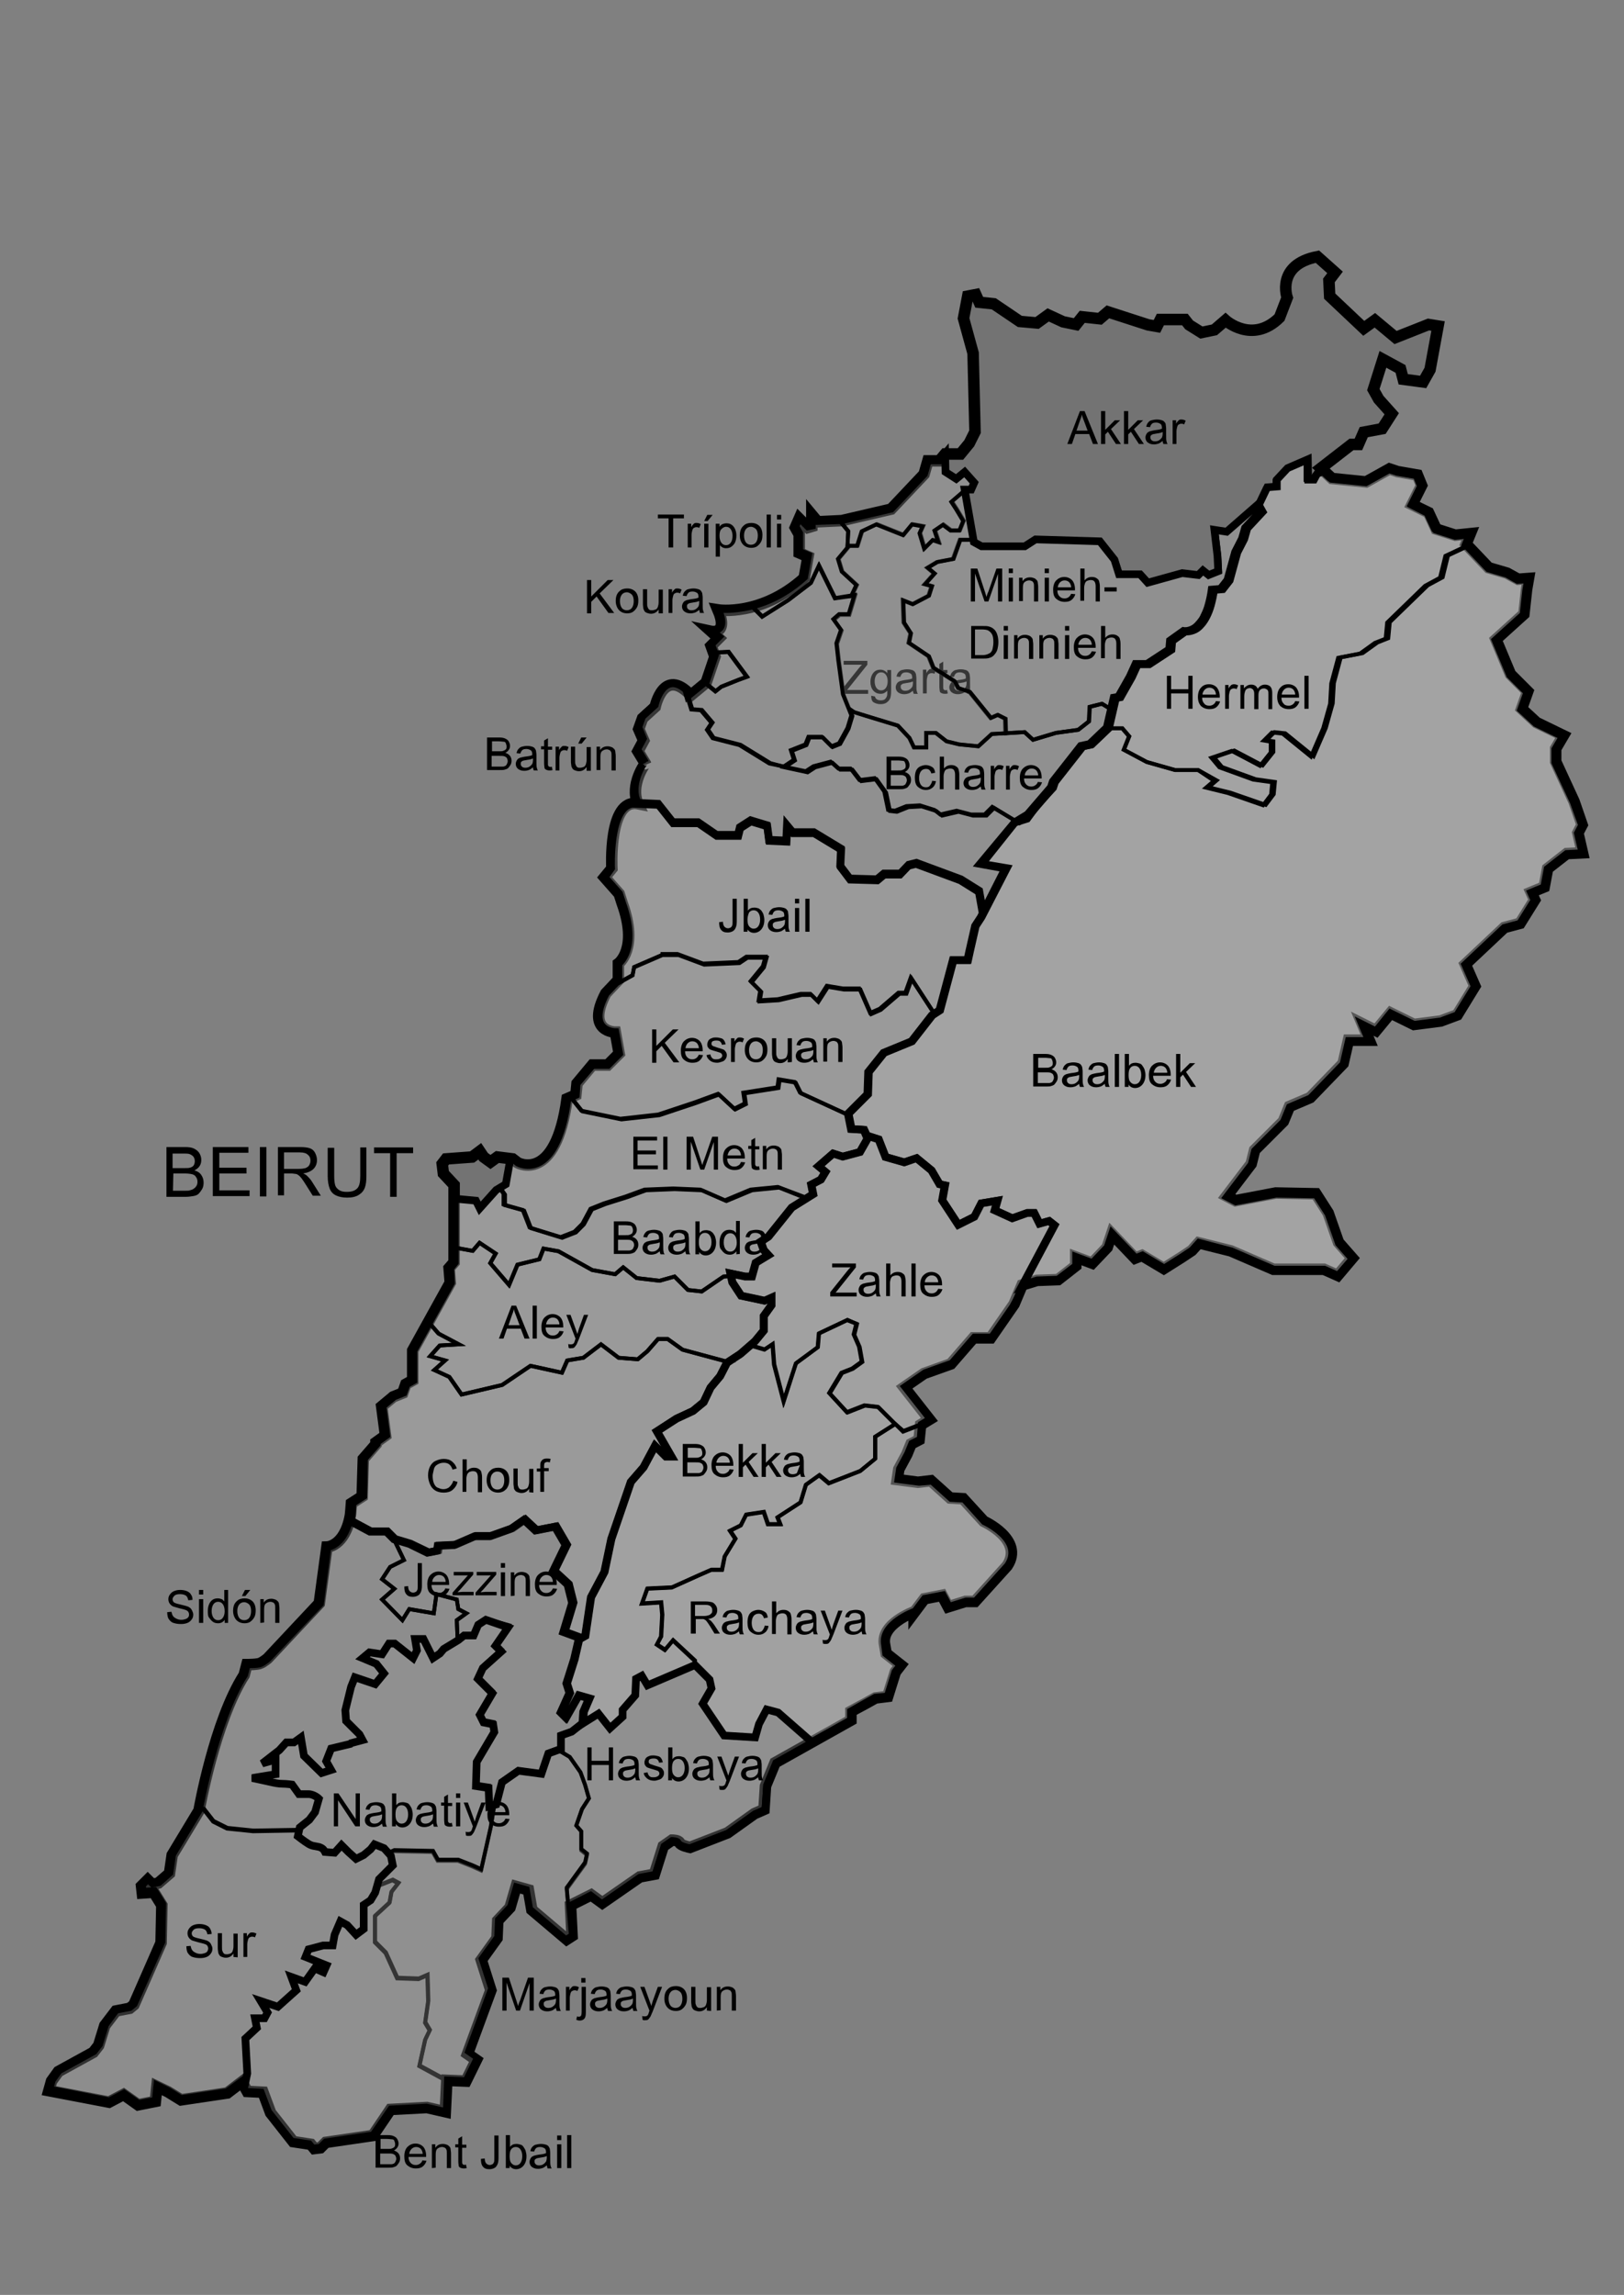 <?xml version="1.0" encoding="utf-8"?>
<!-- Generator: Adobe Illustrator 22.1.0, SVG Export Plug-In . SVG Version: 6.00 Build 0)  -->
<svg version="1.1"
	 id="svg2" inkscape:output_extension="org.inkscape.output.svg.inkscape" inkscape:version="0.46" sodipodi:docbase="C:\Documents and Settings\Asis\Escritorio" sodipodi:docname="Division_administrativa_del_L‚àö‚â†bano.svg" sodipodi:version="0.32" xmlns:cc="http://creativecommons.org/ns#" xmlns:dc="http://purl.org/dc/elements/1.1/" xmlns:inkscape="http://www.inkscape.org/namespaces/inkscape" xmlns:rdf="http://www.w3.org/1999/02/22-rdf-syntax-ns#" xmlns:sodipodi="http://sodipodi.sourceforge.net/DTD/sodipodi-0.dtd" xmlns:svg="http://www.w3.org/2000/svg"
	 xmlns="http://www.w3.org/2000/svg" xmlns:xlink="http://www.w3.org/1999/xlink" x="0px" y="0px" viewBox="0 0 424 599"
	 style="enable-background:new 0 0 424 599;" xml:space="preserve">
<rect x="0" y="0" width="424" height="599" fill="#808080" stroke="none"/>
<style type="text/css">
	.st0{fill-opacity:0.101;stroke:#000000;stroke-width:3;}
	.st1{fill:#FFFFFF;fill-opacity:0.341;stroke:#000000;stroke-width:2;}
	.st2{fill:#FFFFFF;fill-opacity:0.279;stroke:#000000;stroke-width:2;}
	.st3{fill:none;stroke:#000000;}
	.st4{fill:#F9F9F9;fill-opacity:0.218;stroke:#000000;stroke-width:2;}
	.st5{fill:#FFFFFF;fill-opacity:0.207;stroke:#000000;}
	.st6{fill:#FCFCFC;fill-opacity:0.196;stroke:#000000;stroke-width:2;}
	.st7{fill:#F9F9F9;fill-opacity:0.341;stroke:#000000;stroke-width:2;}
	.st8{fill:#FFFFFF;fill-opacity:0.251;stroke:#000000;stroke-width:2;}
	.st9{fill:#FCFCFC;fill-opacity:0.642;stroke:#000000;}
</style>
<defs>
	
	
		<inkscape:perspective  id="perspective117" inkscape:persp3d-origin="212 : 199.66667 : 1" inkscape:vp_x="0 : 299.5 : 1" inkscape:vp_y="0 : 1000 : 0" inkscape:vp_z="424 : 299.5 : 1" sodipodi:type="inkscape:persp3d">
		</inkscape:perspective>
</defs>
<sodipodi:namedview  bordercolor="#666666" borderlayer="true" borderopacity="1.0" id="base" inkscape:current-layer="layer1" inkscape:cx="297.37874" inkscape:cy="302.995" inkscape:document-units="px" inkscape:guide-bbox="true" inkscape:pageopacity="0.0" inkscape:pageshadow="2" inkscape:window-height="804" inkscape:window-width="1152" inkscape:window-x="-4" inkscape:window-y="-4" inkscape:zoom="1.4109375" pagecolor="#ffffff" showgrid="false" showguides="true">
	</sodipodi:namedview>
<g id="layer1" transform="translate(-205.143,-190.005)" inkscape:groupmode="layer" inkscape:label="Capa 1">
	
		<path id="path2188" sodipodi:nodetypes="cccccccccccccccccccccsccccccccccccccccccccccccccccccccccccccccccccccccccccccscccsccccccccccccccccccccccccccccccccccccccccccccccccccccccccccccccccsccccccccccccccccccccccccccccccccccccccccccccccccccccccccccccccccccccccccccccccccccccccccccccccccccccccccccccccccccccccccccccccccccccccccccccccccccccccccccccccccccccc" class="st0" d="
		M456.7,273.1l2.5,9.1l0.5,20.5l-1.5,3l-2.3,2.8h-4l-1.5,1.8h-3l-1,3.5l-8.6,9.1l-12.9,3l-6.3,0.3l-1.5-1.8v3l-1,0.3l-2.3-2.3
		l-1,2.3l1,1.8v4.8l2.3,1l-1,5.6c0,0,0.2-0.2,0,0c-11.2,10.1-22.5,8.3-22.5,8.3c2.8,6.6-1.8,5.6-1.8,5.6l2,1.8l-2,2l1,2.8l-2.3,6.8
		l-4,3.3c-7.1-7.6-9.3,3-9.3,3l-3.3,3l-1,2.8l1.3,3l-1.5,2.8l2,3.3c-0.1-0.4-4.2,5.6-2,10.4c-7.8-1.5-6.8,16.9-6.8,16.9L363,419
		l3.8,4.3l0.8,2.5c4.3,11.9-1,15.7-1,15.7v4.3l-3.3,3.5c-5.3,10.1,2.5,10.1,2.5,10.1l1,5.6l-3,3h-4l-4,4.8l-0.3,3l-2.3,1
		c-3,22.2-12.9,16.7-12.9,16.7l-1.3-1l-4-0.5l-1.8,1.3l-1.8-1.3l-1-1.5l-2,1.5l-6.8,0.5l-1,1.3l0.3,2.5l2.8,3v20.2l-1.3,1.5l0.3,3.8
		l-9.8,17.7v7.8l-1.8,1l-0.8,2.3l-2.5,1l-3,2.5l1,7.6l-2.5,1.8v0.5l-3.3,3.8l-0.3,9.8l-2.8,1.8c0,0-0.2,2.9-0.3,3.3
		c-1.5,8-6.1,8.1-6.1,8.1l-2,14.7L275,622.9c0,0-1.1,0.9-1.8,1.2c-0.7,0.4-3.6,0.4-3.6,0.4l-0.7,2.7c-7.7,12-11.8,35.4-11.8,35.4
		l-7,11.6l-0.7,4.8l-2.9,2.5l-1.6,0.4l-1.2-1.2l-1.6,1.6l0.2,1.8l3-0.2l2.1,3.4l-0.2,9.8l-7.1,16.2l-1.1,0.9l-3.6,0.7l-2.9,3.8
		l-1.6,5.2l-1.4,1.8l-9.1,5l-1.8,2.5l-0.7,2.5l15.7,3l3.8-2l3.8,2.7l4.5-0.9l0.4-3.9l2.9,1.4l3.4,2.1l12.1-1.8l3.8-2.9l1.4,2.5
		l4.1,0.2l2,5.4l5.9,7.5l4.6,0.7l0.9,1.1l1.6-0.2l1.4-1.4l12.3-1.8l4.6-6.8l9.5-0.5l4.8,1.1l0.4-8.2l5,0.2l2.7-5.5l-2.3-1.6
		l6.1-16.6l-2.5-7.9l4.1-5.7l0.2-4.6l3.2-3.4l1.6-5.5l3.2,0.9l0.9,5.2l9.1,7.7l1.4-0.9l-0.4-8l5.4-2.7l2.9,2.1l9.8-6.8l3.8-0.7
		l2.3-7.3l2.3-1.6c0,0,1.8,0,2,0.7s2.7,1.2,2.7,1.2l9.8-3.8l7-5l2.5-1.1l0.4-6.1l2.5-6.1l19.8-11.1v-2.3l3.9-2.1l2.5-1.4l3.2-0.4
		l2-6.4l1.4-1.8l-3.8-3l-0.4-2.3c-1.1-5.4,7.7-8.6,7.7-8.6v0.2l2.7-3.6l4.6-0.9l1.6,3l4.5-1.4h2.5l8.4-9.3
		c4.5-6.8-6.1-11.6-6.1-11.6l-5.4-5.9l-3.4-0.2l-5-4.5l-3.4,0.4l-5.4-0.7l0.4-2.7l2.1-3.9l1.1-2.7l2.1-1.1l0.4-3.9l2.3-1.4l-6.6-8.4
		l5.2-3.6l7-2.5l5.9-6.8h4.5l6.1-8.8l2.1-5l3.9-1.2l5.5-0.2l4.6-3.6v-2.3l4.3,1.6l3.9-4.1l1.2-3.6l6.1,6.4l1.8-0.7l5.7,3.4l4.6-2.9
		l2.7-1.8l1.8-2l8.4,2.1l11.1,4.8h13.2l3.6,1.6l3.8-4.5l-3.6-4.1l-2.7-7.7l-3.2-5l-10.5-0.2l-10.5,2l-2.3-1.2l6.4-8.4l0.9-3.6
		l7.5-7.5l1.6-3.9l5.4-2.3l8.6-8.9l1.4-6.1h5.4l-1.8-4.3l3.6,1.8l3.8-4.6l6.1,3l7-0.9l4.3-1.6l4.6-7.5l-2.5-5.7l10.2-9.6l4.1-1.1
		l3.8-6.1l-0.9-2l3.4-1.4l0.9-4.8l5-3.9l4.1-0.2l-1.2-5.2l1.1-2.1l-2.1-6.1l-4.8-10.4v-3.4l2-3.4l-7-3.4l0,0l-3.9-3.6l1.6-4.5
		l-4.5-4.5l-3.8-9.1l7.3-6.6l0.7-6.4l0.5-2.9l-2.7,0.2l-2.9-1.6l-4.8-1.4l-5.9-6.2l1.1-2.7l-3.9,0.4l-5-1.6l-2-4.3l-4.3-2.1l2.5-5
		l-1.1-2.7l-5.2-0.9l-2.1-0.7l-6.1,3.4l-8.9-0.9l-2.9-2.7l8-6.2h1.8l1.4-3.2l4.8-0.9l2.5-3.9l-3.4-3.8l-1.4-2.5l2.5-7.9l4.6,2.5
		l0.7,2.7l5.2,0.7l1.8-3.2l2.1-11.4l-2.5-0.4l-8.6,3.4l-5.4-4.5l-2.9,2.1l-8.9-8.4l-0.2-4.1l1.6-2.1l-4.6-4.1
		c-10.9,2.1-7.9,10.7-7.9,10.7l-2,5.2c-7.1,7-14.1,0.7-14.1,0.7l-2.9,2.5l-3.4,0.7l-3.2-2l-1.1-1.4h-6.4l-0.9,1.8l-2.3-0.4
		l-10.5-3.4l-2.1,1.8l-4.6-0.5l-1.6,2l-3.4-0.7l-3.9-1.8l-2.9,2.1l-4.5-0.4l-6.8-4.6l-3.8-0.4l-0.9-2l-2.1,0.4L456.7,273.1z"/>
	<path id="path2199" class="st1" d="M546.6,309.9l-5.3,2.3l-2.8,3v1.8l-2.5,0.2l-2.2,4.6l1,1.8l-4,4.3l-0.8,2.8l-1.8,3.5l-2,7.3
		l-1.8,2.3l-2.3,0.2c-0.2,1.5-0.5,2.8-0.8,3.9s-0.7,2.1-1.1,2.9c-0.4,0.8-0.8,1.4-1.2,1.9s-0.8,0.9-1.2,1.2
		c-0.8,0.6-1.6,0.8-2.2,0.9c-0.6,0.1-0.9,0-0.9,0l-3.5,2.5l-0.2,2.3l-5.8,3.8h-3l-1.5,3.3l-3,5.3l-1.2,0.2l-1.8,7.8l-4.5,4.3
		l-2.3,0.5l-7.3,9.3l-0.5,1.5L476,400l-2.7,3.7l-3.2,1l-8.6,10.8l6.5,1.1l-6.6,12.8l-1.5,2.3l-1.5,6.6l-0.5,2.3h-3.8l-3.5,13.1
		l-2,1.3l-5.3,6.8l-7.3,3l-4,5l-0.2,5.8l-5.1,5.1l0.8,4l3.3,0.2l0.7,1.5l3.1,1l1.8,4.6l4.9,1.4l3.2-1.1l3.9,3.2l2.1,3.6l1.4,0.3
		l-0.7,3.9l4.2,6.4l4.2-2.1l1.8-3.5l4.2-0.7l-0.7,2.5l4.6,2.1l3.9-1.4h1.8l1.4,2.8l2.5-0.7l1.4,1.1l-8.3,15.6l3.7-1.2l5.5-0.2
		l4.7-3.6v-2.3l4.3,1.6l3.9-4.1l1.2-3.6l6.1,6.4l1.8-0.7l5.7,3.4l4.6-2.9l2.7-1.8l1.8-2l8.4,2.2l11.1,4.8h13.2l3.6,1.6l3.8-4.4
		l-3.6-4.1l-2.7-7.7l-3.2-5l-10.5-0.2l-10.5,2l-2.3-1.2l6.4-8.4l0.9-3.6l7.5-7.5l1.6-3.9l5.4-2.3l8.6-8.9l1.4-6.1h5.3l-1.8-4.3
		l3.6,1.8l3.8-4.7l6.1,3l7-0.9l4.3-1.6l4.6-7.5l-2.5-5.7l10.2-9.6l4.1-1.1l3.8-6.1l-0.9-2l3.4-1.4l0.9-4.8l5-3.9l4.1-0.2l-1.2-5.2
		l1.1-2.1l-2.2-6.1l-4.8-10.3v-3.4l2-3.4l-7-3.4l-3.9-3.6l1.6-4.5l-4.5-4.5l-3.8-9.1l7.3-6.6l0.7-6.4l0.5-2.9l-2.7,0.2l-2.8-1.6
		l-4.8-1.4l-5.9-6.2l1.1-2.7l-3.9,0.4l-5-1.6l-2-4.3l-4.3-2.2l2.5-5l-1.1-2.7l-5.2-0.9l-2.2-0.7l-6.1,3.4l-8.9-0.9l-2.2-2l-1.6,0.7
		l-0.8,1.5h-1.5L546.6,309.9L546.6,309.9z"/>
	
		<path id="path2221" sodipodi:nodetypes="cccccccccccccccccccccccccccccccccccccccccccccccccccccccccccccccccccccccccccccccccccccccccccccccccccccccccccccccccccccccccscccccccccccccccccccccc" class="st2" d="
		M356.3,617.9l1.6-0.9l1.5-10.1l3.5-6.6l1.8-8.6l5.1-14.9l3.3-3.8l3-5.6l2.8,2.8h1.5l-3.8-6.6l5.1-3.3l4.3-2l2.8-2.3l1.8-3.8l2.5-3
		l1.8-3.5l3.5-2.3l3.8-3.3l2.3-2.8v-3.8l2-2.8v-2l-1.8,0.8l-6.1-1.3l-2.3-3.5l-0.5-2.3l3.8,0.8h1.8l1-3.6l3.3-2l-1.2-1.3l-0.8-2.2
		l2-1.3l6.1-7.6l5.6-3.5l-0.5-2.5l2.5-1.3l1.2-2l-1.8-1.5l3.8-3.3l2.5,0.8l4.5-1.2l2-3.5l-1-2.3l-3.3-0.2l-0.8-4l5.1-5.1l0.2-5.8
		l4-5l7.3-3l5.3-6.8l2-1.3l3.5-13.1h3.8l0.5-2.3l1.5-6.6l1.5-2.3l0.5-1l-1-5.6l-4.8-3l-11.6-4.3l-2,0.5l-2.2,2.3H436l-1.8,1.5
		l-7.1-0.2l-2.5-3.3l0.2-4.5l-7.1-4.3h-5.5l-1.5-1.8l-0.2,4l-4.5-0.2l-0.5-3.8l-4.3-1.3l-2.8,1.8l-0.5,2h-5.6l-4.8-3.3h-6.6
		l-3.8-4.8l-6.8-0.3c-6.3,0.8-5.6,16.8-5.6,16.8L363,419l3.8,4.3l0.8,2.5c4.3,11.9-1,15.7-1,15.7v4.3l-3.3,3.5
		c-5.3,10.1,2.5,10.1,2.5,10.1l1,5.6l-3,3h-4l-4.1,4.8l-0.2,3l-2.2,1c-3,22.2-12.9,16.7-12.9,16.7l-1.2-1l-0.8-0.1l-1.2,6.7
		l-2.5,1.5l-4.3,4.8l-1-2l-5.3-0.5l-0.2-0.2v16.8l-1.2,1.5l0.2,3.8l-9.8,17.7v7.8l-1.8,1l-0.8,2.2l-2.5,1l-3,2.5l1,7.6l-2.5,1.8v0.5
		l-3.3,3.8l-0.2,9.8l-2.8,1.8c0,0-0.2,2.9-0.2,3.3c-0.1,0.5-0.3,0.7-0.4,1.2l5.4,2.9h4.3l2,2l4,1.2l4.8,2.3l2.5-0.5l0.2-1.3l4.3-0.2
		l5.3-2.3h4l5.6-2l3.3-2.3l3,2.8l5.1-1l2.8,4.8l-3.3,6.8l3.8,3.5l1.2,4.8l-2.3,7.6l4.1,1.5L356.3,617.9z"/>
	<path id="zgarta"  class="st3" d="M459.7,331.6l-2.4-13.7h-0.1l-3.5,3l1.3,2l1.8,3l-1,2.5h-2.3l-2-1.5l-2.2,1.5l1,3l-1.5-0.5
		l-2.2,2.2l-1.2-4l0.8-1.8l-2.8-0.5l-2.3,2.8l-7-2.8l-3.8,1.8l-1.2,3.8h-2l-0.5-0.1v0.6l-2.5,3l1,3.3l3.8,3.5l-1.3,2.8l-0.1,0.1
		l0.9-0.1l-1.5,5h-2.5l-1.5,1.3l2,2.8l-1.2,3.5l0.5,4.5l1.2,8.8l1.5,3.7l1.2,0.8l3.2,1l8.2,2.5l3,3.2l1.2,2.5h3.2v-3.8h2.5l2.8,2.2
		l3.3,0.8l5,0.5l3.5-3.2l3.6-0.2l-0.1-3.8l-2-1l-1.8,0.8l-5.5-6.8l-3-1l-1-1.8l-5.5-3.5l-1.2-3l-5.2-3.5l0.5-2.5l-1.8-2.8l-0.2-5.8
		l2.5,1l4.2-2.2l0.8-2.5l-1.8-0.5l2.5-2.8l-1.8-1.5l2.5-1.5l4.2-0.8l1.8-5h2.8L459.7,331.6z"/>

	<path id="text17982" d="M424.9,371v-1l4.4-5.5c0.3-0.4,0.6-0.7,0.9-1h-4.8v-1h6.2v1l-4.8,6l-0.5,0.6h5.5v1h-6.9V371z M432.6,371.6
		l1,0.2c0,0.3,0.2,0.5,0.4,0.7c0.3,0.2,0.6,0.3,1.1,0.3s0.9-0.1,1.1-0.3s0.4-0.5,0.5-0.8c0.1-0.2,0.1-0.7,0.1-1.4
		c-0.5,0.5-1,0.8-1.7,0.8c-0.9,0-1.5-0.3-2-0.9s-0.7-1.4-0.7-2.2c0-0.6,0.1-1.1,0.3-1.6s0.5-0.9,0.9-1.2s0.9-0.4,1.4-0.4
		c0.7,0,1.3,0.3,1.8,0.9v-0.8h1v5.4c0,1-0.1,1.7-0.3,2.1s-0.5,0.7-0.9,1s-1,0.4-1.6,0.4c-0.7,0-1.3-0.2-1.8-0.5
		S432.6,372.2,432.6,371.6L432.6,371.6z M433.5,367.8c0,0.8,0.2,1.4,0.5,1.8s0.7,0.6,1.2,0.6s0.9-0.2,1.2-0.6s0.5-1,0.5-1.8
		s-0.2-1.3-0.5-1.7s-0.7-0.6-1.2-0.6s-0.9,0.2-1.2,0.6S433.5,367.1,433.5,367.8L433.5,367.8z M443.5,370.3c-0.4,0.3-0.8,0.6-1.1,0.7
		s-0.7,0.2-1.2,0.2c-0.7,0-1.2-0.2-1.6-0.5s-0.6-0.8-0.6-1.3c0-0.3,0.1-0.6,0.2-0.8s0.3-0.5,0.5-0.6s0.5-0.3,0.8-0.3
		c0.2-0.1,0.5-0.1,0.9-0.2c0.9-0.1,1.5-0.2,1.9-0.4c0-0.1,0-0.2,0-0.3c0-0.4-0.1-0.7-0.3-0.9c-0.3-0.2-0.7-0.4-1.2-0.4
		s-0.9,0.1-1.1,0.3s-0.4,0.5-0.5,0.9l-1-0.1c0.1-0.4,0.2-0.8,0.5-1.1s0.5-0.5,0.9-0.6s0.9-0.2,1.4-0.2s1,0.1,1.3,0.2
		s0.6,0.3,0.7,0.5s0.3,0.4,0.3,0.7c0,0.2,0.1,0.5,0.1,1v1.4c0,1,0,1.6,0.1,1.9s0.1,0.5,0.3,0.7h-1.1
		C443.6,370.8,443.5,370.6,443.5,370.3L443.5,370.3z M443.4,367.9c-0.4,0.2-1,0.3-1.7,0.4c-0.4,0.1-0.7,0.1-0.9,0.2
		s-0.3,0.2-0.4,0.3s-0.1,0.3-0.1,0.5c0,0.3,0.1,0.5,0.3,0.7s0.5,0.3,0.9,0.3s0.8-0.1,1.1-0.3s0.5-0.4,0.7-0.7
		c0.1-0.2,0.2-0.6,0.2-1.1v-0.3H443.4z M446.1,371v-6.2h0.9v0.9c0.2-0.4,0.5-0.7,0.7-0.9s0.4-0.2,0.7-0.2c0.4,0,0.7,0.1,1.1,0.3
		l-0.4,1c-0.3-0.2-0.5-0.2-0.8-0.2c-0.2,0-0.4,0.1-0.6,0.2s-0.3,0.3-0.4,0.6c-0.1,0.4-0.2,0.8-0.2,1.2v3.3L446.1,371L446.1,371z
		 M452.4,370.1l0.2,0.9c-0.3,0.1-0.6,0.1-0.8,0.1c-0.4,0-0.7-0.1-0.9-0.2s-0.4-0.3-0.4-0.5s-0.1-0.6-0.1-1.2v-3.6h-0.8v-0.8h0.8
		v-1.5l1-0.6v2.2h1.1v0.8h-1.1v3.6c0,0.3,0,0.5,0.1,0.6s0.1,0.2,0.2,0.2s0.2,0.1,0.4,0.1C452.1,370.1,452.3,370.1,452.4,370.1
		L452.4,370.1z M457.5,370.3c-0.4,0.3-0.8,0.6-1.1,0.7s-0.7,0.2-1.2,0.2c-0.7,0-1.2-0.2-1.6-0.5s-0.6-0.8-0.6-1.3
		c0-0.3,0.1-0.6,0.2-0.8s0.3-0.5,0.5-0.6s0.5-0.3,0.8-0.3c0.2-0.1,0.5-0.1,0.9-0.2c0.9-0.1,1.5-0.2,1.9-0.4c0-0.1,0-0.2,0-0.3
		c0-0.4-0.1-0.7-0.3-0.9c-0.3-0.2-0.7-0.4-1.2-0.4s-0.9,0.1-1.1,0.3s-0.4,0.5-0.5,0.9l-1-0.1c0.1-0.4,0.2-0.8,0.5-1.1
		s0.5-0.5,0.9-0.6s0.9-0.2,1.4-0.2s1,0.1,1.3,0.2s0.6,0.3,0.7,0.5s0.3,0.4,0.3,0.7c0,0.2,0.1,0.5,0.1,1v1.4c0,1,0,1.6,0.1,1.9
		s0.1,0.5,0.3,0.7h-1.1C457.6,370.8,457.6,370.6,457.5,370.3L457.5,370.3z M457.4,367.9c-0.4,0.2-1,0.3-1.7,0.4
		c-0.4,0.1-0.7,0.1-0.9,0.2s-0.3,0.2-0.4,0.3s-0.1,0.3-0.1,0.5c0,0.3,0.1,0.5,0.3,0.7s0.5,0.3,0.9,0.3s0.8-0.1,1.1-0.3
		s0.5-0.4,0.7-0.7c0.1-0.2,0.2-0.6,0.2-1.1v-0.3H457.4z"/>
	<path id="zgarta" class="st4" d="M451.9,308.4l-1.5,1.8h-3l-1,3.5l-8.6,9.1l-12.9,3h-0.5l-5.8,0.2l-1.5-1.8v3l-1,0.2l-2.3-2.3
		l-1,2.3l1,1.8v4.8l2.3,1l-1,5.6c-4.9,4.4-9.7,6.5-13.7,7.5c-5.2,1.3-8.8,0.8-8.8,0.8c2.8,6.6-1.8,5.5-1.8,5.5l2,1.8l-2,2l0.8,2.1
		l0.2,0.7l-2.3,6.8l-0.3,0.2l-3.7,3c-0.3-0.3-0.5-0.5-0.8-0.7l-0.2,0.4l-0.2-0.7c-6.1-5.3-8.2,4-8.2,4l-3.3,3l-1,2.8l1.2,3l-1.5,2.8
		l2,3.3c-0.1-0.4-4.2,5.6-2,10.4c-0.5-0.1-0.9,0.1-1.3,0.2l6.8,0.3l3.8,4.8h6.6l4.8,3.3h5.6l0.5-2l2.8-1.8l4.3,1.3l0.5,3.8l4.5,0.2
		l0.2-4l1.5,1.8h5.5l7.1,4.3l-0.2,4.5l2.5,3.3l7.1,0.2l1.8-1.5h4.3l2.2-2.3l2-0.5l11.6,4.3l4.8,3l1,5.6l5.8-11.4l-6.6-1.2l9.1-10.9
		l0.5-0.3l2.8-1.7l6.1-7.1l0.5-1.5l7.3-9.3l2.3-0.5l4.5-4.3l1.1-4.8l0.7-3l1.2-0.2l3-5.3l1.5-3.3h3l5.8-3.8l0.2-2.3l3.5-2.5
		c0,0,0.4,0.1,0.9,0c0.6-0.1,1.4-0.3,2.2-0.9c0.4-0.3,0.8-0.7,1.2-1.2s0.9-1.1,1.2-1.9c0.4-0.8,0.8-1.7,1.1-2.9
		c0.3-1.1,0.6-2.4,0.8-3.9l2.3-0.2l1.8-2.3l2-7.3l1.8-3.5l0.8-2.8l4-4.3l-0.9-1.6l-7.9,6.9l-3.2-0.5l0.8,6.8l0.2,4l-2.5,1l-1.5-1.2
		l-1.2,1.2l-4.2-0.5l-9,2.5l-2-2.2h-5.5l-1.2-3.8l-3.8-4.8l-16.8-0.5l-2.8,1.8h-11.3l-2-1.1l-2.4-13.7h1.7l0.8-1.8l-2.5-2.8
		l-2.2,1.8l-2.8-1.8L451.9,308.4L451.9,308.4z"/>
	<path id="bent jbail"  class="st3" d="M321.7,732.9l-7-3.8l1.5-6.8l1.2-2.5l-1.2-2l0.8-5.6l-0.2-6.8l-2.3,1l-5.6-0.2l-3-6.6l-2.8-2.8
		V690l3.8-3.5l0.5-2.8l1.8-2.3l-1.5-0.8l-4.3,1.7l-0.5,1.6l-1.2,2l-1.8,1.2v2.8v3.5l-2,1.5l-2.3-2.5l-1.8-1l-1.5,3.5l-0.5,2.8h-2.5
		l-3.8,1l-0.8,2l5.5,2.2l-0.8,1.8l-2.3-1l-2.5,3.5l-3.6-1.3l1.3,3.5l-4.8,4.3l-4.5-1.5l1.8,3l-0.8,1.5h-2.5l0.5,2.5l-3,2.8l0.5,9.1
		l-0.7,3.3l0.7,1.2l4.1,0.2l2,5.3l5.9,7.5l4.6,0.7l0.9,1.1l1.6-0.2l1.4-1.4l12.3-1.8l4.7-6.8l9.5-0.5l4.8,1.1L321.7,732.9z"/>
	<path id="marjaayoun"  class="st3" d="M334.2,660.9l-1,6.2l-2.5,11.1l-2.2-1l-3.8-1.5h-5.3l-1.3-2.3l-10.1-0.2l-1.5,0.7l0.5,0.5
		l0.5,2.5l-1.8,1.8l-1.8,1.8l-0.6,2l4.3-1.7l1.5,0.8l-1.8,2.3l-0.5,2.8l-3.8,3.5v6.8l2.8,2.8l3,6.6l5.6,0.2l2.3-1l0.2,6.8l-0.8,5.6
		l1.2,2l-1.2,2.5l-1.5,6.8l7,3.8l5,0.2l2.7-5.5l-2.3-1.6l6.1-16.6l-2.5-7.8l4.1-5.7l0.2-4.6l3.2-3.4l1.6-5.5l3.2,0.9l0.9,5.2
		l9.1,7.7l1.3-0.8l-1.1-12.5l4.8-6.6l0.5-2.3l-1.5-1.2v-5l-1.3-1.5l1.5-4.3l1.8-2.8l-1-3.5l-1.2-3.3l-2.8-4l-3.5-2.1l-2.1,0.8
		l-1.8,5.3l-6-0.8l-4.3,3l-1.5,5.8L334.2,660.9z"/>
	<path id="path24852" class="st5" d="M331.9,612.5l-2,1.3l-1.2,2.8h-2.5l-1.5,1.2l-3.8,2.3l-1,1.2l-1.8,1.2l-2.5-5h-2.2l0.5,3l-1,2
		l-4.8-3.8h-1.5l-1.8,2.8l-3.3-0.5l-1.8,1.5l3.6,1.5l2,2.5l-2.3,2.8l-5.3-1.8l-1,2.5l-1.5,6.1l0.2,2.8l3.5,3.5l0.8,1.5l-3,0.8
		l-0.2,0.2l-5,1.2l-1.3,3.3l1.3,2.3l-2.5,0.8l-4.6-4.5l-0.8-4.8l-1.8,1.3h-2l-1.8,2l-4.5,3.5l3.5-1v3.8l-6.1,1c0,0,3.3,0.7,4.6,1
		c1.3,0.3,2.3,0.5,3.3,0.5s2.5,0.2,2.5,0.2l1.8,2.5c0,0,1,0,2.5,0c0.8,0,1.4,0.3,1.9,0.6s0.8,0.6,0.8,0.6l-1,3.5l-1.5,2l-2.5,2
		l-0.5,2.3c0,0,1.8,1.5,2.8,2s1.5,0.5,2.8,0.8c0.6,0.1,1,0.5,1.2,0.8s0.3,0.5,0.3,0.5l2.5,0.2l1.8-2l1.8,1.8l2,1.8l2-1l1.8-1.5
		l1-1.3l2.5,1l1.3,1.5l0.5,0.5l0.5,2.5l-1.8,1.8l-1.8,1.8l-0.6,2l-0.5,1.6l-1.2,2l-1.8,1.2v2.8v3.5l-2,1.5l-2.3-2.5l-1.8-1l-1.5,3.5
		l-0.5,2.8h-2.5l-3.8,1l-0.8,2l5.5,2.2l-0.8,1.8l-2.3-1l-2.5,3.5l-3.6-1.3l1.3,3.5l-4.8,4.3l-4.5-1.5l1.8,3l-0.8,1.5h-2.5l0.5,2.5
		l-3,2.8l0.5,9.1l-0.7,3.3l0.7,1.2l4.1,0.2l2,5.3l5.9,7.5l4.6,0.7l0.9,1.1l1.6-0.2l1.4-1.4l12.3-1.8l4.7-6.8l9.5-0.5l4.8,1.1
		l0.3-8.2l5,0.2l2.7-5.5l-2.3-1.6l6.1-16.6l-2.5-7.8l4.1-5.7l0.2-4.6l3.2-3.4l1.6-5.5l3.2,0.9l0.9,5.2l9.1,7.7l1.3-0.8l0.2-0.1
		l-0.3-8l5.3-2.7l2.9,2.2l9.8-6.8l3.8-0.7l2.3-7.3l2.3-1.6c0,0,1.8,0,2,0.7s2.7,1.2,2.7,1.2l9.8-3.8l7-5l2.5-1.1l0.4-6.1l2.5-6.1
		l9.6-5.4l-8.8-7.7l-3-0.8l-2,3.8l-1,3.5L394,643l-5.6-8.3l2.3-4l-0.5-2.3l-3.8-3.8l-12.4,5.3l-1.5-2.5l-1.5,0.8l-0.2,4.3l-3.3,3.8
		v1.8l-3.3,3l-3-3.8l-6.8,4.3l-2.8,1v3.5l-1.2,0.5l-2.1,0.8l-1.8,5.3l-6-0.8l-4.3,3l-1.5,5.8l-0.5,0.2l-1.2,0.3l-0.2-4.8l-3.3-0.5
		l0.2-6.3l4.6-7.8l-0.3-2l-2.5-0.5l-1-2l3.3-5.6l-3.8-3.8l1.3-2.8l4.8-4.3l-1.5-1.5l3.3-4.8L331.9,612.5z"/>
	<path id="path2211" class="st6" d="M357.2,639.8l0.2-3l1.5-3.5l-2.8-0.8l-3.3,5.8l-1.3-1.3l2.3-5.1l-0.8-2.5l2-6.3l1.3-5.6
		l-4.1-1.5l2.3-7.6l-1.2-4.8l-3.8-3.5l3.3-6.8l-2.8-4.8l-5.1,1l-3-2.8l-3.3,2.3l-5.6,2h-4l-5.3,2.3l-4.3,0.2l-0.2,1.3l-2.5,0.5
		L312,593l-4-1.2l-2-2h-4.3l-5.4-2.9c-1.7,6.6-5.7,6.9-5.7,6.9l-1.9,14.7L275,622.9c0,0-1.1,0.9-1.8,1.2c-0.7,0.4-3.6,0.3-3.6,0.3
		l-0.7,2.7c-7.7,12-11.8,35.3-11.8,35.3l-7,11.6l-0.7,4.8l-2.8,2.5l-1.6,0.3l-1.2-1.2l-1.6,1.6l0.2,1.8l3-0.2l2.1,3.4l-0.2,9.8
		l-7.2,16.2l-1.1,0.9l-3.6,0.7l-2.8,3.8l-1.6,5.2l-1.4,1.8l-9.1,5l-1.8,2.5l-0.7,2.5l15.7,3.1l3.8-2l3.8,2.7l4.5-0.9l0.4-3.9
		l2.8,1.4l3.4,2.1l12.1-1.8l3.8-2.8l0.7,1.2l0.7-3.3l-0.5-9.1l3-2.8l-0.5-2.5h2.5l0.8-1.5l-1.8-3l4.5,1.5l4.8-4.3l-1.3-3.5l3.6,1.3
		l2.5-3.5l2.3,1l0.8-1.8l-5.5-2.2l0.8-2l3.8-1h2.5l0.5-2.8l1.5-3.5l1.8,1l2.3,2.5l2-1.5V690v-2.8l1.8-1.2l1.2-2l1-3.5l1.8-1.8
		l1.8-1.8l-0.5-2.5l-1.8-2l-2.5-1l-1,1.3l-1.8,1.5l-2,1l-2-1.8l-1.8-1.8l-1.8,2l-2.5-0.2c0,0-0.1-0.2-0.3-0.5
		c-0.2-0.3-0.6-0.6-1.2-0.8c-1.3-0.3-1.8-0.2-2.8-0.8s-2.8-2-2.8-2l0.5-2.3l2.5-2l1.5-2l1-3.5c0,0-0.3-0.3-0.8-0.6s-1.2-0.6-1.9-0.6
		c-1.5,0-2.5,0-2.5,0l-1.8-2.5c0,0-1.5-0.2-2.5-0.2s-2-0.2-3.3-0.5s-4.6-1-4.6-1l6.1-1v-3.8l-3.5,1l4.5-3.5l1.8-2h2l1.8-1.3l0.8,4.8
		l4.6,4.5l2.5-0.8l-1.3-2.3l1.3-3.3l5-1.2l0.2-0.2l3-0.8l-0.8-1.5l-3.5-3.5l-0.2-2.8l1.5-6.1l1-2.5l5.3,1.8l2.3-2.8l-2-2.5l-3.6-1.5
		l1.8-1.5l3.3,0.5l1.8-2.8h1.5l4.8,3.8l1-2l-0.5-3h2.2l2.5,5l1.8-1.2l1-1.2l3.8-2.3l1.5-1.2h2.5l1.2-2.8l2-1.3l5.8,2l-3.3,4.8
		l1.5,1.5l-4.8,4.3l-1.3,2.8l3.8,3.8l-3.3,5.6l1,2l2.5,0.5l0.3,2l-4.6,7.8l-0.2,6.3l3.3,0.5l0.2,4.8l1.8-0.5l1.5-5.8l4.3-3l6,0.8
		l1.8-5.3l3.3-1.2V643l2.8-1L357.2,639.8z"/>
	<path id="path2251" class="st7" d="M472.1,525.4l8.3-15.6l-1.4-1.1l-2.5,0.7l-1.4-2.8h-1.8l-3.9,1.4l-4.6-2.1l0.7-2.5l-4.2,0.7
		l-1.8,3.5l-4.2,2.1l-4.2-6.4l0.7-3.9l-1.4-0.3l-2.1-3.6l-3.9-3.2l-3.2,1.1l-4.9-1.4l-1.8-4.6l-3.1-1l0.3,0.8l-2,3.5l-4.5,1.2
		l-2.5-0.8l-3.8,3.3l1.8,1.5l-1.2,2l-2.5,1.3l0.5,2.5l-5.6,3.5l-6.1,7.6l-2,1.3l0.8,2.2l1.2,1.3l-3.3,2l-1,3.6h-1.8l-3.8-0.8
		l0.5,2.3l2.3,3.5l6.1,1.3l1.8-0.8v2l-2,2.8v3.8l-2.3,2.8l-3.8,3.3l-3.5,2.3l-1.8,3.5l-2.5,3l-1.8,3.8l-2.8,2.3l-4.3,2l-5.1,3.3
		l3.8,6.6H379l-2.8-2.8l-3,5.6l-3.3,3.8l-5.1,14.9l-1.8,8.6l-3.5,6.6L358,617l-1.6,0.9l-1.2,5.2l-2,6.3l0.8,2.5l-2.3,5.1l1.3,1.3
		l3.3-5.8l2.8,0.8l-1.5,3.5l-0.2,3l4-2.5l3,3.8l3.3-3v-1.8l3.3-3.8l0.2-4.3l1.5-0.8l1.5,2.5l12.4-5.3l3.8,3.8l0.5,2.3l-2.3,4
		l5.6,8.3l8.1,0.5l1-3.5l2-3.8l3,0.8l8.8,7.7l10.2-5.7v-2.3l3.9-2.2l2.5-1.4l3.2-0.3l2-6.4l1.4-1.8l-3.8-3l-0.3-2.3
		c-1.1-5.4,7.7-8.6,7.7-8.6v0.2l2.7-3.6l4.7-0.9l1.6,3l4.5-1.4h2.5l8.4-9.3c4.5-6.8-6.1-11.6-6.1-11.6l-5.3-5.9l-3.4-0.2l-5-4.5
		l-3.4,0.3l-5.4-0.7l0.4-2.7l2.1-3.9l1.1-2.7l2.2-1.1l0.3-3.9l2.3-1.4l-6.6-8.4l5.2-3.6l7-2.5l5.9-6.8h4.5l6.1-8.8l2.1-5
		L472.1,525.4z"/>
	<path id="batrun"  class="st3" d="M470.8,404.6l-6.6-4l-2,2h-3.5l-3.8-1l-4.3,1l-1.5-1.2l-3.8-1.2l-3.5,0.2l-3,1.2l-1.8-0.2
		l-1-4.8l-2.5-3.5l-4,0.5l-2.3-3H424l-2-1.8l-4.5,1.2l-2,1.3l-9.5-2l-7.8-4.8l-7-1.8l-1.5-2.2l1.2-1.8l-2.8-3.3l-2.5-0.2l-1.5-4.9
		c-6.1-5.3-8.2,4-8.2,4l-3.3,3l-1,2.8l1.2,3l-1.5,2.8l2,3.3c-0.1-0.4-4.2,5.6-2,10.4c-0.5-0.1-0.9,0.1-1.3,0.2l6.8,0.3l3.8,4.8h6.6
		l4.8,3.3h5.6l0.5-2l2.8-1.8l4.3,1.3l0.5,3.8l4.5,0.2l0.2-4l1.5,1.8h5.5l7.1,4.3l-0.2,4.5l2.5,3.3l7.1,0.2l1.8-1.5h4.3l2.2-2.3
		l2-0.5l11.6,4.3l4.8,3l1,5.6l5.8-11.4l-6.6-1.2l9.1-10.9L470.8,404.6z"/>
	<path id="tripoli"  class="st3" d="M427.3,345.6l0.1-0.1l1.3-2.8l-3.8-3.5l-1-3.3l2.5-3l0.2-4.2l-2.3-2.8l-5.8,0.2l-1.5-1.8v3
		l-1,0.2l-2.3-2.3l-1,2.3l1,1.8v4.8l2.3,1l-1,5.6c-4.9,4.4-9.7,6.5-13.7,7.5l2.8,2.8l6.8-4.3l5.9-4.5l2.1-4.5l4.2,8.5L427.3,345.6z"
		/>
	<path id="bcharre"  class="st3" d="M495.4,375.3l-2.6-1.6l-3.2,0.8l-0.2,3.8l-2.8,2.2l-5.8,0.8l-6,1.8l-2.2-2l-8.5,0.5l-3.5,3.2
		l-5-0.5l-3.3-0.8l-2.8-2.2H447v3.8h-3.2l-1.2-2.5l-3-3.2l-8.2-2.5l-3.2-1l-1.2-0.8l0.7,1.8l-1,3.3l-2.2,4l-2,0.8l-2.5-2.5h-3.5
		l-0.8,2l-3.8,1.5l0.8,2.5l-2.7,1.8l6,1.3l2-1.3l4.5-1.2l2,1.8h3.2l2.3,3l4-0.5l2.5,3.5l1,4.8l1.8,0.2l3-1.2l3.5-0.2l3.8,1.2
		l1.5,1.2l4.3-1l3.8,1h3.5l2-2l6.6,4l2.8-1.7l6.1-7.1l0.5-1.5l7.3-9.3l2.3-0.5l4.5-4.3L495.4,375.3z"/>
	<path id="minieh - dinnieh"  class="st3" d="M533.8,322l-7.9,6.9l-3.2-0.5l0.8,6.8l0.2,4l-2.5,1l-1.5-1.2l-1.2,1.2l-4.2-0.5l-9,2.5l-2-2.2
		h-5.5l-1.2-3.8l-3.8-4.8l-16.8-0.5l-2.8,1.8h-11.3l-3.2-1.8h-2.8l-1.8,5l-4.2,0.8l-2.5,1.5l1.8,1.5l-2.5,2.8l1.8,0.5l-0.8,2.5
		l-4.2,2.2l-2.5-1l0.2,5.8l1.8,2.8l-0.5,2.5l5.2,3.5l1.2,3l5.5,3.5l1,1.8l3,1l5.5,6.8l1.8-0.8l2,1l0.1,3.8l4.9-0.3l2.2,2l6-1.8
		l5.8-0.8l2.8-2.2l0.2-3.8l3.2-0.8l2.6,1.6l0.7-3l1.2-0.2l3-5.3l1.5-3.3h3l5.8-3.8l0.2-2.3l3.5-2.5c0,0,0.4,0.1,0.9,0
		c0.6-0.1,1.4-0.3,2.2-0.9c0.4-0.3,0.8-0.7,1.2-1.2s0.9-1.1,1.2-1.9c0.4-0.8,0.8-1.7,1.1-2.9c0.3-1.1,0.6-2.4,0.8-3.9l2.3-0.2
		l1.8-2.3l2-7.3l1.8-3.5l0.8-2.8l4-4.3L533.8,322z"/>
	<path id="hermel"   class="st3" d="M494.5,379l0.8,1.1h2.8l1.8,2.1l-1.4,3.5l6,3.2l7.4,2.1h6l4.2,2.8l-2.1,1.8l5.7,1.4l9.2,3.2
		l2.1-2.8l0.3-3.2l-5-0.7l-8.8-3.2l-2.1-2.5l5.3-1.8l7.4,3.9l2.8-3.5v-2.8l-1.8-0.3l2.1-2.1l2.8,0.3l7.4,6l3.2-7.4l1.8-6.4l0.3-5.3
		l1.8-6.7l5.7-1.1l3.9-2.8l2.8-1.1l0.4-4.2l9.9-9.6l3.9-2.1l1.4-5.7l5.1-2.4l-0.4-0.4l1.1-2.7l-3.9,0.4l-5-1.6l-2-4.3l-4.3-2.2
		l2.5-5l-1.1-2.7l-5.2-0.9l-2.2-0.7L561,316l-8.9-0.9l-2.2-2l-1.6,0.7l-0.8,1.5H546V310l-5.3,2.3l-2.8,3v1.8l-2.5,0.2l-2.2,4.6
		l1,1.8l-4,4.3l-0.8,2.8l-1.8,3.5l-2,7.3l-1.8,2.3l-2.3,0.2c-0.2,1.5-0.5,2.8-0.8,3.9s-0.7,2.1-1.1,2.9c-0.4,0.8-0.8,1.4-1.2,1.9
		s-0.8,0.9-1.2,1.2c-0.8,0.6-1.6,0.8-2.2,0.9c-0.6,0.1-0.9,0-0.9,0l-3.5,2.5l-0.2,2.3l-5.8,3.8h-3l-1.5,3.3l-3,5.3l-1.2,0.2
		L494.5,379z"/>
			<path id="text17926" d="M509.8,375v-8.6h1.1v3.5h4.5v-3.5h1.1v8.6h-1.1v-4h-4.5v4H509.8z M522.6,373l1.1,0.1
		c-0.2,0.6-0.5,1.1-1,1.5s-1.1,0.5-1.8,0.5c-0.9,0-1.6-0.3-2.2-0.8c-0.5-0.6-0.8-1.3-0.8-2.4c0-1,0.3-1.9,0.8-2.4
		c0.5-0.6,1.2-0.9,2.1-0.9c0.8,0,1.5,0.3,2,0.8c0.5,0.6,0.8,1.4,0.8,2.4c0,0.1,0,0.2,0,0.3H519c0,0.7,0.2,1.2,0.6,1.6
		c0.3,0.4,0.8,0.5,1.3,0.5c0.4,0,0.7-0.1,1-0.3S522.4,373.5,522.6,373L522.6,373z M519.1,371.3h3.5c0-0.5-0.2-0.9-0.4-1.2
		c-0.3-0.4-0.8-0.6-1.3-0.6s-0.9,0.2-1.2,0.5S519.1,370.8,519.1,371.3L519.1,371.3z M525,375v-6.2h0.9v0.9c0.2-0.4,0.5-0.7,0.7-0.9
		c0.2-0.1,0.4-0.2,0.7-0.2c0.4,0,0.7,0.1,1.1,0.3l-0.4,1c-0.3-0.2-0.5-0.2-0.8-0.2c-0.2,0-0.4,0.1-0.6,0.2c-0.2,0.1-0.3,0.3-0.4,0.6
		c-0.1,0.4-0.2,0.8-0.2,1.2v3.3L525,375L525,375z M529,375v-6.2h0.9v0.9c0.2-0.3,0.5-0.5,0.8-0.7s0.7-0.3,1.1-0.3
		c0.5,0,0.8,0.1,1.1,0.3s0.5,0.5,0.6,0.8c0.5-0.7,1.1-1.1,1.9-1.1c0.6,0,1.1,0.2,1.4,0.5c0.3,0.3,0.5,0.9,0.5,1.6v4.3h-1v-3.9
		c0-0.4,0-0.7-0.1-0.9c-0.1-0.2-0.2-0.3-0.4-0.4s-0.4-0.2-0.6-0.2c-0.4,0-0.8,0.1-1.1,0.4s-0.4,0.8-0.4,1.4v3.6h-1.1v-4
		c0-0.5-0.1-0.8-0.3-1.1c-0.2-0.2-0.5-0.4-0.8-0.4s-0.6,0.1-0.8,0.2c-0.3,0.2-0.4,0.4-0.5,0.7c-0.1,0.3-0.2,0.7-0.2,1.3v3.2L529,375
		L529,375z M543.3,373l1.1,0.1c-0.2,0.6-0.5,1.1-1,1.5s-1.1,0.5-1.8,0.5c-0.9,0-1.6-0.3-2.2-0.8c-0.5-0.6-0.8-1.3-0.8-2.4
		c0-1,0.3-1.9,0.8-2.4c0.5-0.6,1.2-0.9,2.1-0.9c0.8,0,1.5,0.3,2,0.8c0.5,0.6,0.8,1.4,0.8,2.4c0,0.1,0,0.2,0,0.3h-4.6
		c0,0.7,0.2,1.2,0.6,1.6c0.3,0.4,0.8,0.5,1.3,0.5c0.4,0,0.7-0.1,1-0.3S543.1,373.5,543.3,373L543.3,373z M539.8,371.3h3.5
		c0-0.5-0.2-0.9-0.4-1.2c-0.3-0.4-0.8-0.6-1.3-0.6s-0.9,0.2-1.2,0.5S539.8,370.8,539.8,371.3L539.8,371.3z M545.7,375v-8.6h1.1v8.6
		H545.7z"/>
	<path id="path12954" class="st3" d="M426.4,332.4l0.5,0.1h2l1.2-3.8l3.8-1.8l7,2.8l2.3-2.8l2.8,0.5l-0.8,1.8l1.2,4l2.2-2.2l1.5,0.5
		l-1-3l2.2-1.5l2,1.5h2.3l1-2.5l-1.8-3l-1.3-2l3.5-3h1.8l0.8-1.8l-2.5-2.8l-2.2,1.8l-2.8-1.8l-0.2-5h-0.1l-1.5,1.8h-3l-1,3.5
		l-8.6,9.1l-12.9,3h-0.5l2.3,2.8L426.4,332.4z"/>
	<path id="akkar"   class="st3" d="M549.1,257.2c-10.9,2.1-7.9,10.7-7.9,10.7l-2,5.2c-7.1,7-14.1,0.7-14.1,0.7l-2.8,2.5l-3.4,0.7
		l-3.2-2l-1.1-1.4h-6.4l-0.9,1.8L505,275l-10.5-3.4l-2.1,1.8l-4.7-0.5l-1.6,2l-3.4-0.7l-3.9-1.8l-2.8,2.1l-4.5-0.3l-6.8-4.7
		l-3.8-0.3l-0.9-2l-2.1,0.3l-1.2,5.5l2.5,9.1l0.5,20.5l-1.5,3l-2.2,2.8h-4l0.2,5l2.8,1.8l2.2-1.8l2.5,2.8l-0.8,1.8h-1.7l2.4,13.7
		l2,1.1H473l2.8-1.8l16.8,0.5l3.8,4.8l1.2,3.8h5.5l2,2.2l9-2.5l4.2,0.5l1.2-1.2l1.5,1.2l2.5-1l-0.2-4l-0.8-6.8l3.2,0.5l7.9-6.9
		l-0.1-0.2l2.2-4.6l2.5-0.2v-1.8l2.8-3l5.3-2.3v5.3h1.5l0.8-1.5l1.6-0.7l-0.7-0.6l8-6.2h1.8l1.4-3.2l4.8-0.9l2.5-3.9l-3.4-3.8
		l-1.4-2.5l2.5-7.8l4.6,2.5l0.7,2.7l5.2,0.7l1.8-3.2l2.1-11.4l-2.5-0.3l-8.6,3.4l-5.3-4.5l-2.9,2.2l-8.9-8.4l-0.2-4.1l1.6-2.2
		L549.1,257.2z"/>
	<path id="koura"  class="st3" d="M409.7,390.1l2.7-1.8l-0.8-2.5l3.8-1.5l0.8-2h3.5l2.5,2.5l2-0.8l2.2-4l1-3.3l-2.2-5.5l-1.2-8.8
		l-0.5-4.5l1.2-3.5l-2-2.8l1.5-1.3h2.5l1.5-5l-5,0.8l-4.2-8.5l-2.1,4.5l-5.9,4.5l-6.8,4.3l-2.8-2.8c-5.2,1.3-8.8,0.8-8.8,0.8
		c2.8,6.6-1.8,5.5-1.8,5.5l2,1.8l-2,2l0.8,2.1l3.8-0.2l4.8,6.5l-2.2,0.8l-4.5,1.8l-1.5,1.2l-2.7-2.2l-3.7,3
		c-0.3-0.3-0.5-0.5-0.8-0.7l-0.2,0.4l1.3,4.2l2.5,0.2l2.8,3.3l-1.2,1.8l1.5,2.2l7,1.8l7.8,4.8L409.7,390.1z"/>
	<path id="kesrouan"  class="st3" d="M378.1,439.2l-7.4,3.2l-0.4,2.1l-5.4,3l-1.7,1.8c-5.3,10.1,2.5,10.1,2.5,10.1l1,5.6l-3,3h-4
		l-4.1,4.8l-0.2,3l-1.3,0.6l2.8,3.5l10.2,2.1l9.9-1.1l9.6-3.2l6-2.2l4.2,3.9l2.8-1.4l-0.4-2.8l8.9-1.4l0.3-2.1l4.2,0.7l1.4,2.8
		l12.4,5.7l-0.1-0.4l5.1-5.1l0.2-5.8l4-5l7.3-3l5.3-6.8l0.7-0.4l-6-9.2l-1.4,3.9h-1.8l-4.9,4.2l-2.5,1.1l-2.8-6.4h-4.3l-4.2-0.7
		l-2.5,3.9l-1.8-1.8h-2.5l-6,1.4l-5,0.3l0.4-2.5l-2.5-2.5l3.2-3.9l0.7-2.5h-5l-2.1,1.4l-9.2,0.4L382,439h-3.9V439.2z"/>
	<path id="baabda"  class="st3" d="M408.2,499.8l-7.1,0.7l-6.7,2.8l-6.4-2.8l-7.1-0.3l-7.5,0.3l-4.9,1.8l-5.7,1.8l-3.5,1.4
		l-2.1,3.9l-2.1,2.1l-3.6,1.4l-8.1-2.5l-1.8-4.6l-5-1.4v-2.8l-1.1-1.6l-1,0.6l-4.3,4.8l-1-2l-5.3-0.5l-0.2-0.2v12.9l4.9,0.9l1.8-2.1
		l4.2,2.8l-1.4,2.5l4.9,5.7l2.2-5.3l5.7-1.4l1.1-2.8l3.9,0.7l8.8,4.9l6,1.1l2.1-1.8l3.5,2.8l6,0.7l3.9-1.1l3.5,3.5l3.6,0.4l5.7-3.9
		l1.9-0.1l-0.1-0.6l2.2,0.4l3.6-0.2l0.8-3l3.3-2l-1.2-1.3l-0.8-2.2l2-1.3l6.1-7.6l4-2.6L408.2,499.8z"/>
	<path id="aley"  class="st3" d="M395.9,523.1l-1.9,0.1l-5.7,3.9l-3.6-0.4l-3.5-3.5l-3.9,1.1l-6-0.7l-3.5-2.8l-2.1,1.8l-6-1.1
		l-8.8-4.9l-3.9-0.7l-1.1,2.8l-5.7,1.4l-2.2,5.3l-4.9-5.7l1.4-2.5l-4.2-2.8l-1.8,2.1l-4.9-0.9v3.9l-1.2,1.5l0.2,3.8l-5.7,10.2
		l2.7,3.1l5.3,2.8l-5,0.3l-2.5,2.8l3.9,1.1l-2.8,2.5l3.9,1.8l3.2,4.6l10.6-2.5l7.4-5l8.2,1.8l1.4-3.2l4.2-0.7l4.6-3.5l4.6,3.5l5,0.4
		l2.5-2.1l2.8-3.2h2.5l3.9,2.8l11.9,3.2l3-2l3.8-3.3l2.3-2.8v-3.8l2-2.8v-2l-1.8,0.8l-6.1-1.3l-2.3-3.5L395.9,523.1z"/>
	<path id="el metn"  class="st3" d="M426.7,481.1l-12.4-5.7l-1.4-2.8l-4.2-0.7l-0.3,2.1l-8.9,1.4l0.4,2.8l-2.8,1.4l-4.2-3.9l-6,2.2
		l-9.6,3.2l-9.9,1.1l-10.2-2.1l-2.8-3.5l-0.9,0.4c-3,22.2-12.9,16.7-12.9,16.7l-1.2-1l-0.8-0.1l-1.2,6.7l-1.5,0.9l1.1,1.6v2.8l5,1.4
		l1.8,4.6l8.1,2.5l3.6-1.4l2.1-2.1l2.1-3.9l3.5-1.4l5.7-1.8l4.9-1.8l7.5-0.3l7.1,0.3l6.4,2.8l6.7-2.8l7.1-0.7l7.5,3l1.6-1l-0.5-2.5
		l2.5-1.3l1.2-2l-1.8-1.5l3.8-3.3l2.5,0.8l4.5-1.2l2-3.5l-1-2.3l-3.3-0.2L426.7,481.1z"/>
	<path id="chouf"   class="st3" d="M395.3,545.5l-11.9-3.2l-3.9-2.8H377l-2.8,3.2l-2.5,2.1l-5-0.4l-4.6-3.5l-4.6,3.5l-4.2,0.7
		l-1.4,3.2l-8.2-1.8l-7.4,5l-10.6,2.5l-3.2-4.6l-3.9-1.8l2.8-2.5l-3.9-1.1l2.5-2.8l5-0.3l-5.3-2.8L317,535l-4.2,7.5v7.8l-1.8,1
		l-0.8,2.2l-2.5,1l-3,2.5l1,7.6l-2.5,1.8v0.5l-3.3,3.8l-0.2,9.8l-2.8,1.8c0,0-0.2,2.9-0.2,3.3c-0.1,0.5-0.3,0.7-0.4,1.2l5.4,2.9h4.3
		l2,2l4,1.2l4.8,2.3l2.5-0.5l0.2-1.3l4.3-0.2l5.3-2.3h4l5.6-2l3.3-2.3l3,2.8l5.1-1l2.8,4.8l-3.3,6.8l3.8,3.5l1.2,4.8l-2.3,7.6
		l4.1,1.5l-0.1,0.4l1.6-0.9l1.5-10.1l3.5-6.6l1.8-8.6l5.1-14.9l3.3-3.8l3-5.6l2.8,2.8h1.5l-3.8-6.6l5.1-3.3l4.3-2l2.8-2.3l1.8-3.8
		l2.5-3l1.8-3.5L395.3,545.5z"/>
	<path id="zahle"  class="st3" d="M472.1,525.4l8.3-15.6l-1.4-1.1l-2.5,0.7l-1.4-2.8h-1.8l-3.9,1.4l-4.6-2.1l0.7-2.5l-4.2,0.7
		l-1.8,3.5l-4.2,2.1l-4.2-6.4l0.7-3.9l-1.4-0.3l-2.1-3.6l-3.9-3.2l-3.2,1.1l-4.9-1.4l-1.8-4.6l-3.1-1l0.3,0.8l-2,3.5l-4.5,1.2
		l-2.5-0.8l-3.8,3.3l1.8,1.5l-1.2,2l-2.5,1.3l0.5,2.5l-5.6,3.5l-6.1,7.6l-2,1.3l0.8,2.2l1.2,1.3l-3.3,2l-1,3.6h-1.8l-3.8-0.8
		l0.5,2.3l2.3,3.5l6.1,1.3l1.8-0.8v2l-2,2.8v3.8l-2.3,2.8l-1.2,1l3.7,1.1l2.1-1.4l0.4,5.3l2.5,9.6l3.2-9.9l5.7-4.2l0.3-3.6l7.4-3.5
		l2.5,1.1l-0.7,2.8l1.4,3.2l0.7,3.9l-2.5,1.8l-2.8,1.1l-3.2,5.3l4.6,5l4.6-1.8l3.5,0.4l6.4,6.4l4.7-1.8l2.3-1.4l-6.6-8.4l5.2-3.6
		l7-2.5l5.9-6.8h4.5l6-8.6l-0.2-0.3l1.7-3.1l0.8-1.8L472.1,525.4z"/>
	<path id="rachaya"  class="st3" d="M438.9,561.7l-5.2,3.3v5.7l-3.9,3.2l-8.2,3.2l-2.5-2.1l-3.5,2.5l-1.4,4.6l-6,3.9l0.7,1.8h-3.2
		l-1.1-3.2l-4.6,0.7l-1.4,2.8l-2.8,1.4l1.4,2.1l-2.8,4.6l-0.7,3.5h-2.8l-3.2,1.4l-7.1,3.2l-6.4,0.3l-1.4,3.9l5-0.3l0.3,3.2l-0.3,5.7
		l-1.1,2.1l2.1,1.4l2.1-2.5l5.7,5.3l-0.2,1.2l0.1-0.1l3.8,3.8l0.5,2.3l-2.3,4l5.6,8.3l8.1,0.5l1-3.5l2-3.8l3,0.8l8.8,7.7l10.2-5.7
		v-2.3l3.9-2.2l2.5-1.4l3.2-0.3l2-6.4l1.4-1.8l-3.8-3l-0.3-2.3c-1.1-5.4,7.7-8.6,7.7-8.6v0.2l2.7-3.6l4.7-0.9l1.6,3l4.5-1.4h2.5
		l8.4-9.3c4.5-6.8-6.1-11.6-6.1-11.6l-5.3-5.9l-3.4-0.2l-5-4.5l-3.4,0.3l-5.4-0.7l0.4-2.7l2.1-3.9l1.1-2.7l2.2-1.1l0.3-3.9l-4.7,1.8
		L438.9,561.7z"/>
	<path id="bekka"  class="st3" d="M426.3,534.6l-7.4,3.5l-0.3,3.6l-5.7,4.2l-3.2,9.9l-2.5-9.6l-0.4-5.3l-2.1,1.4l-3.7-1.1
		l-2.6,2.2l-3.5,2.3l-1.8,3.5l-2.5,3l-1.8,3.8l-2.8,2.3l-4.3,2l-5.1,3.3l3.8,6.6h-1.5l-2.8-2.8l-3,5.6l-3.3,3.8l-5.1,14.9l-1.8,8.6
		l-3.5,6.6l-1.5,10.1l-1.6,0.9l-1.2,5.2l-2,6.3l0.8,2.5l-2.3,5.1l1.3,1.3l3.3-5.8l2.8,0.8l-1.5,3.5l-0.2,3l4-2.5l3,3.8l3.3-3v-1.8
		l3.3-3.8l0.2-4.3l1.5-0.8l1.5,2.5l12.2-5.2l0.2-1.2l-5.7-5.3l-2.1,2.5l-2.1-1.4l1.1-2.1l0.3-5.7l-0.3-3.2l-5,0.3l1.4-3.9l6.4-0.3
		l7.1-3.2l3.2-1.4h2.8l0.7-3.5l2.8-4.6l-1.4-2.1l2.8-1.4l1.4-2.8l4.6-0.7l1.1,3.2h3.2l-0.7-1.8l6-3.9l1.4-4.6l3.5-2.5l2.5,2.1
		l8.2-3.2l3.9-3.2V565l5.2-3.3l-4.5-4.5l-3.5-0.4l-4.6,1.8l-4.6-5l3.2-5.3l2.8-1.1l2.5-1.8l-0.7-3.9l-1.4-3.2l0.7-2.8L426.3,534.6z"
		/>
	<path id="nabatiye"  class="st3" d="M331.9,612.5l-2,1.3l-1.2,2.8h-2.5l-1.5,1.2l-3.8,2.3l-1,1.2l-1.8,1.2l-2.5-5h-2.2l0.5,3l-1,2
		l-4.8-3.8h-1.5l-1.8,2.8l-3.3-0.5l-1.8,1.5l3.6,1.5l2,2.5l-2.3,2.8l-5.3-1.8l-1,2.5l-1.5,6.1l0.2,2.8l3.5,3.5l0.8,1.5l-3,0.8
		l-0.2,0.2l-5,1.2l-1.3,3.3l1.3,2.3l-2.5,0.8l-4.6-4.5l-0.8-4.8l-1.8,1.3h-2l-1.8,2l-4.5,3.5l3.5-1v3.8l-6.1,1c0,0,3.3,0.7,4.6,1
		c1.3,0.3,2.3,0.5,3.3,0.5s2.5,0.2,2.5,0.2l1.8,2.5c0,0,1,0,2.5,0c0.8,0,1.4,0.3,1.9,0.6s0.8,0.6,0.8,0.6l-1,3.5l-1.5,2l-2.5,2
		l-0.5,2.3c0,0,1.8,1.5,2.8,2s1.5,0.5,2.8,0.8c0.6,0.1,1,0.5,1.2,0.8s0.3,0.5,0.3,0.5l2.5,0.2l1.8-2l1.8,1.8l2,1.8l2-1l1.8-1.5
		l1-1.3l2.5,1l1.3,1.5l1.5-0.7l10.1,0.2l1.3,2.3h5.3l3.8,1.5l2.2,1l2.5-11.1l1-6.2l-1.2,0.3l-0.2-4.8l-3.3-0.5l0.2-6.3l4.6-7.8
		l-0.3-2l-2.5-0.5l-1-2l3.3-5.6l-3.8-3.8l1.3-2.8l4.8-4.3l-1.5-1.5l3.3-4.8L331.9,612.5z"/>
	<path id="hasbaya"  class="st3" d="M350.4,646.5l3.5,2.1l2.8,4l1.2,3.3l1,3.5l-1.8,2.8l-1.5,4.3l1.3,1.5v4.6l1.5,1.2l-0.5,2.3
		l-4.8,6.6l1.1,12.5l0.2-0.1l-0.3-8l5.3-2.7l2.9,2.2l9.8-6.8l3.8-0.7l2.3-7.3l2.3-1.6c0,0,1.8,0,2,0.7s2.7,1.2,2.7,1.2l9.8-3.8l7-5
		l2.5-1.1l0.4-6.1l2.5-6.1l9.6-5.4l-8.8-7.7l-3-0.8l-2,3.8l-1,3.5L394,643l-5.6-8.3l2.3-4l-0.5-2.3l-3.8-3.8l-12.4,5.3l-1.5-2.5
		l-1.5,0.8l-0.2,4.3l-3.3,3.8v1.8l-3.3,3l-3-3.8l-6.8,4.3l-2.8,1v3.5L350.4,646.5z"/>
	<path id="sur"  class="st3" d="M283,667.8l-11.8,0.2l-6.8-0.7l-3.6-1.8l-2.5-3.2l-1.2,0.1l-0.1,0.2l-7,11.6l-0.7,4.8l-2.8,2.5
		l-1.6,0.3l-1.2-1.2l-1.6,1.6l0.2,1.8l3-0.2l2.1,3.4l-0.2,9.8l-7.2,16.2l-1.1,0.9l-3.6,0.7l-2.8,3.8l-1.6,5.2l-1.4,1.8l-9.1,5
		l-1.8,2.5l-0.7,2.5l15.7,3.1l3.8-2l3.8,2.7l4.5-0.9l0.4-3.9l2.8,1.4l3.4,2.1l12.1-1.8l3.8-2.8l0.7,1.2l0.7-3.3l-0.5-9.1l3-2.8
		l-0.5-2.5h2.5l0.8-1.5l-1.8-3l4.5,1.5l4.8-4.3l-1.3-3.5l3.6,1.3l2.5-3.5l2.3,1l0.8-1.8l-5.5-2.2l0.8-2l3.8-1h2.5l0.5-2.8l1.5-3.5
		l1.8,1l2.3,2.5l2-1.5V690v-2.8l1.8-1.2l1.2-2l1-3.5l1.8-1.8l1.8-1.8l-0.5-2.5l-1.8-2l-2.5-1l-1,1.3l-1.8,1.5l-2,1l-2-1.8l-1.8-1.8
		l-1.8,2l-2.5-0.2c0,0-0.1-0.2-0.3-0.5c-0.2-0.3-0.6-0.6-1.2-0.8c-1.3-0.3-1.8-0.2-2.8-0.8s-2.8-2-2.8-2L283,667.8z"/>
	<path id="sidon"  class="st3" d="M324.6,617.7l-0.2-4.8l2.5-1.8l-2.1-1.1l-0.4-2.5l-5.3-1.4l-0.7,5L312,610l-1.8,2.9l-5.3-5.4
		l3.2-2.8l-3.2-2.5l2.1-3.2l3.6-1.8l-2.6-5.4l0,0l-2-2h-4.3l-5.4-2.9c-1.7,6.6-5.7,6.9-5.7,6.9l-1.9,14.7L275,622.9
		c0,0-1.1,0.9-1.8,1.2c-0.7,0.4-3.6,0.3-3.6,0.3l-0.7,2.7c-7.6,11.9-11.6,34.7-11.7,35.1l1.2-0.1l2.5,3.2l3.6,1.8l6.8,0.7l11.8-0.2
		l0.2-0.7l2.5-2l1.5-2l1-3.5c0,0-0.3-0.3-0.8-0.6s-1.2-0.6-1.9-0.6c-1.5,0-2.5,0-2.5,0l-1.8-2.5c0,0-1.5-0.2-2.5-0.2s-2-0.2-3.3-0.5
		s-4.6-1-4.6-1l6.1-1v-3.8l-3.5,1l4.5-3.5l1.8-2h2l1.8-1.3l0.8,4.8l4.6,4.5l2.5-0.8l-1.3-2.3l1.3-3.3l5-1.2l0.2-0.2l3-0.8l-0.8-1.5
		l-3.5-3.5l-0.2-2.8l1.5-6.1l1-2.5l5.3,1.8l2.3-2.8l-2-2.5l-3.6-1.5l1.8-1.5l3.3,0.5l1.8-2.8h1.5l4.8,3.8l1-2l-0.5-3h2.2l2.5,5
		l1.8-1.2l1-1.2L324.6,617.7L324.6,617.7z"/>
	<path id="path2190" class="st3" d="M445.7,609.9L445.7,609.9z"/>
	<path id="beirut"  class="st3" d="M323.6,502.7l0.2,0.2l5.3,0.5l1,2l4.3-4.8l2.5-1.5l1.2-6.7L335,492l-1.8,1.3l-1.8-1.3l-1-1.5
		l-2,1.5l-6.8,0.5l-1,1.2l0.2,2.5l2.8,3L323.6,502.7L323.6,502.7z"/>
	<path id="path12929" class="st3" d="M389.2,368.3l2.7,2.2l1.5-1.2l4.5-1.8l2.2-0.8l-4.8-6.5l-3.8,0.2l0.2,0.7l-2.3,6.8L389.2,368.3
		z"/>
	<path id="path12927" class="st3" d="M384.5,371l0.2-0.4c-0.1-0.1-0.2-0.2-0.3-0.3L384.5,371z"/>
	<path id="jezzine"  class="st3" d="M324.6,617.7l1.5-1.2h2.5l1.2-2.8l2-1.3l5.8,2l-3.3,4.8l1.5,1.5L331,625l-1.3,2.8l3.8,3.8
		l-3.3,5.6l1,2l2.5,0.5l0.3,2l-4.6,7.8l-0.2,6.3l3.3,0.5l0.2,4.8l1.8-0.5l1.5-5.8l4.3-3l6,0.8l1.8-5.3l3.3-1.2v-3.5l2.8-1l2.8-1.8
		l0.2-3l1.5-3.5l-2.8-0.8l-3.3,5.8l-1.3-1.3l2.3-5.1l-0.8-2.5l2-6.3l1.3-5.6L352,616l2.3-7.6l-1.2-4.8l-3.8-3.5l3.3-6.8l-2.8-4.8
		l-5.1,1l-3-2.8l-3.3,2.3l-5.6,2h-4l-5.3,2.3l-4.3,0.2l-0.2,1.3l-2.5,0.5L312,593l-4-1.2l2.6,5.4L307,599l-2.1,3.2l3.2,2.5l-3.2,2.8
		l5.3,5.4l1.8-2.9l6.4,1.1l0.7-5l5.3,1.4l0.4,2.5l2.1,1.1l-2.5,1.8L324.6,617.7z"/>
	<path id="path15875" class="st3" d="M471.2,527.2l-1.7,3.1l0.2,0.3l0.1-0.2L471.2,527.2z"/>
	<path id="baalbek" class="st3" d="M494.5,379l-0.2,1.2l-4.5,4.3l-2.3,0.5l-7.3,9.3l-0.5,1.5L476,400l-2.7,3.7l-3.2,1l-8.6,10.8
		l6.5,1.1l-6.6,12.8l-1.5,2.3l-1.5,6.6l-0.5,2.3h-3.8l-3.5,13.1l-2,1.3l-5.3,6.8l-7.3,3l-4,5l-0.2,5.8l-5.1,5.1l0.8,4l3.3,0.2
		l0.7,1.5l3.1,1l1.8,4.6l4.9,1.4l3.2-1.1l3.9,3.2l2.1,3.6l1.4,0.3l-0.7,3.9l4.2,6.4l4.2-2.1l1.8-3.5l4.2-0.7l-0.7,2.5l4.6,2.1
		l3.9-1.4h1.8l1.4,2.8l2.5-0.7l1.4,1.1l-8.3,15.6l3.7-1.2l5.5-0.2l4.7-3.6v-2.3l4.3,1.6l3.9-4.1l1.2-3.6l6.1,6.4l1.8-0.7l5.7,3.4
		l4.6-2.9l2.7-1.8l1.8-2l8.4,2.2l11.1,4.8h13.2l3.6,1.6l3.8-4.4l-3.6-4.1l-2.7-7.7l-3.2-5l-10.5-0.2l-10.5,2l-2.3-1.2l6.4-8.4
		l0.9-3.6l7.5-7.5l1.6-3.9l5.4-2.3l8.6-8.9l1.4-6.1h5.3l-1.8-4.3l3.6,1.8l3.8-4.7l6.1,3l7-0.9l4.3-1.6l4.6-7.5l-2.5-5.7l10.2-9.6
		l4.1-1.1l3.8-6.1l-0.9-2l3.4-1.4l0.9-4.8l5-3.9l4.1-0.2l-1.2-5.2l1.1-2.1l-2.2-6.1l-4.8-10.3v-3.4l2-3.4l-7-3.4l-3.9-3.6l1.6-4.5
		l-4.5-4.5l-3.8-9.1l7.3-6.6l0.7-6.4l0.5-2.9l-2.7,0.2l-2.8-1.6l-4.8-1.4l-5.5-5.8l-5.1,2.4l-1.4,5.7l-3.9,2.1l-9.9,9.6l-0.4,4.2
		l-2.8,1.1l-3.9,2.8l-5.7,1.1l-1.8,6.7l-0.3,5.3l-1.8,6.4l-3.2,7.4l-7.4-6l-2.8-0.3l-2.1,2.1l1.8,0.3v2.8l-2.8,3.5l-7.4-3.9
		l-5.3,1.8l2.1,2.5l8.8,3.2l5,0.7l-0.3,3.2l-2.1,2.8l-9.2-3.2l-5.7-1.4l2.1-1.8L518,391h-6l-7.4-2.1l-6-3.2l1.4-3.5l-1.8-2.1h-2.8
		L494.5,379z"/>
	<path id="path16897" class="st3" d="M401.5,522.8L398,523l1.7,0.3h1.8V522.8z"/>
	<path id="jbail"  class="st3" d="M364.9,447.6l5.4-3l0.4-2.1l7.4-3.2h4.2l6.7,2.5l9.2-0.4l2.1-1.4h5l-0.7,2.5l-3.2,3.9l2.5,2.5
		l-0.4,2.5l5-0.3l6-1.4h2.5l1.8,1.8l2.5-3.9l4.2,0.7h4.3l2.8,6.4l2.5-1.1l4.9-4.2h1.8l1.4-3.9l6,9.2l1.4-0.9l3.5-13.1h3.8l0.5-2.3
		l1.5-6.6l1.5-2.3l0.5-1l-1-5.6l-4.8-3l-11.6-4.3l-2,0.5l-2.2,2.3H436l-1.8,1.5l-7.1-0.2l-2.5-3.3l0.2-4.5l-7.1-4.3h-5.5l-1.5-1.8
		l-0.2,4l-4.5-0.2l-0.5-3.8l-4.3-1.3l-2.8,1.8l-0.5,2h-5.6l-4.8-3.3h-6.6l-3.8-4.8l-6.8-0.3c-6.3,0.8-5.6,16.8-5.6,16.8L363,419
		l3.8,4.3l0.8,2.5c4.3,11.9-1,15.7-1,15.7v4.3L364.9,447.6z"/>
	<path id="text17900" d="M248.6,502.3v-12.9h4.8c1,0,1.8,0.1,2.4,0.4s1.1,0.7,1.4,1.2c0.3,0.5,0.5,1.1,0.5,1.7s-0.1,1.1-0.4,1.6
		s-0.8,0.9-1.4,1.2c0.8,0.2,1.4,0.6,1.8,1.2s0.6,1.2,0.6,2c0,0.6-0.1,1.2-0.4,1.7s-0.6,0.9-0.9,1.2s-0.8,0.5-1.4,0.6
		s-1.3,0.2-2.1,0.2h-4.9V502.3z M250.3,494.9h2.8c0.8,0,1.3,0,1.6-0.1c0.4-0.1,0.8-0.3,1-0.6c0.2-0.3,0.3-0.7,0.3-1.1
		s-0.1-0.8-0.3-1.1c-0.2-0.3-0.5-0.5-0.9-0.7s-1-0.2-2-0.2h-2.6v3.8H250.3z M250.3,500.8h3.2c0.6,0,0.9,0,1.2-0.1
		c0.4-0.1,0.7-0.2,1-0.4c0.3-0.2,0.5-0.4,0.7-0.7c0.2-0.3,0.3-0.7,0.3-1.1c0-0.5-0.1-0.9-0.4-1.3c-0.2-0.4-0.6-0.6-1-0.7
		s-1.1-0.2-1.9-0.2h-3L250.3,500.8L250.3,500.8z M260.7,502.3v-12.9h9.3v1.5h-7.6v3.9h7.1v1.5h-7.1v4.4h7.9v1.5h-9.6V502.3z
		 M273,502.3v-12.9h1.7v12.9H273z M277.7,502.3v-12.9h5.7c1.1,0,2,0.1,2.6,0.3s1.1,0.6,1.4,1.2s0.5,1.2,0.5,1.9
		c0,0.9-0.3,1.7-0.9,2.3c-0.6,0.6-1.5,1-2.7,1.2c0.5,0.2,0.8,0.4,1,0.6c0.5,0.5,1,1,1.4,1.7l2.2,3.5h-2.1l-1.7-2.7
		c-0.5-0.8-0.9-1.4-1.2-1.8s-0.6-0.7-0.9-0.9s-0.5-0.3-0.8-0.3c-0.2,0-0.5-0.1-0.9-0.1h-2v5.7h-1.6V502.3z M279.4,495.1h3.7
		c0.8,0,1.4-0.1,1.8-0.2c0.4-0.2,0.8-0.4,1-0.8s0.3-0.7,0.3-1.2c0-0.6-0.2-1.1-0.7-1.5c-0.4-0.4-1.1-0.6-2.1-0.6h-4.1v4.3H279.4z
		 M299.1,489.5h1.7v7.4c0,1.3-0.1,2.3-0.4,3.1s-0.8,1.4-1.6,1.9c-0.8,0.5-1.8,0.7-3,0.7s-2.2-0.2-3-0.6s-1.3-1-1.6-1.8
		c-0.3-0.8-0.5-1.9-0.5-3.2v-7.4h1.7v7.4c0,1.1,0.1,1.9,0.3,2.5c0.2,0.5,0.6,0.9,1.1,1.2s1.1,0.4,1.9,0.4c1.3,0,2.1-0.3,2.7-0.9
		s0.8-1.7,0.8-3.3v-7.4H299.1z M307,502.3V491h-4.2v-1.5H313v1.5h-4.3v11.4H307V502.3z"/>
	<path id="text17908" d="M421.9,528.4v-1.1l4.4-5.5c0.3-0.4,0.6-0.7,0.9-1h-4.8v-1h6.2v1l-4.8,6l-0.5,0.6h5.5v1H421.9z M433.8,527.6
		c-0.4,0.3-0.8,0.6-1.1,0.7s-0.7,0.2-1.2,0.2c-0.7,0-1.2-0.2-1.6-0.5s-0.6-0.8-0.6-1.3c0-0.3,0.1-0.6,0.2-0.8s0.3-0.5,0.5-0.6
		s0.5-0.3,0.8-0.3c0.2-0.1,0.5-0.1,0.9-0.2c0.9-0.1,1.5-0.2,1.9-0.4c0-0.1,0-0.2,0-0.3c0-0.4-0.1-0.7-0.3-0.9
		c-0.3-0.2-0.7-0.4-1.2-0.4s-0.9,0.1-1.1,0.3s-0.4,0.5-0.5,0.9l-1-0.1c0.1-0.4,0.2-0.8,0.5-1.1s0.5-0.5,0.9-0.6s0.9-0.2,1.4-0.2
		s1,0.1,1.3,0.2s0.6,0.3,0.7,0.5s0.3,0.4,0.3,0.7c0,0.2,0.1,0.5,0.1,1v1.4c0,1,0,1.6,0.1,1.9s0.1,0.5,0.3,0.7H434
		C433.9,528.2,433.9,527.9,433.8,527.6L433.8,527.6z M433.7,525.3c-0.4,0.2-1,0.3-1.7,0.4c-0.4,0.1-0.7,0.1-0.9,0.2
		s-0.3,0.2-0.4,0.3s-0.1,0.3-0.1,0.5c0,0.3,0.1,0.5,0.3,0.7s0.5,0.3,0.9,0.3s0.8-0.1,1.1-0.3s0.5-0.4,0.7-0.7
		c0.1-0.2,0.2-0.6,0.2-1.1v-0.3H433.7z M436.5,528.4v-8.6h1.1v3.1c0.5-0.6,1.1-0.9,1.9-0.9c0.5,0,0.9,0.1,1.2,0.3s0.6,0.4,0.7,0.8
		s0.2,0.8,0.2,1.4v3.9h-1.1v-3.9c0-0.5-0.1-0.9-0.3-1.2s-0.6-0.4-1-0.4c-0.3,0-0.6,0.1-0.9,0.2s-0.5,0.4-0.6,0.7s-0.2,0.7-0.2,1.1
		v3.4h-1V528.4z M443.1,528.4v-8.6h1.1v8.6H443.1z M450.1,526.4l1.1,0.1c-0.2,0.6-0.5,1.1-1,1.5s-1.1,0.5-1.8,0.5
		c-0.9,0-1.6-0.3-2.2-0.8s-0.8-1.3-0.8-2.4c0-1,0.3-1.9,0.8-2.4s1.2-0.9,2.1-0.9c0.8,0,1.5,0.3,2,0.8s0.8,1.4,0.8,2.4
		c0,0.1,0,0.2,0,0.3h-4.6c0,0.7,0.2,1.2,0.6,1.6s0.8,0.5,1.3,0.5c0.4,0,0.7-0.1,1-0.3S449.9,526.8,450.1,526.4L450.1,526.4z
		 M446.6,524.7h3.5c0-0.5-0.2-0.9-0.4-1.2c-0.3-0.4-0.8-0.6-1.3-0.6s-0.9,0.2-1.2,0.5S446.6,524.1,446.6,524.7L446.6,524.7z"/>
	<path id="text17912" d="M383.4,575.5v-8.6h3.2c0.7,0,1.2,0.1,1.6,0.3s0.7,0.4,0.9,0.8s0.3,0.7,0.3,1.1c0,0.4-0.1,0.7-0.3,1 
	s-0.5,0.6-0.9,0.8c0.5,0.2,0.9,0.4,1.2,0.8s0.4,0.8,0.4,1.3c0,0.4-0.1,0.8-0.3,1.1s-0.4,0.6-0.6,0.8s-0.6,0.3-0.9,0.4 
	s-0.8,0.1-1.4,0.1h-3.2V575.5z M384.6,570.5h1.9c0.5,0,0.9,0,1.1-0.1c0.3-0.1,0.5-0.2,0.7-0.4s0.2-0.4,0.2-0.8  
	c0-0.3-0.1-0.5-0.2-0.8s-0.3-0.4-0.6-0.4s-0.7-0.1-1.3-0.1h-1.7v2.6H384.6z M384.6,574.5h2.1c0.4,0,0.6,0,0.8,0 
	c0.3,0,0.5-0.1,0.7-0.2s0.3-0.3,0.4-0.5s0.2-0.5,0.2-0.7c0-0.3-0.1-0.6-0.2-0.8s-0.4-0.4-0.7-0.5s-0.7-0.1-1.3-0.1h-2V574.5z 
	M395.6,573.5l1.1,0.1c-0.2,0.6-0.5,1.1-1,1.5s-1.1,0.5-1.8,0.5c-0.9,0-1.6-0.3-2.2-0.8s-0.8-1.3-0.8-2.4c0-1,0.3-1.9,0.8-2.4  
	s1.2-0.9,2.1-0.9c0.8,0,1.5,0.3,2,0.8s0.8,1.4,0.8,2.4c0,0.1,0,0.2,0,0.3H392c0,0.7,0.2,1.2,0.6,1.6s0.8,0.5,1.3,0.5   
	c0.4,0,0.7-0.1,1-0.3S395.5,574,395.6,573.5L395.6,573.5z M392.2,571.8h3.5c0-0.5-0.2-0.9-0.4-1.2c-0.3-0.4-0.8-0.6-1.3-0.6
	s-0.9,0.2-1.2,0.5S392.2,571.3,392.2,571.8L392.2,571.8z M398,575.5v-8.6h1.1v4.9l2.5-2.5h1.4l-2.4,2.3l2.6,3.9h-1.3l-2.1-3.2 
	l-0.7,0.7v2.5L398,575.5L398,575.5z M404,575.5v-8.6h1.1v4.9l2.5-2.5h1.4l-2.4,2.3l2.6,3.9h-1.3l-2.1-3.2l-0.7,0.7v2.5L404,575.5 
	L404,575.5z M414.1,574.7c-0.4,0.3-0.8,0.6-1.1,0.7s-0.7,0.2-1.2,0.2c-0.7,0-1.2-0.2-1.6-0.5s-0.6-0.8-0.6-1.3  
	c0-0.3,0.1-0.6,0.2-0.8s0.3-0.5,0.5-0.6s0.5-0.3,0.8-0.3c0.2-0.1,0.5-0.1,0.9-0.2c0.9-0.1,1.5-0.2,1.9-0.4c0-0.1,0-0.2,0-0.3  
	c0-0.4-0.1-0.7-0.3-0.9c-0.3-0.2-0.7-0.4-1.2-0.4s-0.9,0.1-1.1,0.3s-0.4,0.5-0.5,0.9l-1-0.1c0.1-0.4,0.2-0.8,0.5-1.1 
	s0.5-0.5,0.9-0.6s0.9-0.2,1.4-0.2s1,0.1,1.3,0.2s0.6,0.3,0.7,0.5s0.3,0.4,0.3,0.7c0,0.2,0.1,0.5,0.1,1v1.4c0,1,0,1.6,0.1,1.9 
	s0.1,0.5,0.3,0.7h-1.1C414.2,575.3,414.1,575,414.1,574.7L414.1,574.7z M414,572.4c-0.4,0.2-1,0.3-1.7,0.4  
	c-0.4,0.1-0.7,0.1-0.9,0.2s-0.3,0.2-0.4,0.3s-0.1,0.3-0.1,0.5c0,0.3,0.1,0.5,0.3,0.7s0.5,0.3,0.9,0.3s0.8-0.1,1.1-0.3"/>
	<path id="text17922" d="M385.5,616.6V608h3.8c0.8,0,1.3,0.1,1.7,0.2s0.7,0.4,1,0.8s0.4,0.8,0.4,1.3c0,0.6-0.2,1.1-0.6,1.5
		s-1,0.7-1.8,0.8c0.3,0.1,0.5,0.3,0.7,0.4c0.3,0.3,0.6,0.7,0.9,1.1l1.5,2.3h-1.4l-1.1-1.8c-0.3-0.5-0.6-0.9-0.8-1.2
		s-0.4-0.5-0.6-0.6s-0.3-0.2-0.5-0.2c-0.1,0-0.3,0-0.6,0h-1.3v3.8h-1.3V616.6z M386.6,611.8h2.4c0.5,0,0.9-0.1,1.2-0.2
		s0.5-0.3,0.7-0.5s0.2-0.5,0.2-0.8c0-0.4-0.1-0.7-0.4-1s-0.8-0.4-1.4-0.4h-2.7L386.6,611.8L386.6,611.8z M398.1,615.8
		c-0.4,0.3-0.8,0.6-1.1,0.7s-0.7,0.2-1.2,0.2c-0.7,0-1.2-0.2-1.6-0.5s-0.6-0.8-0.6-1.3c0-0.3,0.1-0.6,0.2-0.8s0.3-0.5,0.5-0.6
		s0.5-0.3,0.8-0.3c0.2-0.1,0.5-0.1,0.9-0.2c0.9-0.1,1.5-0.2,1.9-0.4c0-0.1,0-0.2,0-0.3c0-0.4-0.1-0.7-0.3-0.9
		c-0.3-0.2-0.7-0.4-1.2-0.4s-0.9,0.1-1.1,0.3s-0.4,0.5-0.5,0.9l-1-0.1c0.1-0.4,0.2-0.8,0.5-1.1s0.5-0.5,0.9-0.6s0.9-0.2,1.4-0.2
		s1,0.1,1.3,0.2s0.6,0.3,0.7,0.5s0.3,0.4,0.3,0.7c0,0.2,0.1,0.5,0.1,1v1.4c0,1,0,1.6,0.1,1.9s0.1,0.5,0.3,0.7h-1.1
		C398.2,616.4,398.1,616.1,398.1,615.8L398.1,615.8z M398,613.5c-0.4,0.2-1,0.3-1.7,0.4c-0.4,0.1-0.7,0.1-0.9,0.2s-0.3,0.2-0.4,0.3
		s-0.1,0.3-0.1,0.5c0,0.3,0.1,0.5,0.3,0.7s0.5,0.3,0.9,0.3s0.8-0.1,1.1-0.3s0.5-0.4,0.7-0.7c0.1-0.2,0.2-0.6,0.2-1.1v-0.3H398z
		 M404.8,614.3l1,0.1c-0.1,0.7-0.4,1.3-0.9,1.7s-1,0.6-1.7,0.6c-0.9,0-1.5-0.3-2.1-0.8s-0.8-1.4-0.8-2.4c0-0.7,0.1-1.3,0.3-1.8
		s0.6-0.9,1-1.1s1-0.4,1.5-0.4c0.7,0,1.2,0.2,1.7,0.5s0.7,0.8,0.8,1.5l-1,0.2c-0.1-0.4-0.3-0.7-0.5-0.9s-0.5-0.3-0.9-0.3
		c-0.5,0-1,0.2-1.3,0.6s-0.5,1-0.5,1.8s0.2,1.4,0.5,1.8s0.7,0.6,1.3,0.6c0.4,0,0.8-0.1,1-0.4S404.7,614.9,404.8,614.3L404.8,614.3z
		 M406.7,616.6V608h1.1v3.1c0.5-0.6,1.1-0.9,1.9-0.9c0.5,0,0.9,0.1,1.2,0.3s0.6,0.4,0.7,0.8s0.2,0.8,0.2,1.4v3.9h-1.1v-3.9
		c0-0.5-0.1-0.9-0.3-1.2s-0.6-0.4-1-0.4c-0.3,0-0.6,0.1-0.9,0.2s-0.5,0.4-0.6,0.7s-0.2,0.7-0.2,1.1v3.4h-1V616.6z M417.4,615.8
		c-0.4,0.3-0.8,0.6-1.1,0.7s-0.7,0.2-1.2,0.2c-0.7,0-1.2-0.2-1.6-0.5s-0.6-0.8-0.6-1.3c0-0.3,0.1-0.6,0.2-0.8s0.3-0.5,0.5-0.6
		s0.5-0.3,0.8-0.3c0.2-0.1,0.5-0.1,0.9-0.2c0.9-0.1,1.5-0.2,1.9-0.4c0-0.1,0-0.2,0-0.3c0-0.4-0.1-0.7-0.3-0.9
		c-0.3-0.2-0.7-0.4-1.2-0.4s-0.9,0.1-1.1,0.3s-0.4,0.5-0.5,0.9l-1-0.1c0.1-0.4,0.2-0.8,0.5-1.1s0.5-0.5,0.9-0.6s0.9-0.2,1.4-0.2
		s1,0.1,1.3,0.2s0.6,0.3,0.7,0.5s0.3,0.4,0.3,0.7c0,0.2,0.1,0.5,0.1,1v1.4c0,1,0,1.6,0.1,1.9s0.1,0.5,0.3,0.7h-1.1
		C417.5,616.4,417.5,616.1,417.4,615.8L417.4,615.8z M417.4,613.5c-0.4,0.2-1,0.3-1.7,0.4c-0.4,0.1-0.7,0.1-0.9,0.2
		s-0.3,0.2-0.4,0.3s-0.1,0.3-0.1,0.5c0,0.3,0.1,0.5,0.3,0.7s0.5,0.3,0.9,0.3s0.8-0.1,1.1-0.3s0.5-0.4,0.7-0.7
		c0.1-0.2,0.2-0.6,0.2-1.1v-0.3H417.4z M420,619l-0.1-1c0.2,0.1,0.4,0.1,0.6,0.1s0.4,0,0.6-0.1s0.3-0.2,0.3-0.3
		c0.1-0.1,0.2-0.4,0.3-0.8c0-0.1,0.1-0.1,0.1-0.3l-2.4-6.2h1.1l1.3,3.6c0.2,0.5,0.3,0.9,0.5,1.4c0.1-0.5,0.3-1,0.4-1.4l1.3-3.6h1.1
		l-2.4,6.3c-0.3,0.7-0.5,1.2-0.6,1.4c-0.2,0.3-0.4,0.6-0.6,0.8s-0.5,0.2-0.9,0.2C420.5,619.1,420.3,619.1,420,619L420,619z
		 M430.1,615.8c-0.4,0.3-0.8,0.6-1.1,0.7s-0.7,0.2-1.2,0.2c-0.7,0-1.2-0.2-1.6-0.5s-0.6-0.8-0.6-1.3c0-0.3,0.1-0.6,0.2-0.8
		s0.3-0.5,0.5-0.6s0.5-0.3,0.8-0.3c0.2-0.1,0.5-0.1,0.9-0.2c0.9-0.1,1.5-0.2,1.9-0.4c0-0.1,0-0.2,0-0.3c0-0.4-0.1-0.7-0.3-0.9
		c-0.3-0.2-0.7-0.4-1.2-0.4s-0.9,0.1-1.1,0.3s-0.4,0.5-0.5,0.9l-1-0.1c0.1-0.4,0.2-0.8,0.5-1.1s0.5-0.5,0.9-0.6s0.9-0.2,1.4-0.2
		s1,0.1,1.3,0.2s0.6,0.3,0.7,0.5s0.3,0.4,0.3,0.7c0,0.2,0.1,0.5,0.1,1v1.4c0,1,0,1.6,0.1,1.9s0.1,0.5,0.3,0.7h-1.1
		C430.2,616.4,430.2,616.1,430.1,615.8L430.1,615.8z M430,613.5c-0.4,0.2-1,0.3-1.7,0.4c-0.4,0.1-0.7,0.1-0.9,0.2s-0.3,0.2-0.4,0.3
		s-0.1,0.3-0.1,0.5c0,0.3,0.1,0.5,0.3,0.7s0.5,0.3,0.9,0.3s0.8-0.1,1.1-0.3s0.5-0.4,0.7-0.7c0.1-0.2,0.2-0.6,0.2-1.1v-0.3H430z"/>
	<path id="text17930" d="M253.8,698l1.1-0.1c0.1,0.4,0.2,0.8,0.4,1.1s0.5,0.5,0.9,0.7c0.4,0.2,0.8,0.3,1.3,0.3
		c0.4,0,0.8-0.1,1.1-0.2s0.6-0.3,0.7-0.5s0.2-0.5,0.2-0.7c0-0.3-0.1-0.5-0.2-0.7s-0.4-0.4-0.8-0.5c-0.2-0.1-0.7-0.2-1.5-0.4
		s-1.3-0.4-1.7-0.5c-0.4-0.2-0.7-0.5-0.9-0.8s-0.3-0.7-0.3-1.1c0-0.4,0.1-0.8,0.4-1.2s0.6-0.7,1.1-0.9s1-0.3,1.6-0.3
		s1.2,0.1,1.7,0.3s0.9,0.5,1.1,0.9s0.4,0.8,0.4,1.4l-1.1,0.1c-0.1-0.5-0.3-1-0.6-1.2s-0.8-0.4-1.5-0.4s-1.2,0.1-1.5,0.4
		s-0.5,0.6-0.5,0.9c0,0.3,0.1,0.6,0.3,0.8s0.8,0.4,1.7,0.6s1.6,0.4,1.9,0.5c0.5,0.2,0.9,0.5,1.1,0.9s0.4,0.8,0.4,1.2
		c0,0.5-0.1,0.9-0.4,1.3s-0.6,0.7-1.1,0.9s-1,0.3-1.7,0.3c-0.8,0-1.4-0.1-2-0.3s-0.9-0.6-1.2-1S253.8,698.6,253.8,698L253.8,698z
		 M266.1,700.8v-0.9c-0.5,0.7-1.1,1.1-2,1.1c-0.4,0-0.7-0.1-1-0.2s-0.6-0.3-0.7-0.5s-0.3-0.5-0.3-0.8c0-0.2-0.1-0.5-0.1-1v-3.9h1.1
		v3.5c0,0.6,0,0.9,0.1,1.1c0.1,0.3,0.2,0.5,0.4,0.7s0.5,0.2,0.8,0.2s0.6-0.1,0.9-0.2s0.5-0.4,0.6-0.7s0.2-0.7,0.2-1.2v-3.3h1.1v6.2
		L266.1,700.8L266.1,700.8z M268.7,700.8v-6.2h0.9v0.9c0.2-0.4,0.5-0.7,0.7-0.9s0.4-0.2,0.7-0.2c0.4,0,0.7,0.1,1.1,0.3l-0.4,1
		c-0.3-0.2-0.5-0.2-0.8-0.2c-0.2,0-0.4,0.1-0.6,0.2s-0.3,0.3-0.4,0.6c-0.1,0.4-0.2,0.8-0.2,1.2v3.3L268.7,700.8L268.7,700.8z"/>
	<path id="text17934" d="M248.8,610.8l1.1-0.1c0.1,0.4,0.2,0.8,0.4,1.1s0.5,0.5,0.9,0.7s0.8,0.3,1.3,0.3c0.4,0,0.8-0.1,1.1-0.2
		c0.3-0.1,0.6-0.3,0.7-0.5c0.2-0.2,0.2-0.5,0.2-0.7c0-0.3-0.1-0.5-0.2-0.7c-0.2-0.2-0.4-0.4-0.8-0.5c-0.2-0.1-0.7-0.2-1.5-0.4
		s-1.3-0.4-1.7-0.5c-0.4-0.2-0.7-0.5-0.9-0.8s-0.3-0.7-0.3-1.1c0-0.4,0.1-0.8,0.4-1.2s0.6-0.7,1.1-0.9s1-0.3,1.6-0.3
		s1.2,0.1,1.7,0.3s0.9,0.5,1.1,0.9c0.3,0.4,0.4,0.8,0.4,1.4l-1.1,0.1c-0.1-0.5-0.3-1-0.6-1.2s-0.8-0.4-1.5-0.4s-1.2,0.1-1.5,0.4
		s-0.5,0.6-0.5,0.9c0,0.3,0.1,0.6,0.3,0.8s0.8,0.4,1.7,0.6s1.6,0.4,1.9,0.5c0.5,0.2,0.9,0.5,1.1,0.9c0.2,0.4,0.4,0.8,0.4,1.2
		c0,0.5-0.1,0.9-0.4,1.3c-0.3,0.4-0.6,0.7-1.1,0.9s-1,0.3-1.7,0.3c-0.8,0-1.4-0.1-2-0.3s-0.9-0.6-1.2-1S248.8,611.4,248.8,610.8
		L248.8,610.8z M257.1,606.2V605h1.1v1.2H257.1z M257.1,613.6v-6.2h1.1v6.2H257.1z M263.8,613.6v-0.8c-0.4,0.6-1,0.9-1.7,0.9
		c-0.5,0-1-0.1-1.4-0.4s-0.7-0.7-1-1.1s-0.3-1.1-0.3-1.7c0-0.6,0.1-1.2,0.3-1.7s0.5-0.9,0.9-1.2s0.9-0.4,1.4-0.4
		c0.4,0,0.7,0.1,1,0.2s0.5,0.4,0.7,0.6v-3h1v8.6H263.8z M260.4,610.5c0,0.8,0.2,1.4,0.5,1.8s0.7,0.6,1.2,0.6s0.9-0.2,1.2-0.6
		s0.5-1,0.5-1.7c0-0.9-0.2-1.5-0.5-1.9s-0.7-0.6-1.2-0.6s-0.9,0.2-1.2,0.6S260.4,609.7,260.4,610.5L260.4,610.5z M266,610.5
		c0-1.2,0.3-2,1-2.6c0.5-0.5,1.2-0.7,2-0.7c0.9,0,1.6,0.3,2.1,0.8s0.8,1.3,0.8,2.3c0,0.8-0.1,1.4-0.4,1.9s-0.6,0.8-1,1.1
		s-1,0.4-1.5,0.4c-0.9,0-1.6-0.3-2.1-0.8S266,611.5,266,610.5L266,610.5z M267.1,610.5c0,0.8,0.2,1.4,0.5,1.8s0.8,0.6,1.3,0.6
		s1-0.2,1.3-0.6s0.5-1,0.5-1.8s-0.2-1.4-0.5-1.7s-0.8-0.6-1.3-0.6s-1,0.2-1.3,0.6S267.1,609.7,267.1,610.5L267.1,610.5z
		 M268.3,606.6l0.8-1.6h1.4l-1.3,1.6H268.3z M273.1,613.6v-6.2h0.9v0.9c0.5-0.7,1.1-1,2-1c0.4,0,0.7,0.1,1,0.2s0.5,0.3,0.7,0.5
		s0.3,0.5,0.3,0.8c0,0.2,0.1,0.5,0.1,1v3.8H277v-3.8c0-0.4,0-0.8-0.1-1s-0.2-0.4-0.4-0.5s-0.5-0.2-0.7-0.2c-0.4,0-0.8,0.1-1.2,0.4
		s-0.5,0.8-0.5,1.6v3.4L273.1,613.6L273.1,613.6z"/>
	<path id="text17938" d="M310.7,604.1l1-0.1c0,0.7,0.2,1.1,0.4,1.3s0.5,0.4,0.9,0.4c0.3,0,0.5-0.1,0.7-0.2s0.3-0.3,0.4-0.5
		s0.1-0.6,0.1-1.1V598h1.1v5.9c0,0.7-0.1,1.3-0.3,1.7s-0.4,0.7-0.8,0.9s-0.8,0.3-1.3,0.3c-0.8,0-1.3-0.2-1.7-0.7
		S310.7,605,310.7,604.1L310.7,604.1z M321.4,604.6l1.1,0.1c-0.2,0.6-0.5,1.1-1,1.5s-1.1,0.5-1.8,0.5c-0.9,0-1.6-0.3-2.2-0.8
		s-0.8-1.3-0.8-2.4c0-1,0.3-1.9,0.8-2.4s1.2-0.9,2.1-0.9c0.8,0,1.5,0.3,2,0.8s0.8,1.4,0.8,2.4c0,0.1,0,0.2,0,0.3h-4.6
		c0,0.7,0.2,1.2,0.6,1.6s0.8,0.5,1.3,0.5c0.4,0,0.7-0.1,1-0.3S321.3,605,321.4,604.6L321.4,604.6z M318,602.9h3.5
		c0-0.5-0.2-0.9-0.4-1.2c-0.3-0.4-0.8-0.6-1.3-0.6s-0.9,0.2-1.2,0.5S318,602.3,318,602.9L318,602.9z M323.3,606.6v-0.9l4-4.5
		c-0.4,0-0.8,0-1.2,0h-2.5v-0.9h5.1v0.7l-3.4,3.9l-0.7,0.7c0.5,0,0.9-0.1,1.3-0.1h2.9v0.9h-5.5V606.6z M329.3,606.6v-0.9l4-4.5
		c-0.4,0-0.8,0-1.2,0h-2.5v-0.9h5.1v0.7l-3.4,3.9l-0.7,0.7c0.5,0,0.9-0.1,1.3-0.1h2.9v0.9h-5.5V606.6z M335.9,599.2V598h1.1v1.2
		H335.9z M335.9,606.6v-6.2h1.1v6.2H335.9z M338.5,606.6v-6.2h0.9v0.9c0.5-0.7,1.1-1,2-1c0.4,0,0.7,0.1,1,0.2s0.5,0.3,0.7,0.5
		s0.3,0.5,0.3,0.8c0,0.2,0.1,0.5,0.1,1v3.8h-1.1v-3.8c0-0.4,0-0.8-0.1-1s-0.2-0.4-0.4-0.5s-0.5-0.2-0.7-0.2c-0.4,0-0.8,0.1-1.2,0.4
		s-0.5,0.8-0.5,1.6v3.4L338.5,606.6L338.5,606.6z M349.5,604.6l1.1,0.1c-0.2,0.6-0.5,1.1-1,1.5s-1.1,0.5-1.8,0.5
		c-0.9,0-1.6-0.3-2.2-0.8s-0.8-1.3-0.8-2.4c0-1,0.3-1.9,0.8-2.4s1.2-0.9,2.1-0.9c0.8,0,1.5,0.3,2,0.8s0.8,1.4,0.8,2.4
		c0,0.1,0,0.2,0,0.3h-4.6c0,0.7,0.2,1.2,0.6,1.6s0.8,0.5,1.3,0.5c0.4,0,0.7-0.1,1-0.3S349.3,605,349.5,604.6L349.5,604.6z
		 M346,602.9h3.5c0-0.5-0.2-0.9-0.4-1.2c-0.3-0.4-0.8-0.6-1.3-0.6s-0.9,0.2-1.2,0.5S346,602.3,346,602.9L346,602.9z"/>
	<path id="text17942" d="M323.5,576.5l1.1,0.3c-0.2,0.9-0.7,1.6-1.3,2.1s-1.4,0.7-2.3,0.7s-1.7-0.2-2.3-0.6c-0.6-0.4-1-0.9-1.3-1.6
		s-0.5-1.5-0.5-2.3c0-0.9,0.2-1.7,0.5-2.3s0.8-1.2,1.5-1.5s1.3-0.5,2.1-0.5c0.9,0,1.6,0.2,2.2,0.7s1,1.1,1.2,1.8l-1.1,0.3
		c-0.2-0.6-0.5-1.1-0.9-1.4s-0.9-0.4-1.4-0.4c-0.7,0-1.2,0.2-1.7,0.5s-0.8,0.7-0.9,1.3s-0.3,1.1-0.3,1.6c0,0.7,0.1,1.4,0.3,1.9
		c0.2,0.5,0.5,1,1,1.2s0.9,0.4,1.5,0.4s1.2-0.2,1.6-0.6S323.3,577.2,323.5,576.5L323.5,576.5z M325.9,579.5v-8.6h1.1v3.1
		c0.5-0.6,1.1-0.9,1.9-0.9c0.5,0,0.9,0.1,1.2,0.3s0.6,0.4,0.7,0.8s0.2,0.8,0.2,1.4v3.9h-1.1v-3.9c0-0.5-0.1-0.9-0.3-1.2
		s-0.6-0.4-1-0.4c-0.3,0-0.6,0.1-0.9,0.2c-0.3,0.2-0.5,0.4-0.6,0.7s-0.2,0.7-0.2,1.1v3.4h-1V579.5z M332.2,576.4c0-1.2,0.3-2,1-2.6
		c0.5-0.5,1.2-0.7,2-0.7c0.9,0,1.6,0.3,2.1,0.8s0.8,1.3,0.8,2.3c0,0.8-0.1,1.4-0.4,1.9c-0.2,0.5-0.6,0.8-1,1.1
		c-0.5,0.3-1,0.4-1.5,0.4c-0.9,0-1.6-0.3-2.1-0.8S332.2,577.5,332.2,576.4L332.2,576.4z M333.2,576.4c0,0.8,0.2,1.4,0.5,1.8
		c0.3,0.4,0.8,0.6,1.3,0.6s1-0.2,1.3-0.6c0.3-0.4,0.5-1,0.5-1.8s-0.2-1.4-0.5-1.7c-0.3-0.4-0.8-0.6-1.3-0.6s-1,0.2-1.3,0.6
		C333.4,575,333.2,575.6,333.2,576.4L333.2,576.4z M343.3,579.5v-0.9c-0.5,0.7-1.1,1.1-2,1.1c-0.4,0-0.7-0.1-1-0.2
		c-0.3-0.1-0.6-0.3-0.7-0.5c-0.2-0.2-0.3-0.5-0.3-0.8c0-0.2-0.1-0.5-0.1-1v-3.9h1.1v3.5c0,0.6,0,0.9,0.1,1.1
		c0.1,0.3,0.2,0.5,0.4,0.7c0.2,0.2,0.5,0.2,0.8,0.2s0.6-0.1,0.9-0.2s0.5-0.4,0.6-0.7s0.2-0.7,0.2-1.2v-3.3h1.1v6.2L343.3,579.5
		L343.3,579.5z M346.2,579.5v-5.4h-0.9v-0.8h0.9v-0.7c0-0.4,0-0.7,0.1-0.9c0.1-0.3,0.3-0.5,0.5-0.7c0.3-0.2,0.6-0.3,1.1-0.3
		c0.3,0,0.6,0,1,0.1l-0.2,0.9c-0.2,0-0.4-0.1-0.6-0.1c-0.3,0-0.5,0.1-0.7,0.2c-0.1,0.1-0.2,0.4-0.2,0.8v0.6h1.2v0.8h-1.2v5.4h-1
		V579.5z"/>
	<path id="text17946" d="M335.4,539.4l3.3-8.6h1.2l3.5,8.6h-1.3l-1-2.6h-3.6l-0.9,2.6H335.4z M337.9,535.9h2.9l-0.9-2.4
		c-0.3-0.7-0.5-1.3-0.6-1.8c-0.1,0.6-0.3,1.1-0.5,1.6L337.9,535.9z M344.2,539.4v-8.6h1.1v8.6H344.2z M351.2,537.4l1.1,0.1
		c-0.2,0.6-0.5,1.1-1,1.5s-1.1,0.5-1.8,0.5c-0.9,0-1.6-0.3-2.2-0.8s-0.8-1.3-0.8-2.4c0-1,0.3-1.9,0.8-2.4s1.2-0.9,2.1-0.9
		c0.8,0,1.5,0.3,2,0.8s0.8,1.4,0.8,2.4c0,0.1,0,0.2,0,0.3h-4.6c0,0.7,0.2,1.2,0.6,1.6s0.8,0.5,1.3,0.5c0.4,0,0.7-0.1,1-0.3
		S351,537.9,351.2,537.4L351.2,537.4z M347.7,535.7h3.5c0-0.5-0.2-0.9-0.4-1.2c-0.3-0.4-0.8-0.6-1.3-0.6s-0.9,0.2-1.2,0.5
		S347.8,535.2,347.7,535.7L347.7,535.7z M353.6,541.8l-0.1-1c0.2,0.1,0.4,0.1,0.6,0.1s0.4,0,0.6-0.1s0.3-0.2,0.3-0.3
		c0.1-0.1,0.2-0.4,0.3-0.8c0-0.1,0.1-0.1,0.1-0.3l-2.4-6.2h1.1l1.3,3.6c0.2,0.5,0.3,0.9,0.5,1.4c0.1-0.5,0.3-1,0.4-1.4l1.3-3.6h1.1
		l-2.4,6.3c-0.3,0.7-0.5,1.2-0.6,1.4c-0.2,0.3-0.4,0.6-0.6,0.8s-0.5,0.2-0.9,0.2C354,542,353.8,541.9,353.6,541.8L353.6,541.8z"/>
	<path id="text17950" d="M365.4,517.4v-8.6h3.2c0.7,0,1.2,0.1,1.6,0.3s0.7,0.4,0.9,0.8c0.2,0.4,0.3,0.7,0.3,1.1s-0.1,0.7-0.3,1
		c-0.2,0.3-0.5,0.6-0.9,0.8c0.5,0.2,0.9,0.4,1.2,0.8c0.3,0.4,0.4,0.8,0.4,1.3c0,0.4-0.1,0.8-0.3,1.1c-0.2,0.3-0.4,0.6-0.6,0.8
		s-0.6,0.3-0.9,0.4c-0.4,0.1-0.8,0.1-1.4,0.1h-3.2V517.4z M366.5,512.4h1.9c0.5,0,0.9,0,1.1-0.1c0.3-0.1,0.5-0.2,0.7-0.4
		c0.1-0.2,0.2-0.4,0.2-0.8c0-0.3-0.1-0.5-0.2-0.8c-0.1-0.2-0.3-0.4-0.6-0.4s-0.7-0.1-1.3-0.1h-1.7v2.6H366.5z M366.5,516.4h2.1
		c0.4,0,0.6,0,0.8,0c0.3,0,0.5-0.1,0.7-0.2c0.2-0.1,0.3-0.3,0.4-0.5s0.2-0.5,0.2-0.7c0-0.3-0.1-0.6-0.2-0.8
		c-0.2-0.2-0.4-0.4-0.7-0.5c-0.3-0.1-0.7-0.1-1.3-0.1h-2V516.4z M377.4,516.6c-0.4,0.3-0.8,0.6-1.1,0.7s-0.7,0.2-1.2,0.2
		c-0.7,0-1.2-0.2-1.6-0.5s-0.6-0.8-0.6-1.3c0-0.3,0.1-0.6,0.2-0.8s0.3-0.5,0.5-0.6s0.5-0.3,0.8-0.3c0.2-0.1,0.5-0.1,0.9-0.2
		c0.9-0.1,1.5-0.2,1.9-0.4c0-0.1,0-0.2,0-0.3c0-0.4-0.1-0.7-0.3-0.9c-0.3-0.2-0.7-0.4-1.2-0.4s-0.9,0.1-1.1,0.3s-0.4,0.5-0.5,0.9
		l-1-0.1c0.1-0.4,0.2-0.8,0.5-1.1c0.2-0.3,0.5-0.5,0.9-0.6s0.9-0.2,1.4-0.2s1,0.1,1.3,0.2s0.6,0.3,0.7,0.5c0.2,0.2,0.3,0.4,0.3,0.7
		c0,0.2,0.1,0.5,0.1,1v1.4c0,1,0,1.6,0.1,1.9c0,0.3,0.1,0.5,0.3,0.7h-1.1C377.5,517.2,377.4,516.9,377.4,516.6L377.4,516.6z
		 M377.3,514.3c-0.4,0.2-1,0.3-1.7,0.4c-0.4,0.1-0.7,0.1-0.9,0.2s-0.3,0.2-0.4,0.3s-0.1,0.3-0.1,0.5c0,0.3,0.1,0.5,0.3,0.7
		s0.5,0.3,0.9,0.3s0.8-0.1,1.1-0.3s0.5-0.4,0.7-0.7c0.1-0.2,0.2-0.6,0.2-1.1v-0.3H377.3z M384.1,516.6c-0.4,0.3-0.8,0.6-1.1,0.7
		s-0.7,0.2-1.2,0.2c-0.7,0-1.2-0.2-1.6-0.5s-0.6-0.8-0.6-1.3c0-0.3,0.1-0.6,0.2-0.8s0.3-0.5,0.5-0.6s0.5-0.3,0.8-0.3
		c0.2-0.1,0.5-0.1,0.9-0.2c0.9-0.1,1.5-0.2,1.9-0.4c0-0.1,0-0.2,0-0.3c0-0.4-0.1-0.7-0.3-0.9c-0.3-0.2-0.7-0.4-1.2-0.4
		s-0.9,0.1-1.1,0.3s-0.4,0.5-0.5,0.9l-1-0.1c0.1-0.4,0.2-0.8,0.5-1.1c0.2-0.3,0.5-0.5,0.9-0.6s0.9-0.2,1.4-0.2s1,0.1,1.3,0.2
		s0.6,0.3,0.7,0.5c0.2,0.2,0.3,0.4,0.3,0.7c0,0.2,0.1,0.5,0.1,1v1.4c0,1,0,1.6,0.1,1.9c0,0.3,0.1,0.5,0.3,0.7h-1.1
		C384.2,517.2,384.1,516.9,384.1,516.6L384.1,516.6z M384,514.3c-0.4,0.2-1,0.3-1.7,0.4c-0.4,0.1-0.7,0.1-0.9,0.2s-0.3,0.2-0.4,0.3
		s-0.1,0.3-0.1,0.5c0,0.3,0.1,0.5,0.3,0.7s0.5,0.3,0.9,0.3s0.8-0.1,1.1-0.3s0.5-0.4,0.7-0.7c0.1-0.2,0.2-0.6,0.2-1.1v-0.3H384z
		 M387.7,517.4h-1v-8.6h1.1v3.1c0.4-0.6,1-0.8,1.7-0.8c0.4,0,0.7,0.1,1.1,0.2c0.3,0.2,0.6,0.4,0.8,0.7c0.2,0.3,0.4,0.6,0.5,1
		s0.2,0.8,0.2,1.3c0,1.1-0.3,1.9-0.8,2.5s-1.2,0.9-1.9,0.9c-0.7,0-1.3-0.3-1.7-0.9L387.7,517.4L387.7,517.4z M387.6,514.2
		c0,0.7,0.1,1.3,0.3,1.6c0.3,0.5,0.8,0.8,1.3,0.8s0.9-0.2,1.2-0.6c0.3-0.4,0.5-1,0.5-1.8s-0.2-1.4-0.5-1.8c-0.3-0.4-0.7-0.6-1.2-0.6
		s-0.9,0.2-1.2,0.6S387.6,513.5,387.6,514.2L387.6,514.2z M397.4,517.4v-0.8c-0.4,0.6-1,0.9-1.7,0.9c-0.5,0-1-0.1-1.4-0.4
		s-0.7-0.7-1-1.1s-0.3-1.1-0.3-1.7c0-0.6,0.1-1.2,0.3-1.7s0.5-0.9,0.9-1.2s0.9-0.4,1.4-0.4c0.4,0,0.7,0.1,1,0.2s0.5,0.4,0.7,0.6
		v-3.1h1v8.6L397.4,517.4L397.4,517.4z M394.1,514.3c0,0.8,0.2,1.4,0.5,1.8s0.7,0.6,1.2,0.6s0.9-0.2,1.2-0.6s0.5-1,0.5-1.7
		c0-0.9-0.2-1.5-0.5-1.9s-0.7-0.6-1.2-0.6s-0.9,0.2-1.2,0.6S394.1,513.4,394.1,514.3L394.1,514.3z M404.1,516.6
		c-0.4,0.3-0.8,0.6-1.1,0.7s-0.7,0.2-1.2,0.2c-0.7,0-1.2-0.2-1.6-0.5s-0.6-0.8-0.6-1.3c0-0.3,0.1-0.6,0.2-0.8s0.3-0.5,0.5-0.6
		s0.5-0.3,0.8-0.3c0.2-0.1,0.5-0.1,0.9-0.2c0.9-0.1,1.5-0.2,1.9-0.4c0-0.1,0-0.2,0-0.3c0-0.4-0.1-0.7-0.3-0.9
		c-0.3-0.2-0.7-0.4-1.2-0.4s-0.9,0.1-1.1,0.3s-0.4,0.5-0.5,0.9l-1-0.1c0.1-0.4,0.2-0.8,0.5-1.1c0.2-0.3,0.5-0.5,0.9-0.6
		s0.9-0.2,1.4-0.2s1,0.1,1.3,0.2s0.6,0.3,0.7,0.5c0.2,0.2,0.3,0.4,0.3,0.7c0,0.2,0.1,0.5,0.1,1v1.4c0,1,0,1.6,0.1,1.9
		c0,0.3,0.1,0.5,0.3,0.7h-1.1C404.2,517.2,404.1,516.9,404.1,516.6L404.1,516.6z M404,514.3c-0.4,0.2-1,0.3-1.7,0.4
		c-0.4,0.1-0.7,0.1-0.9,0.2s-0.3,0.2-0.4,0.3s-0.1,0.3-0.1,0.5c0,0.3,0.1,0.5,0.3,0.7s0.5,0.3,0.9,0.3s0.8-0.1,1.1-0.3
		s0.5-0.4,0.7-0.7c0.1-0.2,0.2-0.6,0.2-1.1v-0.3H404z"/>
	<path id="text17954" d="M370.5,495.3v-8.6h6.2v1h-5.1v2.6h4.8v1h-4.8v2.9h5.3v1h-6.4V495.3z M378.3,495.3v-8.6h1.1v8.6H378.3z
		 M384.4,495.3v-8.6h1.7l2,6.1c0.2,0.6,0.3,1,0.4,1.3c0.1-0.3,0.2-0.8,0.5-1.4l2.1-6h1.5v8.6h-1.1v-7.2l-2.5,7.2h-1l-2.5-7.3v7.3
		H384.4z M398.6,493.3l1.1,0.1c-0.2,0.6-0.5,1.1-1,1.5s-1.1,0.5-1.8,0.5c-0.9,0-1.6-0.3-2.2-0.8s-0.8-1.3-0.8-2.4
		c0-1,0.3-1.9,0.8-2.4s1.2-0.9,2.1-0.9c0.8,0,1.5,0.3,2,0.8c0.5,0.6,0.8,1.4,0.8,2.4c0,0.1,0,0.2,0,0.3H395c0,0.7,0.2,1.2,0.6,1.6
		s0.8,0.5,1.3,0.5c0.4,0,0.7-0.1,1-0.3C398.2,494.1,398.4,493.8,398.6,493.3L398.6,493.3z M395.1,491.6h3.5c0-0.5-0.2-0.9-0.4-1.2
		c-0.3-0.4-0.8-0.6-1.3-0.6s-0.9,0.2-1.2,0.5S395.2,491.1,395.1,491.6L395.1,491.6z M403.3,494.4l0.2,0.9c-0.3,0.1-0.6,0.1-0.8,0.1
		c-0.4,0-0.7-0.1-0.9-0.2s-0.4-0.3-0.4-0.5s-0.1-0.6-0.1-1.2v-3.6h-0.8v-0.8h0.8v-1.5l1-0.6v2.2h1.1v0.8h-1.1v3.6
		c0,0.3,0,0.5,0.1,0.6s0.1,0.2,0.2,0.2s0.2,0.1,0.4,0.1C403,494.4,403.1,494.4,403.3,494.4L403.3,494.4z M404.3,495.3v-6.2h0.9v0.9
		c0.5-0.7,1.1-1,2-1c0.4,0,0.7,0.1,1,0.2s0.5,0.3,0.7,0.5s0.3,0.5,0.3,0.8c0,0.2,0.1,0.5,0.1,1v3.8h-1.1v-3.8c0-0.4,0-0.8-0.1-1
		s-0.2-0.4-0.4-0.5s-0.5-0.2-0.7-0.2c-0.4,0-0.8,0.1-1.2,0.4s-0.5,0.8-0.5,1.6v3.4h-1V495.3z"/>
	<path id="text17966" d="M332.3,391.1v-8.6h3.2c0.7,0,1.2,0.1,1.6,0.3s0.7,0.4,0.9,0.8s0.3,0.7,0.3,1.1s-0.1,0.7-0.3,1
		s-0.5,0.6-0.9,0.8c0.5,0.2,0.9,0.4,1.2,0.8s0.4,0.8,0.4,1.3c0,0.4-0.1,0.8-0.3,1.1s-0.4,0.6-0.6,0.8s-0.6,0.3-0.9,0.4
		s-0.8,0.1-1.4,0.1h-3.2V391.1z M333.5,386.1h1.9c0.5,0,0.9,0,1.1-0.1c0.3-0.1,0.5-0.2,0.7-0.4s0.2-0.4,0.2-0.8
		c0-0.3-0.1-0.5-0.2-0.8s-0.3-0.4-0.6-0.4s-0.7-0.1-1.3-0.1h-1.7v2.6H333.5z M333.5,390.1h2.1c0.4,0,0.6,0,0.8,0
		c0.3,0,0.5-0.1,0.7-0.2s0.3-0.3,0.4-0.5s0.2-0.5,0.2-0.7c0-0.3-0.1-0.6-0.2-0.8s-0.4-0.4-0.7-0.5s-0.7-0.1-1.3-0.1h-2V390.1z
		 M344.3,390.3c-0.4,0.3-0.8,0.6-1.1,0.7s-0.7,0.2-1.2,0.2c-0.7,0-1.2-0.2-1.6-0.5s-0.6-0.8-0.6-1.3c0-0.3,0.1-0.6,0.2-0.8
		s0.3-0.5,0.5-0.6s0.5-0.3,0.8-0.3c0.2-0.1,0.5-0.1,0.9-0.2c0.9-0.1,1.5-0.2,1.9-0.4c0-0.1,0-0.2,0-0.3c0-0.4-0.1-0.7-0.3-0.9
		c-0.3-0.2-0.7-0.4-1.2-0.4s-0.9,0.1-1.1,0.3s-0.4,0.5-0.5,0.9l-1-0.1c0.1-0.4,0.2-0.8,0.5-1.1s0.5-0.5,0.9-0.6s0.9-0.2,1.4-0.2
		s1,0.1,1.3,0.2s0.6,0.3,0.7,0.5s0.3,0.4,0.3,0.7c0,0.2,0.1,0.5,0.1,1v1.4c0,1,0,1.6,0.1,1.9s0.1,0.5,0.3,0.7h-1.1
		C344.4,390.9,344.3,390.6,344.3,390.3L344.3,390.3z M344.2,388c-0.4,0.2-1,0.3-1.7,0.4c-0.4,0.1-0.7,0.1-0.9,0.2s-0.3,0.2-0.4,0.3
		s-0.1,0.3-0.1,0.5c0,0.3,0.1,0.5,0.3,0.7s0.5,0.3,0.9,0.3s0.8-0.1,1.1-0.3s0.5-0.4,0.7-0.7c0.1-0.2,0.2-0.6,0.2-1.1V388H344.2z
		 M349.2,390.1l0.2,0.9c-0.3,0.1-0.6,0.1-0.8,0.1c-0.4,0-0.7-0.1-0.9-0.2s-0.4-0.3-0.4-0.5s-0.1-0.6-0.1-1.2v-3.6h-0.8v-0.8h0.8
		v-1.5l1-0.6v2.2h1.1v0.8h-1.1v3.6c0,0.3,0,0.5,0.1,0.6s0.1,0.2,0.2,0.2s0.2,0.1,0.4,0.1C348.9,390.2,349,390.2,349.2,390.1
		L349.2,390.1z M350.2,391.1v-6.2h0.9v0.9c0.2-0.4,0.5-0.7,0.7-0.9s0.4-0.2,0.7-0.2c0.4,0,0.7,0.1,1.1,0.3l-0.4,1
		c-0.3-0.2-0.5-0.2-0.8-0.2c-0.2,0-0.4,0.1-0.6,0.2s-0.3,0.3-0.4,0.6c-0.1,0.4-0.2,0.8-0.2,1.2v3.3L350.2,391.1L350.2,391.1z
		 M358.3,391.1v-0.9c-0.5,0.7-1.1,1.1-2,1.1c-0.4,0-0.7-0.1-1-0.2s-0.6-0.3-0.7-0.5s-0.3-0.5-0.3-0.8c0-0.2-0.1-0.5-0.1-1v-3.9h1.1
		v3.5c0,0.6,0,0.9,0.1,1.1c0.1,0.3,0.2,0.5,0.4,0.7s0.5,0.2,0.8,0.2s0.6-0.1,0.9-0.2s0.5-0.4,0.6-0.7s0.2-0.7,0.2-1.2V385h1.1v6.2
		h-1.1V391.1z M356.1,384.1l0.8-1.6h1.4l-1.3,1.6H356.1z M360.9,391.1v-6.2h0.9v0.9c0.5-0.7,1.1-1,2-1c0.4,0,0.7,0.1,1,0.2
		s0.5,0.3,0.7,0.5s0.3,0.5,0.3,0.8c0,0.2,0.1,0.5,0.1,1v3.8h-1.1v-3.8c0-0.4,0-0.8-0.1-1s-0.2-0.4-0.4-0.5s-0.5-0.2-0.7-0.2
		c-0.4,0-0.8,0.1-1.2,0.4s-0.5,0.8-0.5,1.6v3.4h-1V391.1z"/>
	<path id="text17970" d="M483.8,305.9l3.3-8.6h1.2l3.5,8.6h-1.3l-1-2.6h-3.6l-0.9,2.6H483.8z M486.2,302.4h2.9l-0.9-2.4
		c-0.3-0.7-0.5-1.3-0.6-1.8c-0.1,0.6-0.3,1.1-0.5,1.6L486.2,302.4z M492.6,305.9v-8.6h1.1v4.9l2.5-2.5h1.4l-2.4,2.3l2.6,3.9h-1.3
		l-2.1-3.2l-0.7,0.7v2.5L492.6,305.9L492.6,305.9z M498.6,305.9v-8.6h1.1v4.9l2.5-2.5h1.4l-2.4,2.3l2.6,3.9h-1.3l-2.1-3.2l-0.7,0.7
		v2.5L498.6,305.9L498.6,305.9z M508.7,305.1c-0.4,0.3-0.8,0.6-1.1,0.7c-0.4,0.1-0.7,0.2-1.2,0.2c-0.7,0-1.2-0.2-1.6-0.5
		s-0.6-0.8-0.6-1.3c0-0.3,0.1-0.6,0.2-0.8s0.3-0.5,0.5-0.6s0.5-0.3,0.8-0.3c0.2-0.1,0.5-0.1,0.9-0.2c0.9-0.1,1.5-0.2,1.9-0.4
		c0-0.1,0-0.2,0-0.3c0-0.4-0.1-0.7-0.3-0.9c-0.3-0.2-0.7-0.4-1.2-0.4s-0.9,0.1-1.1,0.3c-0.2,0.2-0.4,0.5-0.5,0.9l-1-0.1
		c0.1-0.4,0.2-0.8,0.5-1.1c0.2-0.3,0.5-0.5,0.9-0.6s0.9-0.2,1.4-0.2s1,0.1,1.3,0.2s0.6,0.3,0.7,0.5c0.2,0.2,0.3,0.4,0.3,0.7
		c0,0.2,0.1,0.5,0.1,1v1.4c0,1,0,1.6,0.1,1.9s0.1,0.5,0.3,0.7h-1.1C508.8,305.7,508.7,305.4,508.7,305.1L508.7,305.1z M508.6,302.8
		c-0.4,0.2-1,0.3-1.7,0.4c-0.4,0.1-0.7,0.1-0.9,0.2c-0.2,0.1-0.3,0.2-0.4,0.3s-0.1,0.3-0.1,0.5c0,0.3,0.1,0.5,0.3,0.7
		s0.5,0.3,0.9,0.3s0.8-0.1,1.1-0.3s0.5-0.4,0.7-0.7c0.1-0.2,0.2-0.6,0.2-1.1v-0.3H508.6z M511.3,305.9v-6.2h0.9v0.9
		c0.2-0.4,0.5-0.7,0.7-0.9s0.4-0.2,0.7-0.2c0.4,0,0.7,0.1,1.1,0.3l-0.4,1c-0.3-0.2-0.5-0.2-0.8-0.2c-0.2,0-0.4,0.1-0.6,0.2
		s-0.3,0.3-0.4,0.6c-0.1,0.4-0.2,0.8-0.2,1.2v3.3L511.3,305.9L511.3,305.9z"/>
	<path id="text17974" d="M358.4,350v-8.6h1.1v4.3l4.3-4.3h1.5l-3.6,3.5l3.8,5.1H364l-3.1-4.3l-1.4,1.4v3h-1.1V350z M365.9,346.9
		c0-1.2,0.3-2,1-2.6c0.5-0.5,1.2-0.7,2-0.7c0.9,0,1.6,0.3,2.1,0.8s0.8,1.3,0.8,2.3c0,0.8-0.1,1.4-0.4,1.9s-0.6,0.8-1,1.1
		s-1,0.4-1.5,0.4c-0.9,0-1.6-0.3-2.1-0.8S365.9,347.9,365.9,346.9L365.9,346.9z M367,346.9c0,0.8,0.2,1.4,0.5,1.8s0.8,0.6,1.3,0.6
		s1-0.2,1.3-0.6s0.5-1,0.5-1.8s-0.2-1.4-0.5-1.7s-0.8-0.6-1.3-0.6s-1,0.2-1.3,0.6S367,346.1,367,346.9L367,346.9z M377.1,350v-0.9
		c-0.5,0.7-1.1,1.1-2,1.1c-0.4,0-0.7-0.1-1-0.2s-0.6-0.3-0.7-0.5s-0.3-0.5-0.3-0.8c0-0.2-0.1-0.5-0.1-1v-3.9h1.1v3.5
		c0,0.6,0,0.9,0.1,1.1c0.1,0.3,0.2,0.5,0.4,0.7s0.5,0.2,0.8,0.2s0.6-0.1,0.9-0.2s0.5-0.4,0.6-0.7s0.2-0.7,0.2-1.2v-3.3h1.1v6.2h-1.1
		V350z M379.7,350v-6.2h0.9v0.9c0.2-0.4,0.5-0.7,0.7-0.9s0.4-0.2,0.7-0.2c0.4,0,0.7,0.1,1.1,0.3l-0.4,1c-0.3-0.2-0.5-0.2-0.8-0.2
		c-0.2,0-0.4,0.1-0.6,0.2s-0.3,0.3-0.4,0.6c-0.1,0.4-0.2,0.8-0.2,1.2v3.3L379.7,350L379.7,350z M387.7,349.2
		c-0.4,0.3-0.8,0.6-1.1,0.7s-0.7,0.2-1.2,0.2c-0.7,0-1.2-0.2-1.6-0.5s-0.6-0.8-0.6-1.3c0-0.3,0.1-0.6,0.2-0.8s0.3-0.5,0.5-0.6
		s0.5-0.3,0.8-0.3c0.2-0.1,0.5-0.1,0.9-0.2c0.9-0.1,1.5-0.2,1.9-0.4c0-0.1,0-0.2,0-0.3c0-0.4-0.1-0.7-0.3-0.9
		c-0.3-0.2-0.7-0.4-1.2-0.4s-0.9,0.1-1.1,0.3s-0.4,0.5-0.5,0.9l-1-0.1c0.1-0.4,0.2-0.8,0.5-1.1s0.5-0.5,0.9-0.6s0.9-0.2,1.4-0.2
		s1,0.1,1.3,0.2s0.6,0.3,0.7,0.5s0.3,0.4,0.3,0.7c0,0.2,0.1,0.5,0.1,1v1.4c0,1,0,1.6,0.1,1.9s0.1,0.5,0.3,0.7h-1.1
		C387.8,349.8,387.8,349.5,387.7,349.2L387.7,349.2z M387.6,346.9c-0.4,0.2-1,0.3-1.7,0.4c-0.4,0.1-0.7,0.1-0.9,0.2
		s-0.3,0.2-0.4,0.3s-0.1,0.3-0.1,0.5c0,0.3,0.1,0.5,0.3,0.7s0.5,0.3,0.9,0.3s0.8-0.1,1.1-0.3s0.5-0.4,0.7-0.7
		c0.1-0.2,0.2-0.6,0.2-1.1v-0.3H387.6z"/>
	<path id="text17978" d="M379.7,332.9v-7.6h-2.8v-1h6.8v1h-2.8v7.6H379.7z M384.7,332.9v-6.2h0.9v0.9c0.2-0.4,0.5-0.7,0.7-0.9
		s0.4-0.2,0.7-0.2c0.4,0,0.7,0.1,1.1,0.3l-0.4,1c-0.3-0.2-0.5-0.2-0.8-0.2c-0.2,0-0.4,0.1-0.6,0.2s-0.3,0.3-0.4,0.6
		c-0.1,0.4-0.2,0.8-0.2,1.2v3.3L384.7,332.9L384.7,332.9z M389,332.9v-6.2h1.1v6.2H389z M389,326l0.8-1.6h1.4l-1.3,1.6H389z
		 M392,335.3v-8.6h1v0.8c0.2-0.3,0.5-0.6,0.8-0.7s0.6-0.2,1-0.2c0.5,0,1,0.1,1.4,0.4s0.7,0.7,0.9,1.2s0.3,1,0.3,1.6
		s-0.1,1.2-0.3,1.7s-0.6,0.9-1,1.2s-0.9,0.4-1.4,0.4c-0.4,0-0.7-0.1-0.9-0.2s-0.5-0.3-0.7-0.6v3L392,335.3L392,335.3z M393,329.9
		c0,0.8,0.2,1.4,0.5,1.8s0.7,0.6,1.2,0.6s0.9-0.2,1.2-0.6s0.5-1,0.5-1.8s-0.2-1.4-0.5-1.8s-0.7-0.6-1.2-0.6c-0.4,0-0.8,0.2-1.2,0.6
		S393,329.1,393,329.9L393,329.9z M398.3,329.8c0-1.2,0.3-2,1-2.6c0.5-0.5,1.2-0.7,2-0.7c0.9,0,1.6,0.3,2.1,0.8s0.8,1.3,0.8,2.3
		c0,0.8-0.1,1.4-0.4,1.9s-0.6,0.8-1,1.1s-1,0.4-1.5,0.4c-0.9,0-1.6-0.3-2.1-0.8S398.3,330.9,398.3,329.8L398.3,329.8z M399.4,329.8
		c0,0.8,0.2,1.4,0.5,1.8s0.8,0.6,1.3,0.6s1-0.2,1.3-0.6s0.5-1,0.5-1.8s-0.2-1.4-0.5-1.7s-0.8-0.6-1.3-0.6s-1,0.2-1.3,0.6
		S399.4,329,399.4,329.8L399.4,329.8z M405.3,332.9v-8.6h1.1v8.6H405.3z M408,325.6v-1.2h1.1v1.2H408z M408,332.9v-6.2h1.1v6.2H408z
		"/>
	<path id="text17986" d="M436.6,396.1v-8.6h3.2c0.7,0,1.2,0.1,1.6,0.3s0.7,0.4,0.9,0.8s0.3,0.7,0.3,1.1s-0.1,0.7-0.3,1
		s-0.5,0.6-0.9,0.8c0.5,0.2,0.9,0.4,1.2,0.8s0.4,0.8,0.4,1.3c0,0.4-0.1,0.8-0.3,1.1s-0.4,0.6-0.6,0.8s-0.6,0.3-0.9,0.4
		s-0.8,0.1-1.4,0.1h-3.2V396.1z M437.7,391.1h1.9c0.5,0,0.9,0,1.1-0.1c0.3-0.1,0.5-0.2,0.7-0.4s0.2-0.4,0.2-0.8
		c0-0.3-0.1-0.5-0.2-0.8s-0.3-0.4-0.6-0.4s-0.7-0.1-1.3-0.1h-1.7v2.6H437.7z M437.7,395.1h2.1c0.4,0,0.6,0,0.8,0
		c0.3,0,0.5-0.1,0.7-0.2s0.3-0.3,0.4-0.5s0.2-0.5,0.2-0.7c0-0.3-0.1-0.6-0.2-0.8s-0.4-0.4-0.7-0.5s-0.7-0.1-1.3-0.1h-2V395.1z
		 M448.5,393.8l1,0.1c-0.1,0.7-0.4,1.3-0.9,1.7s-1,0.6-1.7,0.6c-0.9,0-1.5-0.3-2.1-0.8S444,394,444,393c0-0.7,0.1-1.3,0.3-1.8
		s0.6-0.9,1-1.1s1-0.4,1.5-0.4c0.7,0,1.2,0.2,1.7,0.5s0.7,0.8,0.8,1.5l-1,0.2c-0.1-0.4-0.3-0.7-0.5-0.9s-0.5-0.3-0.9-0.3
		c-0.5,0-1,0.2-1.3,0.6s-0.5,1-0.5,1.8s0.2,1.4,0.5,1.8s0.7,0.6,1.3,0.6c0.4,0,0.8-0.1,1-0.4S448.5,394.3,448.5,393.8L448.5,393.8z
		 M450.5,396.1v-8.6h1.1v3.1c0.5-0.6,1.1-0.9,1.9-0.9c0.5,0,0.9,0.1,1.2,0.3s0.6,0.4,0.7,0.8s0.2,0.8,0.2,1.4v3.9h-1.1v-3.9
		c0-0.5-0.1-0.9-0.3-1.2s-0.6-0.4-1-0.4c-0.3,0-0.6,0.1-0.9,0.2s-0.5,0.4-0.6,0.7s-0.2,0.7-0.2,1.1v3.4h-1V396.1z M461.2,395.3
		c-0.4,0.3-0.8,0.6-1.1,0.7s-0.7,0.2-1.2,0.2c-0.7,0-1.2-0.2-1.6-0.5s-0.6-0.8-0.6-1.3c0-0.3,0.1-0.6,0.2-0.8s0.3-0.5,0.5-0.6
		s0.5-0.3,0.8-0.3c0.2-0.1,0.5-0.1,0.9-0.2c0.9-0.1,1.5-0.2,1.9-0.4c0-0.1,0-0.2,0-0.3c0-0.4-0.1-0.7-0.3-0.9
		c-0.3-0.2-0.7-0.4-1.2-0.4s-0.9,0.1-1.1,0.3s-0.4,0.5-0.5,0.9l-1-0.1c0.1-0.4,0.2-0.8,0.5-1.1s0.5-0.5,0.9-0.6s0.9-0.2,1.4-0.2
		s1,0.1,1.3,0.2s0.6,0.3,0.7,0.5s0.3,0.4,0.3,0.7c0,0.2,0.1,0.5,0.1,1v1.4c0,1,0,1.6,0.1,1.9s0.1,0.5,0.3,0.7h-1.1
		C461.3,395.9,461.3,395.6,461.2,395.3L461.2,395.3z M461.1,393c-0.4,0.2-1,0.3-1.7,0.4c-0.4,0.1-0.7,0.1-0.9,0.2s-0.3,0.2-0.4,0.3
		s-0.1,0.3-0.1,0.5c0,0.3,0.1,0.5,0.3,0.7s0.5,0.3,0.9,0.3s0.8-0.1,1.1-0.3s0.5-0.4,0.7-0.7c0.1-0.2,0.2-0.6,0.2-1.1V393H461.1z
		 M463.8,396.1v-6.2h0.9v0.9c0.2-0.4,0.5-0.7,0.7-0.9s0.4-0.2,0.7-0.2c0.4,0,0.7,0.1,1.1,0.3l-0.4,1c-0.3-0.2-0.5-0.2-0.8-0.2
		c-0.2,0-0.4,0.1-0.6,0.2s-0.3,0.3-0.4,0.6c-0.1,0.4-0.2,0.8-0.2,1.2v3.3L463.8,396.1L463.8,396.1z M467.8,396.1v-6.2h0.9v0.9
		c0.2-0.4,0.5-0.7,0.7-0.9s0.4-0.2,0.7-0.2c0.4,0,0.7,0.1,1.1,0.3l-0.4,1c-0.3-0.2-0.5-0.2-0.8-0.2c-0.2,0-0.4,0.1-0.6,0.2
		s-0.3,0.3-0.4,0.6c-0.1,0.4-0.2,0.8-0.2,1.2v3.3L467.8,396.1L467.8,396.1z M476.1,394.1l1.1,0.1c-0.2,0.6-0.5,1.1-1,1.5
		s-1.1,0.5-1.8,0.5c-0.9,0-1.6-0.3-2.2-0.8s-0.8-1.3-0.8-2.4c0-1,0.3-1.9,0.8-2.4s1.2-0.9,2.1-0.9c0.8,0,1.5,0.3,2,0.8
		s0.8,1.4,0.8,2.4c0,0.1,0,0.2,0,0.3h-4.6c0,0.7,0.2,1.2,0.6,1.6s0.8,0.5,1.3,0.5c0.4,0,0.7-0.1,1-0.3S476,394.5,476.1,394.1
		L476.1,394.1z M472.7,392.4h3.5c0-0.5-0.2-0.9-0.4-1.2c-0.3-0.4-0.8-0.6-1.3-0.6s-0.9,0.2-1.2,0.5S472.7,391.8,472.7,392.4
		L472.7,392.4z"/>
	<path id="text17990" d="M458.6,347v-8.6h1.7l2,6.1c0.2,0.6,0.3,1,0.4,1.3c0.1-0.3,0.2-0.8,0.5-1.4l2.1-6h1.5v8.6h-1.1v-7.2
		l-2.5,7.2h-1l-2.5-7.3v7.3H458.6z M468.5,339.6v-1.2h1.1v1.2H468.5z M468.5,347v-6.2h1.1v6.2H468.5z M471.2,347v-6.2h0.9v0.9
		c0.5-0.7,1.1-1,2-1c0.4,0,0.7,0.1,1,0.2s0.5,0.3,0.7,0.5s0.3,0.5,0.3,0.8c0,0.2,0.1,0.5,0.1,1v3.8h-1.1v-3.8c0-0.4,0-0.8-0.1-1
		s-0.2-0.4-0.4-0.5s-0.5-0.2-0.7-0.2c-0.4,0-0.8,0.1-1.2,0.4s-0.5,0.8-0.5,1.6v3.4h-1V347z M477.9,339.6v-1.2h1.1v1.2H477.9z
		 M477.9,347v-6.2h1.1v6.2H477.9z M484.8,345l1.1,0.1c-0.2,0.6-0.5,1.1-1,1.5s-1.1,0.5-1.8,0.5c-0.9,0-1.6-0.3-2.2-0.8
		s-0.8-1.3-0.8-2.4c0-1,0.3-1.9,0.8-2.4s1.2-0.9,2.1-0.9c0.8,0,1.5,0.3,2,0.8s0.8,1.4,0.8,2.4c0,0.1,0,0.2,0,0.3h-4.6
		c0,0.7,0.2,1.2,0.6,1.6s0.8,0.5,1.3,0.5c0.4,0,0.7-0.1,1-0.3S484.6,345.4,484.8,345L484.8,345z M481.3,343.3h3.5
		c0-0.5-0.2-0.9-0.4-1.2c-0.3-0.4-0.8-0.6-1.3-0.6s-0.9,0.2-1.2,0.5S481.4,342.7,481.3,343.3L481.3,343.3z M487.2,347v-8.6h1.1v3.1
		c0.5-0.6,1.1-0.9,1.9-0.9c0.5,0,0.9,0.1,1.2,0.3s0.6,0.4,0.7,0.8s0.2,0.8,0.2,1.4v3.9h-1.1v-4c0-0.5-0.1-0.9-0.3-1.2
		s-0.6-0.4-1-0.4c-0.3,0-0.6,0.1-0.9,0.2s-0.5,0.4-0.6,0.7s-0.2,0.7-0.2,1.1v3.4h-1V347z M493.5,344.4v-1.1h3.2v1.1H493.5z
		 M458.7,362v-8.6h3c0.7,0,1.2,0,1.5,0.1c0.5,0.1,0.9,0.3,1.3,0.6c0.5,0.4,0.8,0.9,1,1.5s0.3,1.3,0.3,2s-0.1,1.2-0.2,1.7
		s-0.3,0.9-0.6,1.3s-0.5,0.6-0.8,0.8s-0.6,0.3-1,0.4s-0.9,0.1-1.4,0.1h-3.1V362z M459.8,361h1.8c0.6,0,1-0.1,1.3-0.2
		s0.6-0.3,0.8-0.4c0.3-0.3,0.5-0.6,0.6-1.1s0.2-1,0.2-1.7c0-0.9-0.1-1.6-0.4-2.1s-0.7-0.8-1.1-1c-0.3-0.1-0.8-0.2-1.5-0.2h-1.8v6.7
		H459.8z M467.2,354.6v-1.2h1.1v1.2H467.2z M467.2,362v-6.2h1.1v6.2H467.2z M469.9,362v-6.2h0.9v0.9c0.5-0.7,1.1-1,2-1
		c0.4,0,0.7,0.1,1,0.2s0.5,0.3,0.7,0.5s0.3,0.5,0.3,0.8c0,0.2,0.1,0.5,0.1,1v3.8h-1.1v-3.8c0-0.4,0-0.8-0.1-1s-0.2-0.4-0.4-0.5
		s-0.5-0.2-0.7-0.2c-0.4,0-0.8,0.1-1.2,0.4s-0.5,0.8-0.5,1.6v3.4h-1V362z M476.5,362v-6.2h0.9v0.9c0.5-0.7,1.1-1,2-1
		c0.4,0,0.7,0.1,1,0.2s0.5,0.3,0.7,0.5s0.3,0.5,0.3,0.8c0,0.2,0.1,0.5,0.1,1v3.8h-1.1v-3.8c0-0.4,0-0.8-0.1-1s-0.2-0.4-0.4-0.5
		s-0.5-0.2-0.7-0.2c-0.4,0-0.8,0.1-1.2,0.4s-0.5,0.8-0.5,1.6v3.4h-1V362z M483.2,354.6v-1.2h1.1v1.2H483.2z M483.2,362v-6.2h1.1v6.2
		H483.2z M490.2,360l1.1,0.1c-0.2,0.6-0.5,1.1-1,1.5s-1.1,0.5-1.8,0.5c-0.9,0-1.6-0.3-2.2-0.8s-0.8-1.3-0.8-2.4c0-1,0.3-1.9,0.8-2.4
		s1.2-0.9,2.1-0.9c0.8,0,1.5,0.3,2,0.8s0.8,1.4,0.8,2.4c0,0.1,0,0.2,0,0.3h-4.6c0,0.7,0.2,1.2,0.6,1.6s0.8,0.5,1.3,0.5
		c0.4,0,0.7-0.1,1-0.3S490,360.4,490.2,360L490.2,360z M486.7,358.3h3.5c0-0.5-0.2-0.9-0.4-1.2c-0.3-0.4-0.8-0.6-1.3-0.6
		s-0.9,0.2-1.2,0.5S486.7,357.7,486.7,358.3L486.7,358.3z M492.6,362v-8.6h1.1v3.1c0.5-0.6,1.1-0.9,1.9-0.9c0.5,0,0.9,0.1,1.2,0.3
		s0.6,0.4,0.7,0.8s0.2,0.8,0.2,1.4v3.9h-1.1v-4c0-0.5-0.1-0.9-0.3-1.2s-0.6-0.4-1-0.4c-0.3,0-0.6,0.1-0.9,0.2s-0.5,0.4-0.6,0.7
		s-0.2,0.7-0.2,1.1v3.4h-1V362z"/>
	<path id="text17996" d="M292.3,666.7v-8.6h1.2l4.5,6.7v-6.7h1.1v8.6h-1.2l-4.5-6.8v6.8H292.3z M304.9,666c-0.4,0.3-0.8,0.6-1.1,0.7
		s-0.7,0.2-1.2,0.2c-0.7,0-1.2-0.2-1.6-0.5s-0.6-0.8-0.6-1.3c0-0.3,0.1-0.6,0.2-0.8s0.3-0.5,0.5-0.6s0.5-0.3,0.8-0.3
		c0.2-0.1,0.5-0.1,0.9-0.2c0.9-0.1,1.5-0.2,1.9-0.4c0-0.1,0-0.2,0-0.3c0-0.4-0.1-0.7-0.3-0.9c-0.3-0.2-0.7-0.4-1.2-0.4
		s-0.9,0.1-1.1,0.3s-0.4,0.5-0.5,0.9l-1-0.1c0.1-0.4,0.2-0.8,0.5-1.1s0.5-0.5,0.9-0.6s0.9-0.2,1.4-0.2s1,0.1,1.3,0.2
		s0.6,0.3,0.7,0.5s0.3,0.4,0.3,0.7c0,0.2,0.1,0.5,0.1,1v1.4c0,1,0,1.6,0.1,1.9s0.1,0.5,0.3,0.7h-1.1
		C305,666.5,304.9,666.2,304.9,666L304.9,666z M304.8,663.6c-0.4,0.2-1,0.3-1.7,0.4c-0.4,0.1-0.7,0.1-0.9,0.2s-0.3,0.2-0.4,0.3
		s-0.1,0.3-0.1,0.5c0,0.3,0.1,0.5,0.3,0.7s0.5,0.3,0.9,0.3s0.8-0.1,1.1-0.3s0.5-0.4,0.7-0.7c0.1-0.2,0.2-0.6,0.2-1.1v-0.3H304.8z
		 M308.5,666.7h-1v-8.6h1.1v3.1c0.4-0.6,1-0.8,1.7-0.8c0.4,0,0.7,0.1,1.1,0.2s0.6,0.4,0.8,0.7s0.4,0.6,0.5,1s0.2,0.8,0.2,1.3
		c0,1.1-0.3,1.9-0.8,2.5s-1.2,0.9-1.9,0.9c-0.7,0-1.3-0.3-1.7-0.9L308.5,666.7L308.5,666.7z M308.4,663.6c0,0.7,0.1,1.3,0.3,1.6
		c0.3,0.5,0.8,0.8,1.3,0.8s0.9-0.2,1.2-0.6s0.5-1,0.5-1.8s-0.2-1.4-0.5-1.8s-0.7-0.6-1.2-0.6s-0.9,0.2-1.2,0.6
		S308.4,662.8,308.4,663.6L308.4,663.6z M318.2,666c-0.4,0.3-0.8,0.6-1.1,0.7s-0.7,0.2-1.2,0.2c-0.7,0-1.2-0.2-1.6-0.5
		s-0.6-0.8-0.6-1.3c0-0.3,0.1-0.6,0.2-0.8s0.3-0.5,0.5-0.6s0.5-0.3,0.8-0.3c0.2-0.1,0.5-0.1,0.9-0.2c0.9-0.1,1.5-0.2,1.9-0.4
		c0-0.1,0-0.2,0-0.3c0-0.4-0.1-0.7-0.3-0.9c-0.3-0.2-0.7-0.4-1.2-0.4s-0.9,0.1-1.1,0.3s-0.4,0.5-0.5,0.9l-1-0.1
		c0.1-0.4,0.2-0.8,0.5-1.1s0.5-0.5,0.9-0.6s0.9-0.2,1.4-0.2s1,0.1,1.3,0.2s0.6,0.3,0.7,0.5s0.3,0.4,0.3,0.7c0,0.2,0.1,0.5,0.1,1v1.4
		c0,1,0,1.6,0.1,1.9s0.1,0.5,0.3,0.7h-1.1C318.3,666.5,318.3,666.2,318.2,666L318.2,666z M318.1,663.6c-0.4,0.2-1,0.3-1.7,0.4
		c-0.4,0.1-0.7,0.1-0.9,0.2s-0.3,0.2-0.4,0.3s-0.1,0.3-0.1,0.5c0,0.3,0.1,0.5,0.3,0.7s0.5,0.3,0.9,0.3s0.8-0.1,1.1-0.3
		s0.5-0.4,0.7-0.7c0.1-0.2,0.2-0.6,0.2-1.1v-0.3H318.1z M323.1,665.8l0.2,0.9c-0.3,0.1-0.6,0.1-0.8,0.1c-0.4,0-0.7-0.1-0.9-0.2
		s-0.4-0.3-0.4-0.5s-0.1-0.6-0.1-1.2v-3.6h-0.8v-0.8h0.8V659l1-0.6v2.2h1.1v0.8h-1.1v3.6c0,0.3,0,0.5,0.1,0.6s0.1,0.2,0.2,0.2
		s0.2,0.1,0.4,0.1C322.8,665.8,323,665.8,323.1,665.8L323.1,665.8z M324.2,659.3v-1.2h1.1v1.2H324.2z M324.2,666.7v-6.2h1.1v6.2
		H324.2z M326.8,669.1l-0.1-1c0.2,0.1,0.4,0.1,0.6,0.1s0.4,0,0.6-0.1s0.3-0.2,0.3-0.3c0.1-0.1,0.2-0.4,0.3-0.8
		c0-0.1,0.1-0.1,0.1-0.3l-2.4-6.2h1.1l1.3,3.6c0.2,0.5,0.3,0.9,0.5,1.4c0.1-0.5,0.3-1,0.4-1.4l1.3-3.6h1.1l-2.4,6.3
		c-0.3,0.7-0.5,1.2-0.6,1.4c-0.2,0.3-0.4,0.6-0.6,0.8s-0.5,0.2-0.9,0.2C327.3,669.2,327,669.2,326.8,669.1L326.8,669.1z
		 M337.1,664.7l1.1,0.1c-0.2,0.6-0.5,1.1-1,1.5s-1.1,0.5-1.8,0.5c-0.9,0-1.6-0.3-2.2-0.8s-0.8-1.3-0.8-2.4c0-1,0.3-1.9,0.8-2.4
		s1.2-0.9,2.1-0.9c0.8,0,1.5,0.3,2,0.8s0.8,1.4,0.8,2.4c0,0.1,0,0.2,0,0.3h-4.6c0,0.7,0.2,1.2,0.6,1.6s0.8,0.5,1.3,0.5
		c0.4,0,0.7-0.1,1-0.3S336.9,665.2,337.1,664.7L337.1,664.7z M333.6,663h3.5c0-0.5-0.2-0.9-0.4-1.2c-0.3-0.4-0.8-0.6-1.3-0.6
		s-0.9,0.2-1.2,0.5S333.7,662.5,333.6,663L333.6,663z"/>
	<path id="text18000" d="M303.2,755.9v-8.6h3.2c0.7,0,1.2,0.1,1.6,0.3s0.7,0.4,0.9,0.8s0.3,0.7,0.3,1.1c0,0.4-0.1,0.7-0.3,1
		s-0.5,0.6-0.9,0.8c0.5,0.2,0.9,0.4,1.2,0.8s0.4,0.8,0.4,1.3c0,0.4-0.1,0.8-0.3,1.1s-0.4,0.6-0.6,0.8s-0.6,0.3-0.9,0.4
		s-0.8,0.1-1.4,0.1h-3.2V755.9z M304.4,750.9h1.9c0.5,0,0.9,0,1.1-0.1c0.3-0.1,0.5-0.2,0.7-0.4s0.2-0.4,0.2-0.8
		c0-0.3-0.1-0.5-0.2-0.8s-0.3-0.4-0.6-0.4s-0.7-0.1-1.3-0.1h-1.7v2.6H304.4z M304.4,754.9h2.1c0.4,0,0.6,0,0.8,0
		c0.3,0,0.5-0.1,0.7-0.2s0.3-0.3,0.4-0.5s0.2-0.5,0.2-0.7c0-0.3-0.1-0.6-0.2-0.8s-0.4-0.4-0.7-0.5s-0.7-0.1-1.3-0.1h-2V754.9z
		 M315.4,753.9l1.1,0.1c-0.2,0.6-0.5,1.1-1,1.5s-1.1,0.5-1.8,0.5c-0.9,0-1.6-0.3-2.2-0.8s-0.8-1.3-0.8-2.4c0-1,0.3-1.9,0.8-2.4
		s1.2-0.9,2.1-0.9c0.8,0,1.5,0.3,2,0.8s0.8,1.4,0.8,2.4c0,0.1,0,0.2,0,0.3h-4.6c0,0.7,0.2,1.2,0.6,1.6s0.8,0.5,1.3,0.5
		c0.4,0,0.7-0.1,1-0.3S315.3,754.4,315.4,753.9L315.4,753.9z M312,752.2h3.5c0-0.5-0.2-0.9-0.4-1.2c-0.3-0.4-0.8-0.6-1.3-0.6
		s-0.9,0.2-1.2,0.5S312,751.7,312,752.2L312,752.2z M317.9,755.9v-6.2h0.9v0.9c0.5-0.7,1.1-1,2-1c0.4,0,0.7,0.1,1,0.2
		s0.5,0.3,0.7,0.5s0.3,0.5,0.3,0.8c0,0.2,0.1,0.5,0.1,1v3.8h-1.1v-3.8c0-0.4,0-0.8-0.1-1s-0.2-0.4-0.4-0.5s-0.5-0.2-0.7-0.2
		c-0.4,0-0.8,0.1-1.2,0.4s-0.5,0.8-0.5,1.6v3.4L317.9,755.9L317.9,755.9z M326.8,755l0.2,0.9c-0.3,0.1-0.6,0.1-0.8,0.1
		c-0.4,0-0.7-0.1-0.9-0.2s-0.4-0.3-0.4-0.5s-0.1-0.6-0.1-1.2v-3.6H324v-0.8h0.8v-1.5l1-0.6v2.2h1.1v0.8h-1.1v3.6
		c0,0.3,0,0.5,0.1,0.6s0.1,0.2,0.2,0.2s0.2,0.1,0.4,0.1C326.5,755,326.6,755,326.8,755L326.8,755z M330.7,753.5l1-0.1
		c0,0.7,0.2,1.1,0.4,1.3s0.5,0.4,0.9,0.4c0.3,0,0.5-0.1,0.7-0.2s0.3-0.3,0.4-0.5s0.1-0.6,0.1-1.1v-5.9h1.1v5.9
		c0,0.7-0.1,1.3-0.3,1.7s-0.4,0.7-0.8,0.9s-0.8,0.3-1.3,0.3c-0.8,0-1.3-0.2-1.7-0.7S330.7,754.3,330.7,753.5L330.7,753.5z
		 M338.2,755.9h-1v-8.6h1.1v3.1c0.4-0.6,1-0.8,1.7-0.8c0.4,0,0.7,0.1,1.1,0.2s0.6,0.4,0.8,0.7s0.4,0.6,0.5,1s0.2,0.8,0.2,1.3
		c0,1.1-0.3,1.9-0.8,2.5s-1.2,0.9-1.9,0.9c-0.7,0-1.3-0.3-1.7-0.9L338.2,755.9L338.2,755.9z M338.2,752.8c0,0.7,0.1,1.3,0.3,1.6
		c0.3,0.5,0.8,0.8,1.3,0.8s0.9-0.2,1.2-0.6s0.5-1,0.5-1.8s-0.2-1.4-0.5-1.8s-0.7-0.6-1.2-0.6s-0.9,0.2-1.2,0.6
		S338.2,752,338.2,752.8L338.2,752.8z M347.9,755.2c-0.4,0.3-0.8,0.6-1.1,0.7s-0.7,0.2-1.2,0.2c-0.7,0-1.2-0.2-1.6-0.5
		s-0.6-0.8-0.6-1.3c0-0.3,0.1-0.6,0.2-0.8s0.3-0.5,0.5-0.6s0.5-0.3,0.8-0.3c0.2-0.1,0.5-0.1,0.9-0.2c0.9-0.1,1.5-0.2,1.9-0.4
		c0-0.1,0-0.2,0-0.3c0-0.4-0.1-0.7-0.3-0.9c-0.3-0.2-0.7-0.4-1.2-0.4s-0.9,0.1-1.1,0.3s-0.4,0.5-0.5,0.9l-1-0.1
		c0.1-0.4,0.2-0.8,0.5-1.1s0.5-0.5,0.9-0.6s0.9-0.2,1.4-0.2s1,0.1,1.3,0.2s0.6,0.3,0.7,0.5s0.3,0.4,0.3,0.7c0,0.2,0.1,0.5,0.1,1v1.4
		c0,1,0,1.6,0.1,1.9s0.1,0.5,0.3,0.7h-1.1C348,755.7,348,755.5,347.9,755.2L347.9,755.2z M347.8,752.8c-0.4,0.2-1,0.3-1.7,0.4
		c-0.4,0.1-0.7,0.1-0.9,0.2s-0.3,0.2-0.4,0.3s-0.1,0.3-0.1,0.5c0,0.3,0.1,0.5,0.3,0.7s0.5,0.3,0.9,0.3s0.8-0.1,1.1-0.3
		s0.5-0.4,0.7-0.7c0.1-0.2,0.2-0.6,0.2-1.1v-0.3H347.8z M350.6,748.6v-1.2h1.1v1.2H350.6z M350.6,755.9v-6.2h1.1v6.2H350.6z
		 M353.2,755.9v-8.6h1.1v8.6H353.2z"/>
	<path id="text18004" d="M336.3,714.8v-8.6h1.7l2,6.1c0.2,0.6,0.3,1,0.4,1.3c0.1-0.3,0.2-0.8,0.5-1.4l2.1-6h1.5v8.6h-1.1v-7.2
		l-2.5,7.2h-1l-2.5-7.3v7.3L336.3,714.8L336.3,714.8z M350.3,714.1c-0.4,0.3-0.8,0.6-1.1,0.7s-0.7,0.2-1.2,0.2
		c-0.7,0-1.2-0.2-1.6-0.5s-0.6-0.8-0.6-1.3c0-0.3,0.1-0.6,0.2-0.8s0.3-0.5,0.5-0.6s0.5-0.3,0.8-0.3c0.2-0.1,0.5-0.1,0.9-0.2
		c0.9-0.1,1.5-0.2,1.9-0.4c0-0.1,0-0.2,0-0.3c0-0.4-0.1-0.7-0.3-0.9c-0.3-0.2-0.7-0.4-1.2-0.4s-0.9,0.1-1.1,0.3s-0.4,0.5-0.5,0.9
		l-1-0.1c0.1-0.4,0.2-0.8,0.5-1.1s0.5-0.5,0.9-0.6s0.9-0.2,1.4-0.2s1,0.1,1.3,0.2s0.6,0.3,0.7,0.5s0.3,0.4,0.3,0.7
		c0,0.2,0.1,0.5,0.1,1v1.4c0,1,0,1.6,0.1,1.9s0.1,0.5,0.3,0.7h-1.1C350.4,714.6,350.3,714.4,350.3,714.1L350.3,714.1z M350.2,711.7
		c-0.4,0.2-1,0.3-1.7,0.4c-0.4,0.1-0.7,0.1-0.9,0.2s-0.3,0.2-0.4,0.3s-0.1,0.3-0.1,0.5c0,0.3,0.1,0.5,0.3,0.7s0.5,0.3,0.9,0.3
		s0.8-0.1,1.1-0.3s0.5-0.4,0.7-0.7c0.1-0.2,0.2-0.6,0.2-1.1v-0.3H350.2z M352.9,714.8v-6.2h0.9v0.9c0.2-0.4,0.5-0.7,0.7-0.9
		s0.4-0.2,0.7-0.2c0.4,0,0.7,0.1,1.1,0.3l-0.4,1c-0.3-0.2-0.5-0.2-0.8-0.2c-0.2,0-0.4,0.1-0.6,0.2s-0.3,0.3-0.4,0.6
		c-0.1,0.4-0.2,0.8-0.2,1.2v3.3L352.9,714.8L352.9,714.8z M356.9,707.5v-1.2h1.1v1.2H356.9z M355.6,717.2l0.2-0.9
		c0.2,0.1,0.4,0.1,0.5,0.1c0.2,0,0.4-0.1,0.5-0.2s0.2-0.5,0.2-1.1v-6.5h1.1v6.6c0,0.8-0.1,1.3-0.3,1.6c-0.3,0.4-0.7,0.6-1.3,0.6
		C356.1,717.4,355.9,717.3,355.6,717.2L355.6,717.2z M363.7,714.1c-0.4,0.3-0.8,0.6-1.1,0.7s-0.7,0.2-1.2,0.2
		c-0.7,0-1.2-0.2-1.6-0.5s-0.6-0.8-0.6-1.3c0-0.3,0.1-0.6,0.2-0.8s0.3-0.5,0.5-0.6s0.5-0.3,0.8-0.3c0.2-0.1,0.5-0.1,0.9-0.2
		c0.9-0.1,1.5-0.2,1.9-0.4c0-0.1,0-0.2,0-0.3c0-0.4-0.1-0.7-0.3-0.9c-0.3-0.2-0.7-0.4-1.2-0.4s-0.9,0.1-1.1,0.3s-0.4,0.5-0.5,0.9
		l-1-0.1c0.1-0.4,0.2-0.8,0.5-1.1s0.5-0.5,0.9-0.6s0.9-0.2,1.4-0.2s1,0.1,1.3,0.2s0.6,0.3,0.7,0.5s0.3,0.4,0.3,0.7
		c0,0.2,0.1,0.5,0.1,1v1.4c0,1,0,1.6,0.1,1.9s0.1,0.5,0.3,0.7h-1.1C363.8,714.6,363.7,714.4,363.7,714.1L363.7,714.1z M363.6,711.7
		c-0.4,0.2-1,0.3-1.7,0.4c-0.4,0.1-0.7,0.1-0.9,0.2s-0.3,0.2-0.4,0.3s-0.1,0.3-0.1,0.5c0,0.3,0.1,0.5,0.3,0.7s0.5,0.3,0.9,0.3
		s0.8-0.1,1.1-0.3s0.5-0.4,0.7-0.7c0.1-0.2,0.2-0.6,0.2-1.1v-0.3H363.6z M370.3,714.1c-0.4,0.3-0.8,0.6-1.1,0.7s-0.7,0.2-1.2,0.2
		c-0.7,0-1.2-0.2-1.6-0.5s-0.6-0.8-0.6-1.3c0-0.3,0.1-0.6,0.2-0.8s0.3-0.5,0.5-0.6s0.5-0.3,0.8-0.3c0.2-0.1,0.5-0.1,0.9-0.2
		c0.9-0.1,1.5-0.2,1.9-0.4c0-0.1,0-0.2,0-0.3c0-0.4-0.1-0.7-0.3-0.9c-0.3-0.2-0.7-0.4-1.2-0.4s-0.9,0.1-1.1,0.3s-0.4,0.5-0.5,0.9
		l-1-0.1c0.1-0.4,0.2-0.8,0.5-1.1s0.5-0.5,0.9-0.6s0.9-0.2,1.4-0.2s1,0.1,1.3,0.2s0.6,0.3,0.7,0.5s0.3,0.4,0.3,0.7
		c0,0.2,0.1,0.5,0.1,1v1.4c0,1,0,1.6,0.1,1.9s0.1,0.5,0.3,0.7h-1.1C370.4,714.6,370.4,714.4,370.3,714.1L370.3,714.1z M370.3,711.7
		c-0.4,0.2-1,0.3-1.7,0.4c-0.4,0.1-0.7,0.1-0.9,0.2s-0.3,0.2-0.4,0.3s-0.1,0.3-0.1,0.5c0,0.3,0.1,0.5,0.3,0.7s0.5,0.3,0.9,0.3
		s0.8-0.1,1.1-0.3s0.5-0.4,0.7-0.7c0.1-0.2,0.2-0.6,0.2-1.1v-0.3H370.3z M372.9,717.2l-0.1-1c0.2,0.1,0.4,0.1,0.6,0.1s0.4,0,0.6-0.1
		s0.3-0.2,0.3-0.3c0.1-0.1,0.2-0.4,0.3-0.8c0-0.1,0.1-0.1,0.1-0.3l-2.4-6.2h1.1l1.3,3.6c0.2,0.5,0.3,0.9,0.5,1.4
		c0.1-0.5,0.3-1,0.4-1.4l1.3-3.6h1.1l-2.4,6.3c-0.3,0.7-0.5,1.2-0.6,1.4c-0.2,0.3-0.4,0.6-0.6,0.8s-0.5,0.2-0.9,0.2
		C373.4,717.4,373.2,717.3,372.9,717.2L372.9,717.2z M378.6,711.7c0-1.2,0.3-2,1-2.6c0.5-0.5,1.2-0.7,2-0.7c0.9,0,1.6,0.3,2.1,0.8
		s0.8,1.3,0.8,2.3c0,0.8-0.1,1.4-0.4,1.9s-0.6,0.8-1,1.1s-1,0.4-1.5,0.4c-0.9,0-1.6-0.3-2.1-0.8S378.6,712.8,378.6,711.7
		L378.6,711.7z M379.7,711.7c0,0.8,0.2,1.4,0.5,1.8s0.8,0.6,1.3,0.6s1-0.2,1.3-0.6s0.5-1,0.5-1.8s-0.2-1.4-0.5-1.7s-0.8-0.6-1.3-0.6
		s-1,0.2-1.3,0.6S379.7,710.9,379.7,711.7L379.7,711.7z M389.7,714.8v-0.9c-0.5,0.7-1.1,1.1-2,1.1c-0.4,0-0.7-0.1-1-0.2
		s-0.6-0.3-0.7-0.5s-0.3-0.5-0.3-0.8c0-0.2-0.1-0.5-0.1-1v-3.9h1.1v3.5c0,0.6,0,0.9,0.1,1.1c0.1,0.3,0.2,0.5,0.4,0.7
		s0.5,0.2,0.8,0.2s0.6-0.1,0.9-0.2s0.5-0.4,0.6-0.7s0.2-0.7,0.2-1.2v-3.3h1.1v6.2L389.7,714.8L389.7,714.8z M392.3,714.8v-6.2h0.9
		v0.9c0.5-0.7,1.1-1,2-1c0.4,0,0.7,0.1,1,0.2s0.5,0.3,0.7,0.5s0.3,0.5,0.3,0.8c0,0.2,0.1,0.5,0.1,1v3.8h-1.1V711c0-0.4,0-0.8-0.1-1
		s-0.2-0.4-0.4-0.5s-0.5-0.2-0.7-0.2c-0.4,0-0.8,0.1-1.2,0.4s-0.5,0.8-0.5,1.6v3.4L392.3,714.8L392.3,714.8z"/>
	<path id="text18008" d="M358.5,654.7v-8.6h1.1v3.5h4.5v-3.5h1.1v8.6h-1.1v-4h-4.5v4H358.5z M371,653.9c-0.4,0.3-0.8,0.6-1.1,0.7
		s-0.7,0.2-1.2,0.2c-0.7,0-1.2-0.2-1.6-0.5s-0.6-0.8-0.6-1.3c0-0.3,0.1-0.6,0.2-0.8s0.3-0.5,0.5-0.6s0.5-0.3,0.8-0.3
		c0.2-0.1,0.5-0.1,0.9-0.2c0.9-0.1,1.5-0.2,1.9-0.4c0-0.1,0-0.2,0-0.3c0-0.4-0.1-0.7-0.3-0.9c-0.3-0.2-0.7-0.4-1.2-0.4
		s-0.9,0.1-1.1,0.3s-0.4,0.5-0.5,0.9l-1-0.1c0.1-0.4,0.2-0.8,0.5-1.1s0.5-0.5,0.9-0.6s0.9-0.2,1.4-0.2s1,0.1,1.3,0.2
		s0.6,0.3,0.7,0.5s0.3,0.4,0.3,0.7c0,0.2,0.1,0.5,0.1,1v1.4c0,1,0,1.6,0.1,1.9s0.1,0.5,0.3,0.7h-1.1
		C371.1,654.5,371.1,654.2,371,653.9L371,653.9z M370.9,651.6c-0.4,0.2-1,0.3-1.7,0.4c-0.4,0.1-0.7,0.1-0.9,0.2s-0.3,0.2-0.4,0.3
		s-0.1,0.3-0.1,0.5c0,0.3,0.1,0.5,0.3,0.7s0.5,0.3,0.9,0.3s0.8-0.1,1.1-0.3s0.5-0.4,0.7-0.7c0.1-0.2,0.2-0.6,0.2-1.1v-0.3H370.9z
		 M373.2,652.8l1-0.2c0.1,0.4,0.2,0.7,0.5,1s0.6,0.3,1.1,0.3s0.8-0.1,1.1-0.3s0.4-0.4,0.4-0.7c0-0.2-0.1-0.4-0.3-0.6
		c-0.1-0.1-0.5-0.2-1.1-0.4c-0.8-0.2-1.3-0.4-1.6-0.5s-0.5-0.3-0.7-0.6s-0.2-0.5-0.2-0.8s0.1-0.5,0.2-0.8s0.3-0.4,0.5-0.6
		c0.2-0.1,0.4-0.2,0.7-0.3s0.6-0.1,0.9-0.1c0.5,0,0.9,0.1,1.3,0.2s0.6,0.3,0.8,0.6s0.3,0.6,0.4,1l-1,0.1c0-0.3-0.2-0.6-0.4-0.8
		s-0.5-0.3-1-0.3s-0.8,0.1-1,0.2s-0.3,0.3-0.3,0.6c0,0.1,0,0.3,0.1,0.4c0.1,0.1,0.2,0.2,0.4,0.3c0.1,0,0.4,0.1,0.9,0.3
		c0.7,0.2,1.3,0.4,1.6,0.5s0.5,0.3,0.7,0.6s0.3,0.5,0.3,0.9s-0.1,0.7-0.3,1s-0.5,0.6-0.9,0.7s-0.8,0.3-1.3,0.3
		c-0.8,0-1.4-0.2-1.8-0.5S373.3,653.5,373.2,652.8L373.2,652.8z M380.6,654.7h-1v-8.6h1.1v3.1c0.4-0.6,1-0.8,1.7-0.8
		c0.4,0,0.7,0.1,1.1,0.2s0.6,0.4,0.8,0.7s0.4,0.6,0.5,1s0.2,0.8,0.2,1.3c0,1.1-0.3,1.9-0.8,2.5s-1.2,0.9-1.9,0.9
		c-0.7,0-1.3-0.3-1.7-0.9L380.6,654.7L380.6,654.7z M380.6,651.5c0,0.7,0.1,1.3,0.3,1.6c0.3,0.5,0.8,0.8,1.3,0.8s0.9-0.2,1.2-0.6
		s0.5-1,0.5-1.8s-0.2-1.4-0.5-1.8s-0.7-0.6-1.2-0.6s-0.9,0.2-1.2,0.6S380.6,650.8,380.6,651.5L380.6,651.5z M390.4,653.9
		c-0.4,0.3-0.8,0.6-1.1,0.7s-0.7,0.2-1.2,0.2c-0.7,0-1.2-0.2-1.6-0.5s-0.6-0.8-0.6-1.3c0-0.3,0.1-0.6,0.2-0.8s0.3-0.5,0.5-0.6
		s0.5-0.3,0.8-0.3c0.2-0.1,0.5-0.1,0.9-0.2c0.9-0.1,1.5-0.2,1.9-0.4c0-0.1,0-0.2,0-0.3c0-0.4-0.1-0.7-0.3-0.9
		c-0.3-0.2-0.7-0.4-1.2-0.4s-0.9,0.1-1.1,0.3s-0.4,0.5-0.5,0.9l-1-0.1c0.1-0.4,0.2-0.8,0.5-1.1s0.5-0.5,0.9-0.6s0.9-0.2,1.4-0.2
		s1,0.1,1.3,0.2s0.6,0.3,0.7,0.5s0.3,0.4,0.3,0.7c0,0.2,0.1,0.5,0.1,1v1.4c0,1,0,1.6,0.1,1.9s0.1,0.5,0.3,0.7h-1.1
		C390.5,654.5,390.4,654.2,390.4,653.9L390.4,653.9z M390.3,651.6c-0.4,0.2-1,0.3-1.7,0.4c-0.4,0.1-0.7,0.1-0.9,0.2
		s-0.3,0.2-0.4,0.3s-0.1,0.3-0.1,0.5c0,0.3,0.1,0.5,0.3,0.7s0.5,0.3,0.9,0.3s0.8-0.1,1.1-0.3s0.5-0.4,0.7-0.7
		c0.1-0.2,0.2-0.6,0.2-1.1v-0.3H390.3z M393,657.1l-0.1-1c0.2,0.1,0.4,0.1,0.6,0.1s0.4,0,0.6-0.1s0.3-0.2,0.3-0.3
		c0.1-0.1,0.2-0.4,0.3-0.8c0-0.1,0.1-0.1,0.1-0.3l-2.4-6.2h1.1l1.3,3.6c0.2,0.5,0.3,0.9,0.5,1.4c0.1-0.5,0.3-1,0.4-1.4l1.3-3.6h1.1
		l-2.4,6.3c-0.3,0.7-0.5,1.2-0.6,1.4c-0.2,0.3-0.4,0.6-0.6,0.8s-0.5,0.2-0.9,0.2C393.4,657.2,393.2,657.2,393,657.1L393,657.1z
		 M403.1,653.9c-0.4,0.3-0.8,0.6-1.1,0.7s-0.7,0.2-1.2,0.2c-0.7,0-1.2-0.2-1.6-0.5s-0.6-0.8-0.6-1.3c0-0.3,0.1-0.6,0.2-0.8
		s0.3-0.5,0.5-0.6s0.5-0.3,0.8-0.3c0.2-0.1,0.5-0.1,0.9-0.2c0.9-0.1,1.5-0.2,1.9-0.4c0-0.1,0-0.2,0-0.3c0-0.4-0.1-0.7-0.3-0.9
		c-0.3-0.2-0.7-0.4-1.2-0.4s-0.9,0.1-1.1,0.3s-0.4,0.5-0.5,0.9l-1-0.1c0.1-0.4,0.2-0.8,0.5-1.1s0.5-0.5,0.9-0.6s0.9-0.2,1.4-0.2
		s1,0.1,1.3,0.2s0.6,0.3,0.7,0.5s0.3,0.4,0.3,0.7c0,0.2,0.1,0.5,0.1,1v1.4c0,1,0,1.6,0.1,1.9s0.1,0.5,0.3,0.7h-1.1
		C403.2,654.5,403.1,654.2,403.1,653.9L403.1,653.9z M403,651.6c-0.4,0.2-1,0.3-1.7,0.4c-0.4,0.1-0.7,0.1-0.9,0.2s-0.3,0.2-0.4,0.3
		s-0.1,0.3-0.1,0.5c0,0.3,0.1,0.5,0.3,0.7s0.5,0.3,0.9,0.3s0.8-0.1,1.1-0.3s0.5-0.4,0.7-0.7c0.1-0.2,0.2-0.6,0.2-1.1v-0.3H403z"/>
	<g id="g18985" transform="translate(208.483,57.132)">
	</g>
	<g id="g18998" transform="translate(234.543,92.214)">
	</g>
	<path id="text17904" d="M474.9,473.7v-8.6h3.2c0.7,0,1.2,0.1,1.6,0.3s0.7,0.4,0.9,0.8s0.3,0.7,0.3,1.1s-0.1,0.7-0.3,1
		s-0.5,0.6-0.9,0.8c0.5,0.2,0.9,0.4,1.2,0.8s0.4,0.8,0.4,1.3c0,0.4-0.1,0.8-0.3,1.1s-0.4,0.6-0.6,0.8s-0.6,0.3-0.9,0.4
		s-0.8,0.1-1.4,0.1h-3.2V473.7z M476.1,468.7h1.9c0.5,0,0.9,0,1.1-0.1c0.3-0.1,0.5-0.2,0.7-0.4s0.2-0.4,0.2-0.8
		c0-0.3-0.1-0.5-0.2-0.8s-0.3-0.4-0.6-0.4s-0.7-0.1-1.3-0.1h-1.7v2.6H476.1z M476.1,472.7h2.1c0.4,0,0.6,0,0.8,0
		c0.3,0,0.5-0.1,0.7-0.2s0.3-0.3,0.4-0.5s0.2-0.5,0.2-0.7c0-0.3-0.1-0.6-0.2-0.8s-0.4-0.4-0.7-0.5s-0.7-0.1-1.3-0.1h-2V472.7z
		 M486.9,472.9c-0.4,0.3-0.8,0.6-1.1,0.7s-0.7,0.2-1.2,0.2c-0.7,0-1.2-0.2-1.6-0.5s-0.6-0.8-0.6-1.3c0-0.3,0.1-0.6,0.2-0.8
		s0.3-0.5,0.5-0.6s0.5-0.3,0.8-0.3c0.2-0.1,0.5-0.1,0.9-0.2c0.9-0.1,1.5-0.2,1.9-0.4c0-0.1,0-0.2,0-0.3c0-0.4-0.1-0.7-0.3-0.9
		c-0.3-0.2-0.7-0.4-1.2-0.4s-0.9,0.1-1.1,0.3s-0.4,0.5-0.5,0.9l-1-0.1c0.1-0.4,0.2-0.8,0.5-1.1s0.5-0.5,0.9-0.6s0.9-0.2,1.4-0.2
		s1,0.1,1.3,0.2s0.6,0.3,0.7,0.5s0.3,0.4,0.3,0.7c0,0.2,0.1,0.5,0.1,1v1.4c0,1,0,1.6,0.1,1.9s0.1,0.5,0.3,0.7h-1.1
		C487,473.5,486.9,473.2,486.9,472.9L486.9,472.9z M486.8,470.6c-0.4,0.2-1,0.3-1.7,0.4c-0.4,0.1-0.7,0.1-0.9,0.2s-0.3,0.2-0.4,0.3
		s-0.1,0.3-0.1,0.5c0,0.3,0.1,0.5,0.3,0.7s0.5,0.3,0.9,0.3s0.8-0.1,1.1-0.3s0.5-0.4,0.7-0.7c0.1-0.2,0.2-0.6,0.2-1.1v-0.3H486.8z
		 M493.6,472.9c-0.4,0.3-0.8,0.6-1.1,0.7s-0.7,0.2-1.2,0.2c-0.7,0-1.2-0.2-1.6-0.5s-0.6-0.8-0.6-1.3c0-0.3,0.1-0.6,0.2-0.8
		s0.3-0.5,0.5-0.6s0.5-0.3,0.8-0.3c0.2-0.1,0.5-0.1,0.9-0.2c0.9-0.1,1.5-0.2,1.9-0.4c0-0.1,0-0.2,0-0.3c0-0.4-0.1-0.7-0.3-0.9
		c-0.3-0.2-0.7-0.4-1.2-0.4s-0.9,0.1-1.1,0.3s-0.4,0.5-0.5,0.9l-1-0.1c0.1-0.4,0.2-0.8,0.5-1.1s0.5-0.5,0.9-0.6s0.9-0.2,1.4-0.2
		s1,0.1,1.3,0.2s0.6,0.3,0.7,0.5s0.3,0.4,0.3,0.7c0,0.2,0.1,0.5,0.1,1v1.4c0,1,0,1.6,0.1,1.9s0.1,0.5,0.3,0.7h-1.1
		C493.7,473.5,493.6,473.2,493.6,472.9L493.6,472.9z M493.5,470.6c-0.4,0.2-1,0.3-1.7,0.4c-0.4,0.1-0.7,0.1-0.9,0.2
		s-0.3,0.2-0.4,0.3s-0.1,0.3-0.1,0.5c0,0.3,0.1,0.5,0.3,0.7s0.5,0.3,0.9,0.3s0.8-0.1,1.1-0.3s0.5-0.4,0.7-0.7
		c0.1-0.2,0.2-0.6,0.2-1.1v-0.3H493.5z M496.2,473.7v-8.6h1.1v8.6H496.2z M499.8,473.7h-1v-8.6h1.1v3.1c0.4-0.6,1-0.8,1.7-0.8
		c0.4,0,0.7,0.1,1.1,0.2s0.6,0.4,0.8,0.7s0.4,0.6,0.5,1s0.2,0.8,0.2,1.3c0,1.1-0.3,1.9-0.8,2.5s-1.2,0.9-1.9,0.9
		c-0.7,0-1.3-0.3-1.7-0.9L499.8,473.7L499.8,473.7z M499.8,470.6c0,0.7,0.1,1.3,0.3,1.6c0.3,0.5,0.8,0.8,1.3,0.8s0.9-0.2,1.2-0.6
		s0.5-1,0.5-1.8s-0.2-1.4-0.5-1.8s-0.7-0.6-1.2-0.6s-0.9,0.2-1.2,0.6S499.8,469.8,499.8,470.6L499.8,470.6z M509.8,471.7l1.1,0.1
		c-0.2,0.6-0.5,1.1-1,1.5s-1.1,0.5-1.8,0.5c-0.9,0-1.6-0.3-2.2-0.8s-0.8-1.3-0.8-2.4c0-1,0.3-1.9,0.8-2.4s1.2-0.9,2.1-0.9
		c0.8,0,1.5,0.3,2,0.8s0.8,1.4,0.8,2.4c0,0.1,0,0.2,0,0.3h-4.6c0,0.7,0.2,1.2,0.6,1.6s0.8,0.5,1.3,0.5c0.4,0,0.7-0.1,1-0.3
		S509.7,472.2,509.8,471.7L509.8,471.7z M506.4,470h3.5c0-0.5-0.2-0.9-0.4-1.2c-0.3-0.4-0.8-0.6-1.3-0.6s-0.9,0.2-1.2,0.5
		S506.4,469.5,506.4,470L506.4,470z M512.2,473.7v-8.6h1.1v4.9l2.5-2.5h1.4l-2.4,2.3l2.6,3.9h-1.3l-2.1-3.2l-0.7,0.7v2.5
		L512.2,473.7L512.2,473.7z"/>
	<path id="text17962" d="M392.9,430.7l1-0.1c0,0.7,0.2,1.1,0.4,1.3s0.5,0.4,0.9,0.4c0.3,0,0.5-0.1,0.7-0.2s0.3-0.3,0.4-0.5
		s0.1-0.6,0.1-1.1v-5.9h1.1v5.9c0,0.7-0.1,1.3-0.3,1.7s-0.4,0.7-0.8,0.9s-0.8,0.3-1.3,0.3c-0.8,0-1.3-0.2-1.7-0.7
		S392.9,431.6,392.9,430.7L392.9,430.7z M400.3,433.2h-1v-8.6h1.1v3.1c0.4-0.6,1-0.8,1.7-0.8c0.4,0,0.7,0.1,1.1,0.2
		c0.3,0.2,0.6,0.4,0.8,0.7c0.2,0.3,0.4,0.6,0.5,1s0.2,0.8,0.2,1.3c0,1.1-0.3,1.9-0.8,2.5s-1.2,0.9-1.9,0.9c-0.7,0-1.3-0.3-1.7-0.9
		L400.3,433.2L400.3,433.2z M400.3,430c0,0.7,0.1,1.3,0.3,1.6c0.3,0.5,0.8,0.8,1.3,0.8s0.9-0.2,1.2-0.6s0.5-1,0.5-1.8
		s-0.2-1.4-0.5-1.8s-0.7-0.6-1.2-0.6s-0.9,0.2-1.2,0.6C400.5,428.7,400.3,429.3,400.3,430L400.3,430z M410.1,432.4
		c-0.4,0.3-0.8,0.6-1.1,0.7s-0.7,0.2-1.2,0.2c-0.7,0-1.2-0.2-1.6-0.5s-0.6-0.8-0.6-1.3c0-0.3,0.1-0.6,0.2-0.8s0.3-0.5,0.5-0.6
		s0.5-0.3,0.8-0.3c0.2-0.1,0.5-0.1,0.9-0.2c0.9-0.1,1.5-0.2,1.9-0.4c0-0.1,0-0.2,0-0.3c0-0.4-0.1-0.7-0.3-0.9
		c-0.3-0.2-0.7-0.4-1.2-0.4s-0.9,0.1-1.1,0.3c-0.2,0.2-0.4,0.5-0.5,0.9l-1-0.1c0.1-0.4,0.2-0.8,0.5-1.1s0.5-0.5,0.9-0.6
		s0.9-0.2,1.4-0.2s1,0.1,1.3,0.2s0.6,0.3,0.7,0.5c0.2,0.2,0.3,0.4,0.3,0.7c0,0.2,0.1,0.5,0.1,1v1.4c0,1,0,1.6,0.1,1.9
		s0.1,0.5,0.3,0.7h-1.1C410.2,433,410.1,432.7,410.1,432.4L410.1,432.4z M410,430.1c-0.4,0.2-1,0.3-1.7,0.4
		c-0.4,0.1-0.7,0.1-0.9,0.2s-0.3,0.2-0.4,0.3s-0.1,0.3-0.1,0.5c0,0.3,0.1,0.5,0.3,0.7s0.5,0.3,0.9,0.3s0.8-0.1,1.1-0.3
		s0.5-0.4,0.7-0.7c0.1-0.2,0.2-0.6,0.2-1.1v-0.3H410z M412.7,425.8v-1.2h1.1v1.2H412.7z M412.7,433.2V427h1.1v6.2H412.7z
		 M415.4,433.2v-8.6h1.1v8.6H415.4z"/>
	<path id="text17958" d="M375.4,467.3v-8.6h1.1v4.3l4.3-4.3h1.5l-3.6,3.5l3.8,5.1H381l-3.1-4.3l-1.4,1.4v3h-1.1V467.3z M387.6,465.3
		l1.1,0.1c-0.2,0.6-0.5,1.1-1,1.5s-1.1,0.5-1.8,0.5c-0.9,0-1.6-0.3-2.2-0.8s-0.8-1.3-0.8-2.4c0-1,0.3-1.9,0.8-2.4s1.2-0.9,2.1-0.9
		c0.8,0,1.5,0.3,2,0.8s0.8,1.4,0.8,2.4c0,0.1,0,0.2,0,0.3H384c0,0.7,0.2,1.2,0.6,1.6s0.8,0.5,1.3,0.5c0.4,0,0.7-0.1,1-0.3
		S387.4,465.7,387.6,465.3L387.6,465.3z M384.1,463.6h3.5c0-0.5-0.2-0.9-0.4-1.2c-0.3-0.4-0.8-0.6-1.3-0.6s-0.9,0.2-1.2,0.5
		S384.2,463,384.1,463.6L384.1,463.6z M389.6,465.4l1-0.2c0.1,0.4,0.2,0.7,0.5,1s0.6,0.3,1.1,0.3s0.8-0.1,1.1-0.3s0.4-0.4,0.4-0.7
		c0-0.2-0.1-0.4-0.3-0.6c-0.1-0.1-0.5-0.2-1.1-0.4c-0.8-0.2-1.3-0.4-1.6-0.5s-0.5-0.3-0.7-0.6s-0.2-0.5-0.2-0.8s0.1-0.5,0.2-0.8
		s0.3-0.4,0.5-0.6c0.2-0.1,0.4-0.2,0.7-0.3s0.6-0.1,0.9-0.1c0.5,0,0.9,0.1,1.3,0.2s0.6,0.3,0.8,0.6s0.3,0.6,0.4,1l-1,0.1
		c0-0.3-0.2-0.6-0.4-0.8s-0.5-0.3-1-0.3s-0.8,0.1-1,0.2s-0.3,0.3-0.3,0.6c0,0.1,0,0.3,0.1,0.4s0.2,0.2,0.4,0.3
		c0.1,0,0.4,0.1,0.9,0.3c0.7,0.2,1.3,0.4,1.6,0.5s0.5,0.3,0.7,0.6s0.3,0.5,0.3,0.9s-0.1,0.7-0.3,1s-0.5,0.6-0.9,0.7
		s-0.8,0.3-1.3,0.3c-0.8,0-1.4-0.2-1.8-0.5S389.7,466.1,389.6,465.4L389.6,465.4z M396,467.3V461h0.9v0.9c0.2-0.4,0.5-0.7,0.7-0.9
		s0.4-0.2,0.7-0.2c0.4,0,0.7,0.1,1.1,0.3l-0.4,1c-0.3-0.2-0.5-0.2-0.8-0.2c-0.2,0-0.4,0.1-0.6,0.2s-0.3,0.3-0.4,0.6
		c-0.1,0.4-0.2,0.8-0.2,1.2v3.3h-1V467.3z M399.6,464.1c0-1.2,0.3-2,1-2.6c0.5-0.5,1.2-0.7,2-0.7c0.9,0,1.6,0.3,2.1,0.8
		s0.8,1.3,0.8,2.3c0,0.8-0.1,1.4-0.4,1.9s-0.6,0.8-1,1.1s-1,0.4-1.5,0.4c-0.9,0-1.6-0.3-2.1-0.8S399.6,465.2,399.6,464.1
		L399.6,464.1z M400.7,464.1c0,0.8,0.2,1.4,0.5,1.8s0.8,0.6,1.3,0.6s1-0.2,1.3-0.6s0.5-1,0.5-1.8s-0.2-1.4-0.5-1.7s-0.8-0.6-1.3-0.6
		s-1,0.2-1.3,0.6S400.7,463.4,400.7,464.1L400.7,464.1z M410.8,467.3v-0.9c-0.5,0.7-1.1,1.1-2,1.1c-0.4,0-0.7-0.1-1-0.2
		s-0.6-0.3-0.7-0.5s-0.3-0.5-0.3-0.8c0-0.2-0.1-0.5-0.1-1v-4h1.1v3.5c0,0.6,0,0.9,0.1,1.1c0.1,0.3,0.2,0.5,0.4,0.7s0.5,0.2,0.8,0.2
		s0.6-0.1,0.9-0.2s0.5-0.4,0.6-0.7s0.2-0.7,0.2-1.2V461h1.1v6.2L410.8,467.3L410.8,467.3z M417.4,466.5c-0.4,0.3-0.8,0.6-1.1,0.7
		s-0.7,0.2-1.2,0.2c-0.7,0-1.2-0.2-1.6-0.5s-0.6-0.8-0.6-1.3c0-0.3,0.1-0.6,0.2-0.8s0.3-0.5,0.5-0.6s0.5-0.3,0.8-0.3
		c0.2-0.1,0.5-0.1,0.9-0.2c0.9-0.1,1.5-0.2,1.9-0.4c0-0.1,0-0.2,0-0.3c0-0.4-0.1-0.7-0.3-0.9c-0.3-0.2-0.7-0.4-1.2-0.4
		s-0.9,0.1-1.1,0.3s-0.4,0.5-0.5,0.9l-1-0.1c0.1-0.4,0.2-0.8,0.5-1.1s0.5-0.5,0.9-0.6s0.9-0.2,1.4-0.2s1,0.1,1.3,0.2
		s0.6,0.3,0.7,0.5s0.3,0.4,0.3,0.7c0,0.2,0.1,0.5,0.1,1v1.4c0,1,0,1.6,0.1,1.9s0.1,0.5,0.3,0.7h-1.1
		C417.6,467,417.5,466.8,417.4,466.5L417.4,466.5z M417.4,464.1c-0.4,0.2-1,0.3-1.7,0.4c-0.4,0.1-0.7,0.1-0.9,0.2s-0.3,0.2-0.4,0.3
		s-0.1,0.3-0.1,0.5c0,0.3,0.1,0.5,0.3,0.7s0.5,0.3,0.9,0.3s0.8-0.1,1.1-0.3s0.5-0.4,0.7-0.7c0.1-0.2,0.2-0.6,0.2-1.1v-0.3H417.4z
		 M420.1,467.3V461h0.9v0.9c0.5-0.7,1.1-1,2-1c0.4,0,0.7,0.1,1,0.2s0.5,0.3,0.7,0.5s0.3,0.5,0.3,0.8c0,0.2,0.1,0.5,0.1,1v3.8H424
		v-3.8c0-0.4,0-0.8-0.1-1s-0.2-0.4-0.4-0.5s-0.5-0.2-0.7-0.2c-0.4,0-0.8,0.1-1.2,0.4s-0.5,0.8-0.5,1.6v3.4h-1V467.3z"/>
</g>
</svg>
